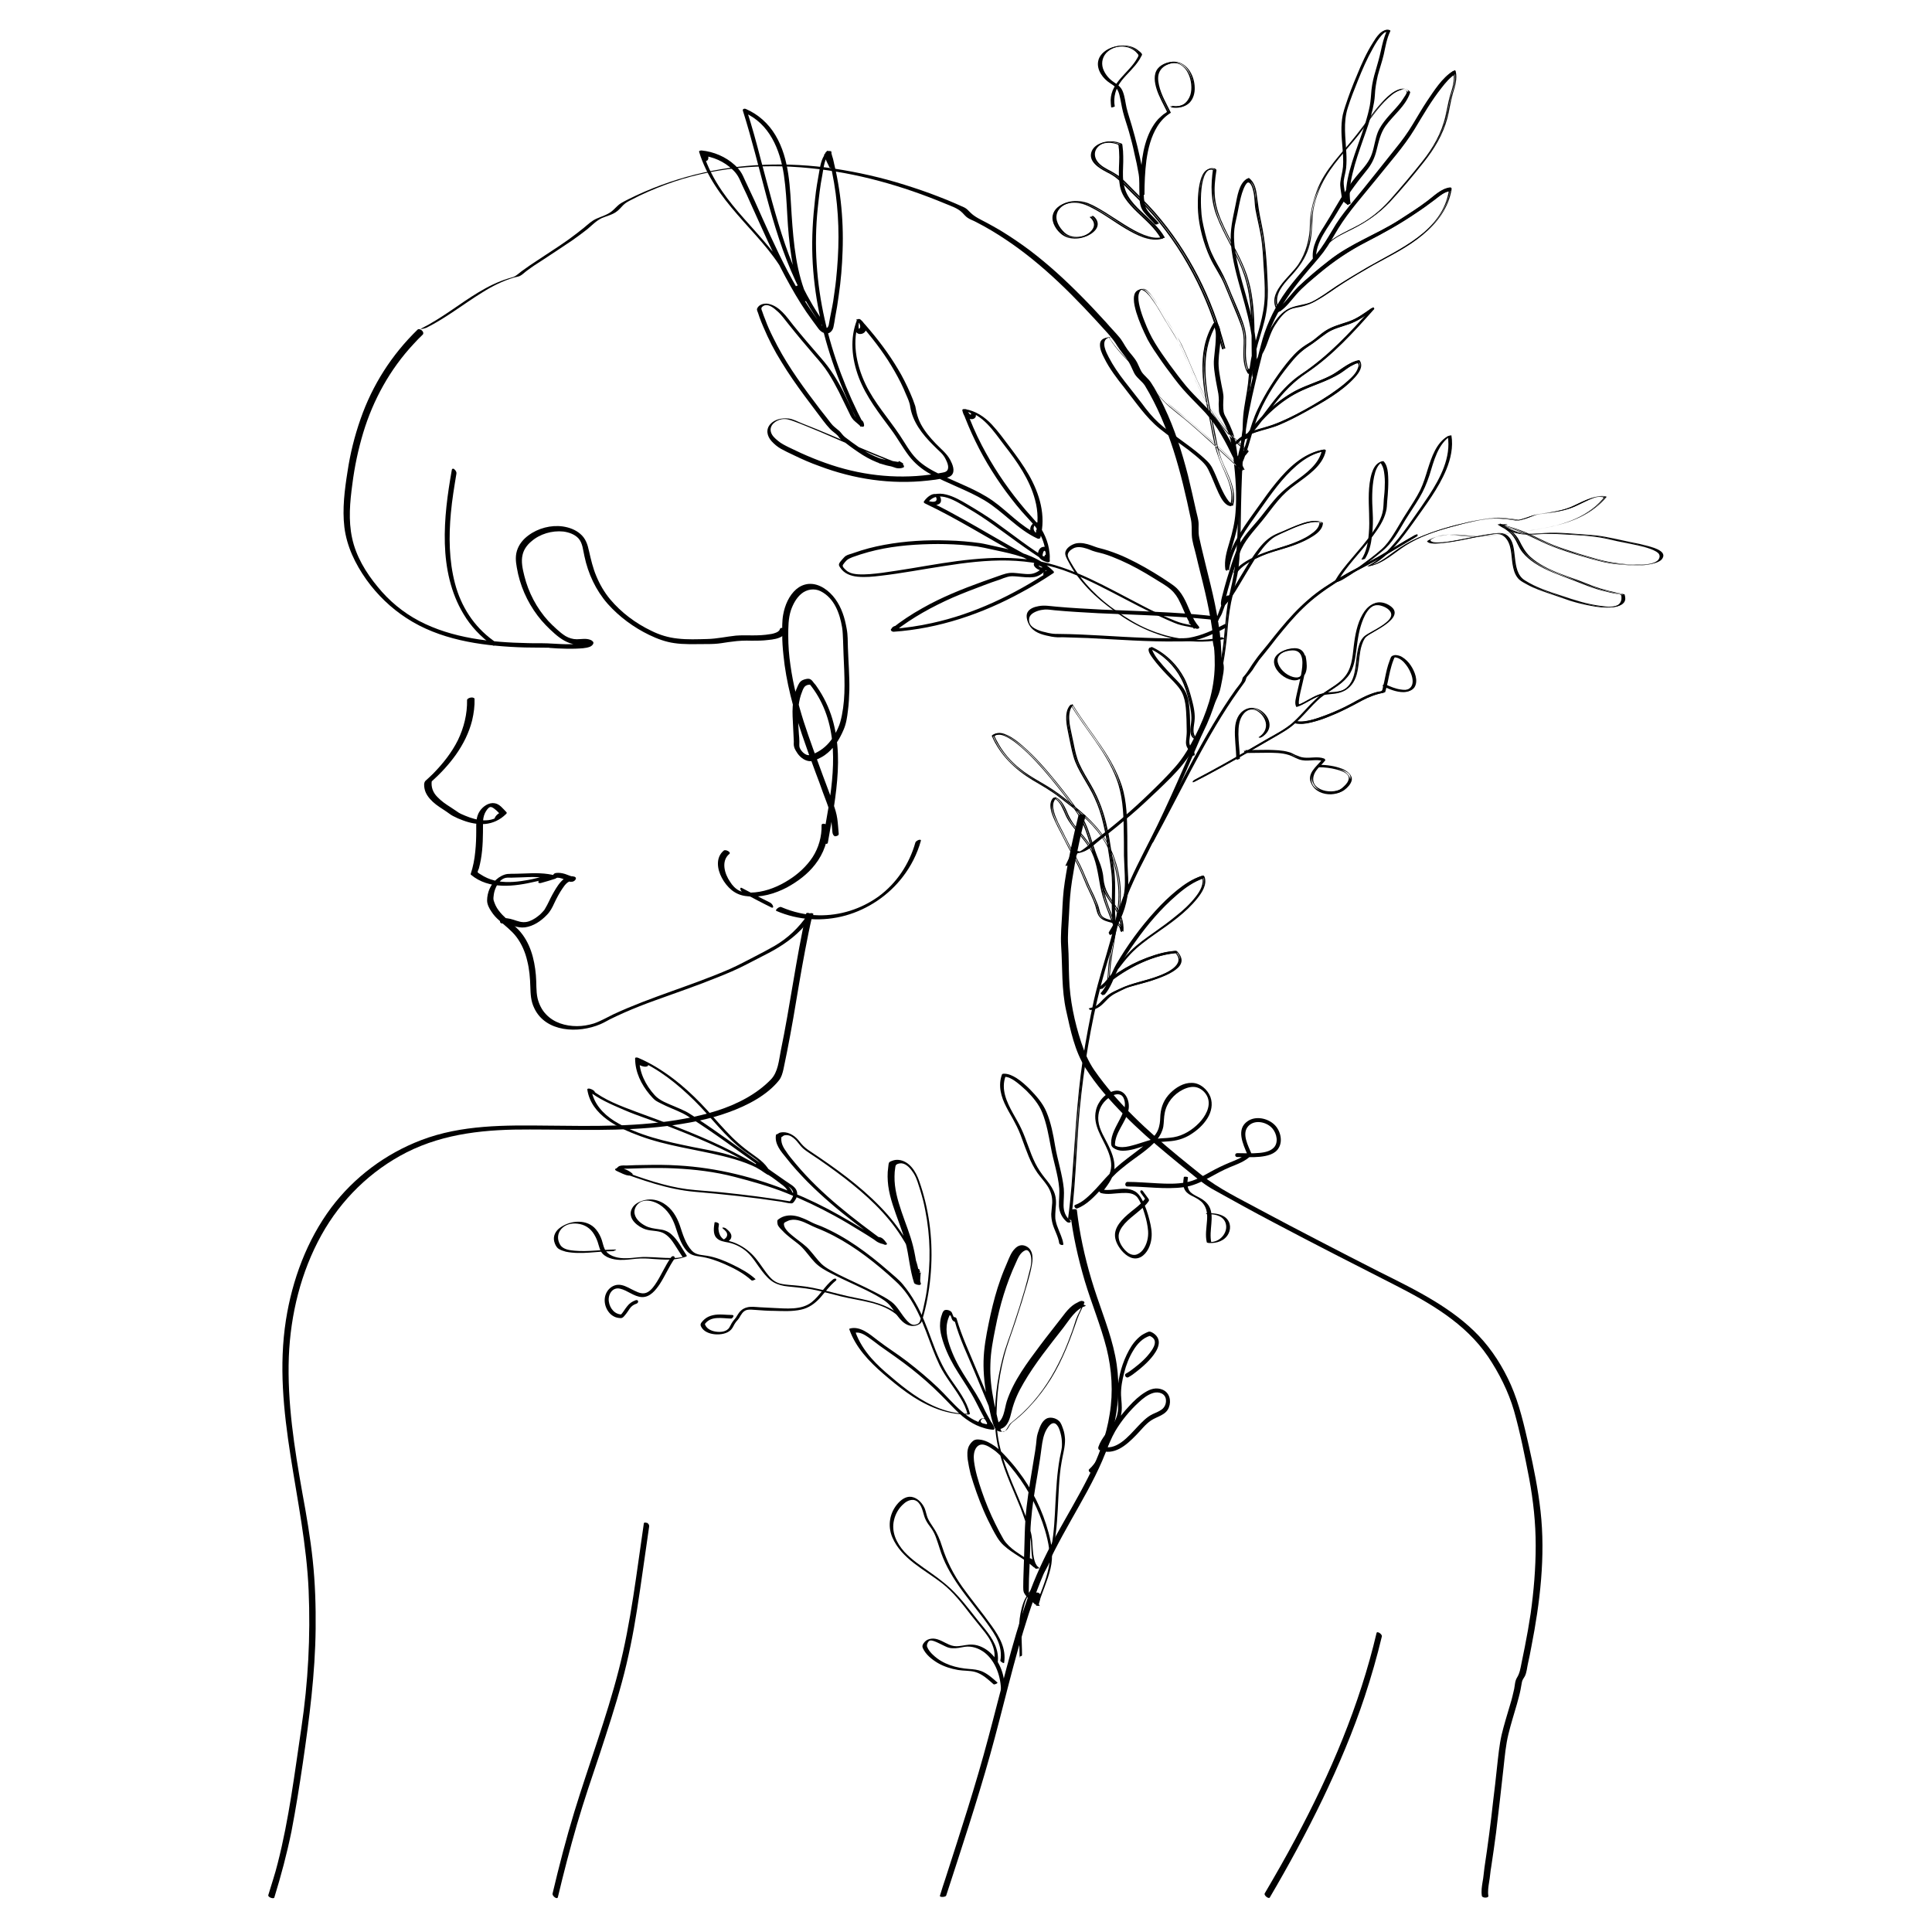 <svg xmlns="http://www.w3.org/2000/svg" viewBox="0 0 800 800" style="enable-background:new 0 0 800 800" xml:space="preserve"><path d="M333.8 378.3c-4.2 18.8-6.6 38-10.5 56.8-.8 4-1.1 8.8-4.1 11.9-2.9 3-6.3 5.5-10 7.6-7.9 4.5-16.7 6.9-25.6 8.6-18.7 3.5-37.9 3.1-56.8 2.9-17.6-.2-35.7-.4-52.4 6-14.7 5.6-27.7 15.3-37.2 27.9-10.1 13.5-16.2 30-18.8 46.6-5.9 37.8 7.8 74.5 9.4 112 .8 19-.2 38-3 56.8-2.8 18.8-5.1 37.7-9.8 56.1-1.1 4.5-2.6 8.8-3.9 13.2-.3.9 2.3 1.8 2.5 1 2.8-9.1 5.2-18.1 7.1-27.4 1.8-9.4 3.3-18.8 4.7-28.3 2.7-18.5 5.1-36.9 5.3-55.6.1-9.4-.2-18.9-1.2-28.3-1-9.4-2.6-18.7-4.3-27.9-3.3-18.6-6.3-37.4-5.6-56.4.7-17.5 5-35.1 13.5-50.4 8.1-14.6 20.3-26.6 35.2-34.2 16-8.1 33.5-9.6 51.1-9.5 18.8 0 37.8.9 56.5-1.4 8.7-1.1 17.5-2.7 25.7-5.7 7.5-2.7 15.9-6.9 21-13.3 1-1.3 1.4-2.8 1.8-4.5.5-2.4 1-4.8 1.5-7.3.9-4.7 1.8-9.3 2.6-14 1.6-9.4 3.1-18.7 4.9-28.1.9-4.7 1.8-9.3 2.9-14 .3-1-2.3-1.9-2.5-1.1zM347.3 345.3c-.2-2.1-.3-4.2-.6-6.3-.3-2.1-.9-4-1.6-6-1.3-3.8-2.8-7.6-4.2-11.4-2.8-7.6-5.6-15.1-8.1-22.8-2.4-7.6-4.4-15.4-5.5-23.4-.6-4-.9-8.1-.9-12.1 0-3.6 0-7.2 1.1-10.6.9-2.6 2.3-5.2 4.4-6.9 2.2-1.8 5.3-2.3 7.9-1 5.7 2.9 7.9 9.1 8.9 15 .3 1.9.3 3.7.4 5.5.1 2 .1 4 .2 5.9.2 4.2.4 8.5.4 12.7 0 4.1-.3 8.3-1.1 12.3-.4 1.9-.8 3.6-1.6 5.3-.6 1.4-1.4 2.7-2.2 4-1.8 2.8-4.3 5-7.3 6.4-1.2.5-2.4 1.1-3.6.6-1.2-.5-2.3-1.7-2.8-3-.2-.5-.1-1.7-.1-2.5 0-1-.1-2-.2-3.1-.1-2-.3-3.9-.3-5.9-.1-3.9.1-7.8 1.6-11.5.3-.8.7-2 1.5-2.5.7-.5 1.5-.5 2.3-.5-.3-.1-.5-.3-.8-.4 5.6 6.8 8.6 15.1 9.5 23.9.9 8.6 0 17.4-1.3 25.9-.8 4.9-1.7 9.7-2.5 14.6-.1.7.2 1.4.7 1.7.4.3 1.2.4 1.3-.3 1.7-9.8 3.6-19.6 4.1-29.5.5-9.7-.6-19.7-4.9-28.6-1.1-2.3-2.4-4.5-3.8-6.5-.3-.5-.7-1-1.1-1.4-.4-.5-.9-1.3-1.5-1.6-.8-.5-2.3-.1-3.2.3-1.3.6-1.8 1.8-2.3 3-.6 1.3-1 2.6-1.3 4-.6 2.6-.7 5.3-.6 8 .1 2.8.3 5.5.4 8.3 0 .7.1 1.4.1 2.1 0 .7-.1 1.4.1 2.1.2 1.1 1 2.2 1.6 3.1 1.2 1.6 3.1 3 5.2 3 1 0 1.9-.5 2.8-.8 1.1-.5 2.1-1 3.1-1.7 3.7-2.6 6.1-6.5 7.8-10.5 1.1-2.5 1.5-5.3 1.8-7.9.4-2.9.5-5.8.6-8.6.1-5.8-.4-11.7-.6-17.5-.1-2.6 0-5.2-.5-7.8-.4-2.2-.9-4.5-1.7-6.6-1.5-4.1-4-7.9-7.8-10.3-2-1.2-4-1.9-6.4-1.7-1.9.2-3.6 1-5 2.2-3 2.6-4.7 6.6-5.4 10.5-.5 2.7-.4 5.6-.4 8.3 0 2.8.2 5.6.5 8.4 1.1 11.3 4.1 22.2 7.7 33 1.8 5.3 3.7 10.6 5.7 15.9 1 2.6 2 5.3 2.9 7.9 1 2.7 2.1 5.4 2.9 8.1.7 2.8.8 5.7 1.1 8.6.1.7.4 1.4 1.1 1.6.9-.1 1.5-.4 1.5-1z"/><path d="M193.4 289.9c.1 5.8-1.3 11.4-3.8 16.6-2.6 5.2-6.2 9.7-10.2 13.8-1 1-2.1 2-3.2 3-.8.8-.6 2.3-.4 3.3.4 2.1 1.8 3.9 3.4 5.4 1.7 1.6 3.8 2.8 5.7 4.1.9.6 1.7 1.3 2.7 1.8 1.3.7 2.7 1.3 4.1 1.8 2.9 1.1 6 1.7 9.1 1.5 3.3-.3 6.3-1.7 8.7-4.1.4-.4.1-.8-.3-.9-1.7-.3-3.6.9-4.3 2.4-.4.9 1 .7 1.5.5 1.1-.4 2.1-1.1 3-1.9.3-.2.6-.6.3-.9-1.4-1.4-2.8-3.4-4.9-3.7-2.4-.4-4.8 1.3-6.1 3.2-1.7 2.5-1.5 5.3-1.5 8.2 0 2.9-.1 5.7-.4 8.6-.3 3.2-.9 6.3-1.9 9.3 0 .1 0 .2.1.3 7.5 6.3 18 4.9 26.9 2.8.6-.1 1.2-.3 1.8-.4.4-.1 1.2 0 1.8 0 1.2 0 2.4-.2 3.6-.5 0-.5-.1-.9-.1-1.4-1.7.5-3.3 1.1-5 1.5 0 .5.1.9.1 1.4 1.7-.5 3.3-1 5-1.5.3-.1 2.2-1.2 1.1-1.5-4.3-1.2-8.8-1.1-13.2-.9-1.1 0-2.2.1-3.3.1-1.2 0-2.5 0-3.6.1-1.6.2-3.4 1.2-4.6 2.3-2.4 2.1-3.8 5.4-3.8 8.7 0 1.6.9 3.3 1.8 4.6.9 1.4 2 2.6 3.3 3.7 2.4 2.2 5 4.1 7 6.7 2.2 2.9 3.7 6.4 4.5 9.9.9 3.5 1.2 7.2 1.3 10.8.1 3.1.2 5.9 1.6 8.8 4.7 10.1 18.3 10.6 27.4 6.7 1.4-.6 2.6-1.3 3.9-2 2-1 4-1.9 6-2.8 4.1-1.8 8.4-3.5 12.6-5 8.5-3.1 17.1-6 25.5-9.4 4.3-1.7 8.6-3.5 12.6-5.6 3-1.6 6.1-3.1 9.1-4.7 5.7-3 10.9-6.6 15.1-11.5 1.2-1.4 2.3-2.8 3.3-4.3.4-.5-.4-.7-.8-.7-.6 0-1.3.4-1.6.9-3.6 5.2-8.1 9.5-13.6 12.7-2.6 1.5-5.3 2.9-8 4.3-3.5 1.8-6.8 3.6-10.4 5.2-15.8 6.9-32.6 11.5-48.3 18.8-2.7 1.3-5.2 2.8-8.1 3.8-2.3.7-4.6 1.1-7 1.1-4.7 0-9.6-1.4-12.9-5-1.7-1.8-2.8-4.1-3.4-6.5-.7-3.1-.4-6.4-.7-9.6-.6-6.8-2.4-13.7-7.2-18.8-2.1-2.2-4.6-4-6.7-6.2-1.1-1.2-2.1-2.4-2.8-3.9-.3-.7-.6-1.4-.8-2.1-.2-.8 0-1.7.1-2.6.4-2.5 2.1-6.1 4.9-6.7.9-.2 2.1 0 3.1-.1 1.1 0 2.2-.1 3.3-.1 2.2-.1 4.3-.2 6.5-.1 2.1.1 4.1.3 6.2.9.4-.5.7-1 1.1-1.5-1.9.6-3.8 1.1-5.7 1.7-.4.1-1.1.6-1 1 .1.5.8.4 1.2.3 1.9-.5 3.8-1.1 5.7-1.7.4-.1 1.1-.6 1-1-.1-.5-.8-.4-1.2-.3-2 .6-4.1.3-6.1.7-2 .5-4.1 1-6.2 1.3-4.1.7-8.5 1-12.5 0-2.1-.5-4.1-1.4-5.9-2.6-.2-.1-1-.6-1.1-.8-.1-.4.4-1.3.5-1.6.3-1.2.6-2.4.8-3.6.9-5 .9-10.1.9-15.2 0-1.5.2-2.8.8-4.1.4-.8 1.2-2.2 2.1-2.5.8-.2 1.7.6 2.3 1.1.9.7 1.6 1.6 2.4 2.4l.3-.9c-.5.5-1.1.9-1.8 1.2.5.2 1 .3 1.5.5l.3-.6c.1-.2-.4-.1.1 0l-.3-.9c-4.2 4.1-10.2 2.8-15 .8-1.2-.5-2.5-1-3.5-1.8l-2.7-1.8c-1.9-1.2-3.8-2.5-5.4-4.2-1.8-1.8-2.7-4.1-2.3-6.7-.1.2-.3.4-.4.6 7.7-6.9 14.5-15.3 17.1-25.6.7-3 1.1-6 1-9-.6-1-3.1-.3-3.1.6zM187.1 194.5c-1.8 10.1-3.2 20.3-2.9 30.6.3 10.1 2.4 20.3 7.7 29.1 3 5.1 7.1 9.4 11.9 12.9.4.3 1 .4 1.2-.2.2-.6-.3-1.4-.8-1.7-8-5.8-13.3-14.1-15.8-23.6-2.5-9.5-2.6-19.5-1.7-29.2.5-5.5 1.4-10.9 2.3-16.3.1-.6-.3-1.3-.8-1.7-.2-.4-1-.5-1.1.1zM446.5 337.9c-2.2 9-4.2 18.1-5.6 27.3-.7 4.4-.9 8.8-1.1 13.2-.2 4.4-.7 8.9-.4 13.3.6 9 .1 18 2.1 26.9 1.8 8.1 3.5 16.6 8 23.7 4.4 7 10.1 13.4 15.9 19.3 5.7 5.8 11.8 11.2 18.1 16.4 3.1 2.6 6.2 5.1 9.3 7.6 3.2 2.6 6.3 5.2 10 7.2 8.1 4.5 16.2 9 24.4 13.3 16.6 8.8 33.3 17.3 50 25.8 14.7 7.5 29.5 15.9 39 29.9 4.5 6.7 8.4 14.4 10.7 22.3 2.6 9.2 4.5 18.8 6.3 28.1 1.7 9.2 2.7 18.4 2.7 27.8 0 9.4-.8 18.9-2.1 28.2-.7 4.6-1.5 9.2-2.4 13.7-.5 2.3-.9 4.6-1.4 6.9-.4 2-.7 4-1.8 5.8-.9 1.4-.9 3.1-1.2 4.7-.5 2.2-1 4.4-1.7 6.6-1.2 4.1-2.5 8.2-3.5 12.4-1 4.4-1.4 8.9-1.9 13.3-.5 4.7-1 9.3-1.6 14-1 9.2-2.2 18.4-3.6 27.6-.3 2-.4 4.1-.8 6.1-.3 1.9-.6 3.7-.3 5.7.1 1 2.8 1 2.7.1-.3-1.9 0-3.8.3-5.7.4-2.2.5-4.4.9-6.5.7-4.7 1.4-9.4 2-14.1 1.1-9 2.1-18 3.1-27 .5-4.6.9-9.2 2-13.7 1-4.2 2.3-8.2 3.5-12.4.5-1.9 1.1-3.9 1.5-5.9l.6-3.3c.2-1 .7-1.5 1.2-2.4.8-1.6.9-3.6 1.3-5.3.5-2.3 1-4.6 1.4-6.9 3.6-18.3 5.9-37.6 3.8-56.2-1-9-2.8-17.9-4.8-26.8-2-8.7-3.9-17.3-7.5-25.5-3.3-7.4-7.7-14.4-13.3-20.3-5.3-5.6-11.6-10.2-18.1-14.2-7.5-4.6-15.3-8.4-23.1-12.3-8.4-4.3-16.7-8.5-25.1-12.9-8.3-4.3-16.5-8.6-24.7-13-8.1-4.4-16.5-8.4-23.7-14.1-12.9-10.3-25.7-20.7-36.5-33.2-2.8-3.3-5.5-6.7-8-10.3-2.4-3.5-4.1-7.5-5.4-11.5-2.8-8.5-4.7-17.6-5-26.6-.2-4.5-.1-9-.4-13.4-.3-4.6.2-9.1.4-13.7.2-4.5.5-8.8 1.2-13.2.7-4.5 1.5-9.1 2.5-13.6.9-4.5 2-8.9 3.1-13.3-.1-.7-2.8-.9-3 .1z"/><path d="M570 676.2c-3.5 14.9-8.3 29.5-14 43.7-5.7 14.2-12.3 27.9-19.5 41.4-4.1 7.7-8.4 15.2-12.8 22.7-.5.8 1.7 2.5 2.1 1.7 7.8-13.3 15.2-26.9 21.9-40.8 6.6-13.8 12.6-27.9 17.4-42.4 2.7-8.2 5.1-16.5 7.1-24.9.2-.9-2-2.4-2.2-1.4zM208 382.4c1.6-.1 3.1.5 4.6 1 1.6.5 3.2.8 4.8.6 3.5-.5 6.6-2.6 9-5.1 1.4-1.4 2.3-3.1 3.1-4.9 1-2.1 2.1-4.2 3.4-6.1.5-.8 1.2-1.7 1.9-2.3.1-.1.6-.4.4-.3.1 0 .2-.1.2-.1.4-.2-.2 0 .2-.1.3-.1.1-.1.4 0 0 0 .3 0 .5.1l1.2-2.1c-1.3-.2-2.5-.8-3.7-1.2-1.3-.4-2.6-.6-3.9-.4-1.5.3-1.6 2.3.1 2 2.1-.4 4.3 1.3 6.4 1.6 1.2.2 2.8-1.6 1.2-2.1-4.4-1.3-7.4 4.5-9.1 7.5-1 1.8-1.8 3.8-2.9 5.6-.1.2-.2.3-.3.5 0 .1-.1.1-.1.2-.1.2.2-.2 0 0-.6.7-1.2 1.3-1.8 1.9-1.3 1.1-2.7 2.1-4.3 2.7-1.8.7-3.5.5-5.3-.1-1.8-.6-3.5-1.2-5.4-1.1-.6 0-1.4.4-1.5 1.1-.2.7.3 1.1.9 1.1zM172.9 136.5c-10.7 10.4-18.7 22.9-23.6 37-2.5 7.1-4.3 14.4-5.4 21.8-1.2 7.5-2.2 15.4-1.3 23 1 8 4.5 15.2 9.1 21.7 4.5 6.3 10.2 11.8 16.7 16 13.5 8.8 30.1 11.3 46 12 4 .2 8 .1 11.9.2h.4c.4 0 .7 0 1.1.1 1 .1 2 .1 3 .2 2.5.1 5.1.2 7.6.1 1.9-.1 4.1-.1 5.9-.8.6-.3 1.2-.7 1.4-1.4.2-.6-.6-1.2-1.1-1.4-1.9-.8-3.8-.3-5.8-.3-1.6 0-3.2-.5-4.6-1.3-1.3-.8-2.5-1.8-3.6-2.8-1.2-1.1-2.5-2.3-3.6-3.5-4.8-5.3-8.2-11.8-9.9-18.7-.7-2.8-1.4-5.9-.7-8.7.5-2.2 1.9-4.1 3.6-5.5 3.5-3.1 8.6-4.6 13.3-4.1 2.2.3 4.6 1.1 6.2 2.8 1.8 2 1.9 4.9 2.5 7.4 1.5 7.2 4.7 14.1 9.6 19.7 4.8 5.4 10.8 9.8 17.2 12.9 3.3 1.6 6.8 2.9 10.4 3.4 4 .6 8.1.4 12.1.4 2 0 4 0 6-.2 1.9-.2 3.8-.6 5.8-.8 2.7-.4 5.4-.5 8.2-.4 2.3 0 4.5 0 6.8-.3 2-.2 4.3-.5 6-1.7.7-.4 1.1-1.1 1.3-1.8.3-1.2-2.2-2.2-2.5-.9-.1.5-.7.9-1.2 1.2-.9.4-1.9.7-2.9.8-2.3.4-4.7.5-7.1.5-2.4 0-4.7-.1-7 .1-3.9.4-7.8 1.3-11.8 1.4-4.1.1-8.3.3-12.4-.2-3.8-.4-7.4-1.5-10.8-3.2-6.5-3.1-12.5-7.6-17.1-13.1-2.4-2.9-4.3-6.2-5.7-9.6-1.4-3.3-2.2-6.8-3-10.3-.6-2.8-1.4-5.3-3.7-7.2-2-1.7-4.5-2.6-7.1-3-4.9-.7-10.3.7-14.3 3.7-1.9 1.4-3.5 3.2-4.4 5.4-1.1 2.6-.9 5.2-.4 7.9 1.2 7.2 4.2 14.1 8.6 19.9 2.1 2.8 4.5 5.2 7.1 7.5 2.5 2.2 5.4 4.1 8.8 4.5 1.9.2 4-.6 5.8.2-.4-.5-.7-.9-1.1-1.4.1-.2-.1.1 0 0-.1.1-.2.2-.3.2-.2.1.1 0-.2.1-.2.1-.4.1-.6.2-.8.2-1.7.3-2.6.4-2.3.2-4.7.2-7 .1-1.9-.1-3.8-.2-5.8-.3-2.7-.1-5.5 0-8.2-.1-15.2-.3-31.3-2-45-9.2-6.6-3.5-12.4-8.3-17.1-14.1-4.9-5.9-9-12.7-10.6-20.2-1.6-7.4-.9-14.9.1-22.3.9-7.2 2.4-14.3 4.5-21.3 4.1-13.6 11.1-26.3 20.8-36.7 1.3-1.4 2.5-2.7 3.9-4 .8-1.2-1.4-2.8-2.2-2z"/><path d="M176.6 135.7c8.2-4.1 15.3-9.8 23.1-14.6 4.1-2.6 8.5-4.8 13.2-6.2.7-.2 1.6-.3 2.3-.6 1.1-.5 2.1-1.6 3.1-2.3 2-1.5 4.1-2.9 6.2-4.2 4.2-2.8 8.4-5.5 12.5-8.3 2.1-1.5 4.2-3 6.2-4.6 1.9-1.6 3.7-3.5 6-4.6 2.1-.9 4.6-1.4 6.4-2.9.9-.7 1.7-1.7 2.5-2.5 1-1 2.2-1.6 3.4-2.2 4.5-2.4 9.2-4.4 14-6.2 19-7.1 39.5-8.9 59.6-6.9 19.5 1.9 38.5 7.3 56.5 14.8 2.4 1 5 1.8 6.9 3.7.7.7 1.4 1.6 2.2 2.1 1 .7 2.3 1.1 3.4 1.7 4.3 2.2 8.5 4.7 12.5 7.4 7.8 5.2 15 11.2 21.8 17.6 7.1 6.7 13.7 13.8 20.2 21 1.5 1.7 2.9 3.4 4.1 5.4 1.2 1.9 2.6 3.5 3.9 5.3 1.2 1.7 2 3.7 2.9 5.6 1 2.2 3.3 3.5 4.6 5.5 10.2 16.9 15 36.1 19 55.2.5 2.3.3 4.5.4 6.7.1 2.6 1.1 5.4 1.7 8 1.2 5.2 2.6 10.4 3.8 15.6 2.3 10 4.1 20.1 4 30.3-.1 5.2-.9 10.1-2.3 15-1.5 4.9-3.4 9.6-5.7 14.1-2.3 4.5-5 9.2-8.4 13-3.3 3.8-6.9 7.3-10.5 10.8-7.1 6.9-14.7 13.4-22.6 19.4-1.8 1.4-3.5 2.9-5.4 4.2-.5.3-1.1.6-1.5.9-.7.5.9-.4 1-.1l-.3-.1c-.8-.6-2.6-.2-3.3.3-.4.3-.6.8-.8 1.3-.8 1.4-1.4 2.9-2.1 4.3.2-.3 2.3.1 2.7-.6.7-1.5 1.4-3 2.2-4.4.1-.3.4-.6.5-.9 0-.1.2-.1.2-.2 0 .1-2.4.3-2.2.5.7.8 2.8.1 3.5-.1 3.1-.9 5.5-3.6 8-5.5 4.1-3.1 8-6.3 11.9-9.6 3.9-3.3 7.6-6.8 11.3-10.3 3.7-3.6 7.6-7.2 10.8-11.3 6.2-7.9 10.8-17.2 13.6-26.9 1.5-5.1 2.2-10.1 2.2-15.4 0-5.3-.4-10.6-1.3-15.9-1.6-10.6-4.6-20.9-7-31.3-.3-1.3-.6-2.7-.9-4-.3-1.3-.3-2.5-.3-3.8 0-1.1.1-2.2-.1-3.3-.2-1.3-.6-2.7-.9-4-1.1-4.9-2.2-9.9-3.4-14.8-2.5-9.7-5.5-19.2-9.8-28.2-1-2.2-2.2-4.3-3.3-6.5-.6-1.1-1.2-2.1-1.9-3.2-.7-1.2-1.6-2.1-2.6-3.1-.8-.8-1.5-1.5-2-2.6-.5-1-.9-2-1.4-3-1.1-2.1-2.7-3.6-4-5.4-1.3-1.8-2.2-3.9-3.7-5.5-1.6-1.9-3.4-3.7-5-5.6-3.4-3.7-6.8-7.4-10.3-10.9-6.8-6.9-13.9-13.4-21.7-19.3-3.9-2.9-7.9-5.6-12-8.1-1.9-1.1-3.8-2.2-5.7-3.2-2.4-1.3-4.8-2.3-6.7-4.2-.8-.8-1.5-1.6-2.5-2.1-1.2-.5-2.4-1.1-3.6-1.6-2.3-1-4.7-2-7.1-2.9-4.6-1.8-9.3-3.4-14.1-4.9-9.5-3-19.3-5.2-29.2-6.7-19.1-2.8-38.7-2.2-57.5 2.5-9.5 2.4-18.8 5.8-27.6 10.2-1 .5-2 1-3 1.6-1.2.7-2.1 1.8-3.1 2.7-2 2-4.5 2.6-7 3.7-2.1.9-3.6 2.4-5.3 3.8-2.1 1.7-4.2 3.3-6.4 4.9-4.2 3-8.7 5.8-13 8.7-2.2 1.4-4.3 2.9-6.4 4.4-.9.7-1.8 1.5-2.8 2.1-.7.4-1.8.6-2.7.9-8.8 2.7-16.3 8.2-23.8 13.3-4 2.7-8 5.3-12.4 7.5-.5.2.4.1.5.1.6-.1 1.3-.3 1.8-.5zM266.6 630.8c-3 20.3-5.3 40.8-10.4 60.7-5.1 19.9-12.4 39.2-18.4 58.8-3.4 11.1-6.3 22.4-9 33.8-.2 1 1.9 2.6 2.2 1.5 2.4-10.1 5-20.1 7.9-30.1 2.9-9.9 6.2-19.6 9.5-29.4 3.2-9.8 6.4-19.5 9.1-29.5 2.7-9.9 4.7-20 6.3-30.2 1.8-11.4 3.3-22.9 5-34.3.1-.6-.3-1.2-.8-1.5-.3 0-1.3-.4-1.4.2zM321.5 377.2c9 3.9 19.2 4.5 28.6 1.9 9.3-2.6 17.8-8.3 23.7-16 3.4-4.4 6-9.5 7.5-14.9.2-.6-.5-.5-.9-.4-.5.2-1.3.6-1.4 1.2-2.5 8.8-7.8 16.8-15.2 22.2-7.2 5.2-16 8-24.9 7.8-5.3-.1-10.5-1.3-15.4-3.4-.8-.4-2.8 1.3-2 1.6zM307.9 369.8c3.8 2 7.7 4.1 11.6 6 .5.2.8-.1.6-.6-.2-.6-.7-1.2-1.3-1.5-3.9-1.9-7.7-4-11.6-6-.5-.3-.8.1-.6.6.2.7.8 1.3 1.3 1.5zM443.1 501.5c1.1 9.8 3.3 19.5 6.1 29 2.8 9.3 6.6 18.4 9 27.8 2.2 8.9 2.8 18.1 1.3 27.2-1.4 9.2-4.7 18-8.9 26.2-4.2 8.3-9 16.3-13.5 24.5-4.6 8.4-8.6 16.9-11.7 25.9-6.6 18.8-11 38.3-16.2 57.6-5.2 19.6-11.5 38.8-17.7 58.1-.8 2.4-1.6 4.8-2.3 7.2-.2.7 2.4.6 2.6-.1 6.3-19.4 12.7-38.7 18.2-58.3 5.4-19.3 9.7-39 15.9-58.1 3-9.1 6.4-18 10.8-26.5 4.3-8.4 9.1-16.4 13.6-24.7 4.4-8.2 8.4-16.5 10.6-25.6 2.2-8.7 2.8-17.8 1.5-26.7-1.4-9.7-5.1-18.9-8.2-28.1-3.2-9.4-5.7-19-7.3-28.7-.4-2.4-.7-4.8-1-7.2-.2-.6-2.9-.3-2.8.5z"/><path d="M340.2 341.7c.1 4.7-1.2 9.3-3.7 13.2-2.5 3.8-6 7-9.8 9.4-4.2 2.7-9 4.7-14 5.2-2.1.2-4.7.2-6.6-.7-1.6-.8-2.9-2.2-3.8-3.7-2.3-3.3-3.8-8.6-.3-11.5.9-.7-1.5-2-2.3-1.4-3.5 2.9-2.7 7.8-.8 11.3 1 1.9 2.4 3.7 4.1 5.1 1.9 1.5 4 2.3 6.4 2.5 5.6.7 11.4-1 16.4-3.6 4.4-2.4 8.6-5.5 11.7-9.5 3.6-4.6 5.5-10 5.4-15.8-.1-.9-2.7-1.7-2.7-.5zM505.6 263.9c-10.2 2.3-20.7.7-30.3-3.4-4.5-1.9-8.7-4.5-12.7-7.3-3.8-2.6-7.4-5.6-10.6-8.9-3.2-3.3-6-6.9-8.3-10.9-.5-.9-1.2-1.9-1.5-3-.4-1.4.9-2.6 2-3.2 1.8-1.1 4-.6 5.9 0 1 .3 1.9.8 3 1.1 1.2.4 2.5.6 3.8 1 2.4.7 4.8 1.7 7.1 2.7 4.8 2.1 9.4 4.7 13.9 7.5 2.3 1.5 4.9 2.8 7 4.7 1.6 1.4 2.8 3.2 3.7 5.2 1.9 3.7 3 7.9 5.8 11 .4-.3.8-.5 1.3-.8-1-.6-1.7-1.3-2.2-2.3-.5.2-.9.4-1.4.6.9.6 1.6 1.4 2.2 2.3.4-.2.8-.5 1.2-.7-1.9-.7-3.9-.9-5.8-1.4-2-.5-4-1.4-5.9-2.2-3.8-1.6-7.5-3.4-11.1-5.3-7.2-3.7-14.2-7.6-21.5-11-7.5-3.5-15.3-6.4-23.6-7.7-8.2-1.2-16.5-1.1-24.8-.3-8.5.8-16.8 2.3-25.2 3.7-4.1.7-8.3 1.3-12.4 1.9-3.3.4-6.6.8-9.9.6-1.4-.1-2.8-.3-4-1-.6-.3-1.1-.8-1.6-1.3s-1-1.1-.6-1.7c.4-.6.9-1.2 1.4-1.7.7-.7 1.6-1 2.5-1.4 2.2-.8 4.4-1.5 6.6-2.1 8.4-2.3 17-3.1 25.6-3.3 4.2-.1 8.5 0 12.7.3 2.3.2 4.6.4 6.8.7 1.9.3 3.7.7 5.5 1.1 6.8 1.5 14 2.7 20 6.5 1.5 1 3 2.1 4.3 3.4v-.8c-.3.2-.7.4-1 .6-.1 0-.6.2-.6.3-.2.3.4.6.7.5.6-.2.8-.5 1.6-.3-.2-.4-.4-.7-.6-1.1-14.9 9.8-31.2 17.7-48.7 21.5-5.4 1.2-10.8 2-16.3 2.4l1 1c.1-.2.3-.4.3-.6.2-.5.2.2 0-.2-.3-.7-1-.3-1.6-.2l1.1 1.1c7.4-5.8 15.6-10.3 24.2-14.1 4.2-1.8 8.6-3.5 12.9-5.1 2.1-.8 4.3-1.6 6.5-2.3 1-.4 2-.8 3.1-1.1 1.2-.4 2.6-.3 3.9-.2 2.5.2 5 .6 7.5.2 2-.4 4.2-2.1 5.4-3.7.2-.3 0-.6-.3-.8-1.3-.6-3.2-1.8-4.7-1.5-1 .2-1 1-.5 1.7 1.2 1.6 4.2 2.5 5.5.5.3-.4-.2-.7-.5-.9-13.2-6.5-25.6-14.4-38.6-21.4-3.6-2-7.3-3.9-11.1-5.6.2.3.3.6.5.9.5-.7 1.3-1.4 2-1.9.2-.1.9-.7 1.2-.5.3.1.5 1 .4 1.2-.2 1.5-3.2.7-4.1.3.2.3.3.6.5.9 4.3-5.7 12-.3 16.5 2.3 7.3 4.2 13.9 9.3 20.7 14.2 3.9 2.8 7.8 5.5 11.8 8 .3.2 1.4.4 1.4-.3 0-1.3-1.9-2-2.9-2-.6 0-1.2.3-.9.9.4.8 1.9 1.2 2.6 1.5.3.1 1.2.1 1.2-.4.2-2 .4-6.6-2.9-5.8-1.3.3-2.1 2-1.8 3.3.3 1.7 2.2 2.6 3.8 3 .3.1 1 0 1-.5 0-.8-.1-1.5-.4-2.2-.2-.5-1.4-.7-1.7-.1-.4 1-.3 1.8.4 2.5.3.3 1.5.5 1.6-.2.4-4.6-1-9.2-3.3-13.1-1.2-2-2.8-3.7-4.4-5.5-1.6-1.8-3.2-3.6-4.7-5.5-6-7.4-11.3-15.4-15.7-23.9-2.5-4.8-4.6-9.7-6.4-14.7-.5.1-1.1.2-1.6.3.5.6.7 1.3.7 2 .6-.1 1.1-.1 1.7-.2-.4-.7-.6-1.4-.8-2.2-.3.2-.7.4-1 .6.5.1.9.2 1.4.4.4.1 1.4.4 1.6.8.1.2 0 .3-.2.4l-.2-.1c-.2-.1-.3-.3-.4-.4-.5-.6-1-1.2-1.3-1.9-.3.3-.6.5-.9.8 7.8 1.1 12.4 8.6 16.8 14.3 5.3 6.8 10.5 14.2 12.7 22.6 1.3 4.8 1.4 9.8.1 14.7h1.7c-.5-.7-.2-1.3.3-1.9-.6-.1-1.1-.2-1.7-.3.1.8-.1 1.5-.3 2.2.4-.1.8-.3 1.2-.4-1-.5-2-1.5-1.9-2.7 0-.5.8-2.3 1.2-1.3.5 1.3-.2 3.1-.6 4.3.4-.1.8-.3 1.2-.4-7.2-3.2-12.4-9.4-18.8-13.9-6.6-4.6-14.4-7.3-21.6-10.8-3.5-1.7-7-3.6-9.8-6.4-2.9-2.9-4.8-6.6-7.1-10-4.7-7-10.4-13.3-14.1-21-3.9-8.2-5.9-18.1-2.4-26.8-.5 0-.9.1-1.4.1.7.5 1.3 1.4 1.5 2.2.1.4.2.9-.1 1.3-.2.2-.4.3-.6.3.5-.1.1.3.2-.1 0-.3-.1-.7-.1-1 0-.4.1-.8.1-1.2.1-.6.3-1.2.5-1.8-.5.1-1.1.1-1.6.2 4.8 5.3 9.3 10.9 13.2 16.9 1.9 3 3.7 6.1 5.3 9.3.8 1.6 1.5 3.2 2.2 4.9.7 1.6 1.5 3.3 1.7 5 1 6.3 5 11.4 9.4 15.8 1.1 1.1 2.2 2.2 3.3 3.2.9.9 1.6 1.9 2.1 3 .5 1 1 2.2.9 3.3-.1 1.4-1.1 1.8-2.3 2-14.4 2.8-29.2 1.9-43.3-2.3-7-2.1-13.7-4.9-20.2-8.1-1.6-.8-3.3-1.6-4.7-2.8-1.2-1-2.5-2.1-2.9-3.7-.7-2.8 2.1-4.8 4.5-5.2 1.8-.3 3.2.2 4.9.8 1.9.7 3.7 1.4 5.6 2.2 3.7 1.5 7.3 3 10.9 4.6 7.3 3.1 14.6 6.4 22 9.3 1.9.7 3.8 1.5 5.7 2.2.9.3 1.8-.6.7-1.1-.4-.2-.8-.5-1.2-.7-.3.3-.6.7-.9 1 .4.2.8.4 1.2.7v-1c-1 .4-1.9 0-2.9-.3-.8-.3-1.5-.4-2.4-.5.2.4.5.8.7 1.2 1.6-.7 3.3.1 4.8.7.2-.4.3-.8.5-1.2-3.1-.5-6.1-.9-9.1-1.7v1.3c2.9.2 5.9.6 8.7 1.6.1-.4.1-.8.2-1.2-5.1-.1-9.9-1.8-14.3-4.3-2.1-1.2-4.1-2.7-6.1-4.1-.9-.7-1.9-1.4-2.8-2.1-.9-.7-1.5-1.7-2.3-2.5-.9-.8-1.9-1.5-2.8-2.4-1-1.1-1.8-2.3-2.7-3.4-1.7-2.1-3.4-4.3-5-6.5-3.2-4.2-6.3-8.5-9.2-12.9-2.9-4.4-5.5-8.9-7.8-13.6-1.2-2.4-2.3-4.8-3.2-7.3-.5-1.2-.9-2.3-1.3-3.5-.2-.5-.5-1.1-.2-1.6.3-.4.9-.8 1.4-.9 1.8-.4 3.8 1.3 5 2.4 1.8 1.5 3.1 3.5 4.6 5.3 3.5 4.4 7.1 8.7 10.8 13 2.1 2.4 4.1 4.7 5.8 7.4 1.6 2.5 3 5.1 4.4 7.8 1.3 2.7 2.6 5.4 3.9 8 .6 1.2 1.1 2.5 2.1 3.6.9.9 1.9 1.6 2.8 2.5.3.3 1.6.6 1.6-.2 0-1.1-.6-2.8-2.1-2.2-1.3.6-.1 2 .6 2.4.4.3 1.8.2 1.4-.6-7.2-13.7-12.8-28.3-16.2-43.5-3.4-15.1-4.5-30.6-2.9-46 .5-4.6 1-9.3 1.9-13.8.6-3.2.8-7.2 3.5-9.5-.5-.2-1.1-.4-1.6-.6-.1.4-.2.6-.7.7l1.2.9c.3-.4.5-.7.9-.9-.5-.2-1-.5-1.4-.7 0 1.9 1.8 3.8 1 5.6.6 0 1.1.1 1.7.1-.7-1.6-2.4-3.6-1-5.3-.6-.1-1.1-.2-1.7-.3.5 1.7 1.2 3.4 1.3 5.2.6-.1 1.1-.1 1.7-.2-1-1.5-1.5-3.1-1.2-4.9-.6 0-1.2-.1-1.8-.1 3.3 11.6 4.8 23.6 4.8 35.6 0 5.9-.4 11.9-1 17.7-.3 3-.8 6-1.2 9-.5 3-1.2 6-1.7 9-.1.7-.2 1.5-.9 2-1.2.8-2.4-1.5-3-2.3-1.7-2.2-3.3-4.5-4.8-6.8-3.1-4.6-5.8-9.4-8.4-14.3-5-9.5-9.3-19.4-13.7-29.2-1.3-2.8-2.6-5.5-3.9-8.3-.6-1.3-1.2-2.8-2-3.9-.7-1-1.5-1.9-2.4-2.7-3.7-3.4-8.7-5.5-13.7-6-.3 0-1.2.1-1 .6.4 1.1.8 2.8 1.8 3.5.6.4 1.6.4 1.9-.4.6-1.7-1.1-3.5-2.7-3.7-.3 0-1.2.1-1 .6 3 9.9 9.1 18.2 15.8 25.9 6.7 7.8 14.2 15.1 19.3 24.1 2.5 4.3 3.6 9.6 8.7 11.7.5.2 1.5 0 1.2-.7-.6-1.5-1.1-3-2-4.3-.6-.8-2.3-2.1-3.1-.8-.6.9.6 2.3 1.1 3 .8 1 1.6 2.1 2.7 2.8.5.3 1.7.2 1.4-.6-4.9-11-6-23.1-6.8-35-.7-11.1-.8-23.1-6.7-33-2.9-4.9-7.2-8.7-12.3-10.9-.4-.2-1.3-.1-1.2.6.1.9.9 2 2 1.5s.1-1.6-.6-1.9c-.3-.2-1.7-.3-1.4.5 3.7 11.7 6.6 23.7 9.8 35.6 3.2 11.9 6.8 23.7 12 34.9 2.9 6.3 6.4 12.3 10.5 18 .5.6 2.2.4 1.6-.3-7.2-10-12.4-21.2-16.4-32.8-4-11.7-7-23.7-10.2-35.6-1.7-6.6-3.5-13.2-5.6-19.7-.5.2-1 .3-1.4.5.4.3 1 .3 1.5.1-.1-.2-.1-.4-.1-.5l-1.2.6c10.5 4.5 14.9 15.3 16.5 25.9.8 5.5 1.1 11 1.4 16.6.3 5.7.8 11.5 1.7 17.2 1 6.4 2.6 12.6 5.2 18.6.5-.2.9-.4 1.4-.6-.5-.4-1.2-1.2-1.7-1.7l-.9-1.2c-.2-.3-.4-.9-.6-1.1-.3-.3.4-.2-.3 0-.4.1-.3-.1 0 .3s.6.9.8 1.4c.5 1 .8 2 1.3 3 .4-.2.8-.5 1.2-.7-4.4-1.9-5.4-7-7.6-10.7-2.4-4.3-5.5-8.2-8.6-11.9-6.3-7.6-13.4-14.5-19-22.7-3.2-4.7-5.9-9.8-7.6-15.3-.3.2-.7.4-1 .6.9.1 1 1 1.2 1.8v.3s.9.1 1 0l-.1-.1c0-.2-.3-.6-.4-.8-.3-.6-.4-1.1-.6-1.7-.3.2-.7.4-1 .6 4.8.4 9.5 2.5 12.9 5.8.9.8 1.7 1.8 2.3 2.8.7 1.2 1.2 2.5 1.8 3.8 1.2 2.5 2.4 5 3.5 7.6 4.6 10.1 9 20.3 14.3 30.2 2.7 5 5.5 9.9 8.7 14.6 1.6 2.3 3.3 4.6 5 6.9 1.1 1.5 3.3 2.8 5 1.4.6-.5 1-1.2 1.2-2 .3-1.3.5-2.7.7-4 .6-3.1 1.1-6.1 1.5-9.2.9-6.1 1.4-12.2 1.6-18.4.5-13.7-1-27.5-4.7-40.7-.2-.6-1.6-1-1.8-.1-.4 2 .2 3.9 1.3 5.5.4.5 1.8.7 1.7-.2-.1-1.8-.7-3.5-1.3-5.2-.2-.7-1.3-.8-1.7-.3-1.7 2 .2 4.3 1 6.3.2.5 1.4.7 1.7.1.9-2.2-.9-3.8-.9-6 0-.6-.9-1-1.4-.7-.6.4-1.1.8-1.5 1.4-.4.6.8 1 1.2.9.9-.2 1.5-.7 1.8-1.6.2-.7-1.2-1-1.6-.6-2.3 2-2.9 5.1-3.4 7.9-.7 3.9-1.4 7.8-1.8 11.8-.9 7.9-1.4 15.8-1.1 23.8.6 15.8 3.9 31.4 9.2 46.2 3 8.3 6.6 16.4 10.7 24.3.5-.2.9-.4 1.4-.6-.2-.1-.4-.5-.5-.5-.2-.1-.9.1-1 .1v.7c.5-.1 1.1-.1 1.6-.2-.8-.8-1.8-1.4-2.6-2.3-1.1-1-1.6-2.5-2.2-3.8-1.2-2.6-2.5-5.1-3.7-7.7-2.6-5.1-5.5-9.8-9.3-14.1-3.9-4.5-7.8-9-11.5-13.6-2.7-3.4-5.7-8-10.4-8.9-1.6-.3-3.9.2-4.6 2-.2.5.2 1.3.4 1.8l.6 1.8c.5 1.3 1 2.7 1.6 4 2.1 5 4.6 9.9 7.5 14.5 2.9 4.8 6.2 9.5 9.6 14.1 1.7 2.3 3.4 4.5 5.1 6.8 1.7 2.2 3.4 4.7 5.4 6.8 1 1.1 2.3 1.8 3.3 2.9.4.5.6 1 1.2 1.4.6.5 1.2.9 1.8 1.4 2.3 1.8 4.7 3.5 7.2 5.1 5 3.1 10.5 5.1 16.4 5.2.8 0 1-.9.2-1.2-3.1-1.1-6.3-1.6-9.6-1.8-1.1-.1-.8 1 0 1.3 3 .8 6.1 1.2 9.1 1.7.9.2 1.4-.8.5-1.2-2.1-.9-4.3-1.7-6.6-.7-.9.4.2 1.1.7 1.2 1.1.1 2.1.6 3.2.9 1 .2 1.9.2 2.9-.2.5-.2.4-.7 0-1-.5-.4-1-.7-1.6-.9-.7-.3-1.8.4-.9 1 .5.3 1 .6 1.6.9.2-.4.5-.7.7-1.1-8.1-3-16-6.4-23.9-9.8-3.9-1.7-7.9-3.4-11.8-5l-6-2.4c-1.8-.7-3.7-1.8-5.6-2-2.6-.3-5.7.3-7.5 2.3-2 2.2-1.4 5 .5 7.1 1.1 1.2 2.4 2.3 3.8 3.1 1.7.9 3.4 1.8 5.2 2.6 3.5 1.7 7.1 3.3 10.8 4.6 14.3 5.4 29.6 7.7 44.9 6 2.1-.2 4.2-.5 6.2-.9 1.3-.2 2.8-.4 3.7-1.4 1.5-1.7.3-4.5-.6-6.2-1.4-2.7-3.9-4.6-6-6.8-2.4-2.5-4.6-5.1-6.2-8.1-.8-1.5-1.4-3.2-1.8-4.9-.2-.8-.3-1.7-.5-2.5-.3-.9-.7-1.9-1-2.8-1.4-3.5-3-6.9-4.8-10.2-3.7-6.6-8.1-12.7-13-18.5-1.2-1.5-2.5-2.9-3.8-4.3-.4-.4-1.4-.5-1.6.2-.6 1.6-1.5 5.5 1.2 5.7 1.4.1 2.7-.9 2.6-2.3-.1-1.4-1.2-2.8-2.3-3.7-.3-.2-1.2-.3-1.4.1-3.1 7.7-2.2 16.2.7 23.9 3.1 8.1 8.4 14.8 13.5 21.7 2.6 3.5 4.7 7.4 7.3 10.8 2.4 3.1 5.3 5.5 8.7 7.4 7.3 4.1 15.4 6.7 22.6 11 7.8 4.7 13.6 12 21.9 15.8.4.2 1.1.1 1.2-.4.5-2 1.7-6.3-1.7-6.3-1.4 0-2.5 1.5-2.5 2.8-.1 1.8 1.5 3.2 3 3.9.4.2 1.1.1 1.2-.4.2-.9.4-1.7.3-2.6-.1-.8-1.3-.7-1.7-.3-.7.9-.9 1.9-.3 2.9.3.5 1.5.7 1.7 0 2.4-9.1-.3-18.1-4.8-26-2.3-4-5-7.7-7.8-11.4-2.4-3.2-4.8-6.5-7.5-9.4-3-3.2-6.7-5.7-11.2-6.4-.5-.1-1.2.2-.9.8.5 1.1 1.4 2.4 2.4 3 1 .6 2.5.5 3-.6.8-1.9-3.3-3-4.5-3.2-.3-.1-1.2.1-1 .6.2.9.5 1.7 1 2.5.3.6 1.8.7 1.7-.2-.1-1-.4-1.9-1.1-2.6-.3-.4-1.9-.5-1.6.3 3.2 8.7 7.2 17 12.1 24.8 2.5 4 5.2 7.9 8.1 11.6 1.4 1.8 2.9 3.7 4.4 5.4 1.6 1.8 3.3 3.6 4.9 5.4 3.4 4 5.5 9.7 5 15 .5-.1 1.1-.1 1.6-.2-.4-.4-.4-.8-.2-1.2-.6 0-1.1-.1-1.7-.1.2.5.2 1 .2 1.6.3-.2.7-.3 1-.5-.9-.2-2.1-.8-2.2-1.9 0-.4.4-2.1.9-1.8.5.3.5 1.7.5 2.1 0 .7-.1 1.4-.1 2 .4-.1.8-.3 1.2-.4-.4-.2-1.2-.8-1.6-.8-.3 0 .2-.7-.4.3-.4.7-.3.3-.2.4.1.2.9.3.9.4.5-.1 1-.2 1.4-.3-7.8-4.7-14.9-10.4-22.3-15.7-3.7-2.6-7.6-5-11.5-7.3-2.7-1.6-5.5-3.2-8.6-4-3.5-.9-7.1-.3-9.3 2.8-.3.4.2.8.5.9 1.8.7 7.2 1.6 6.5-1.9-.3-1.7-1.9-2.4-3.5-1.9-1.4.5-2.7 1.7-3.5 2.9-.3.4.2.7.5.9 13.3 6.3 25.7 14.2 38.6 21.2 3.6 2 7.3 3.9 11 5.7-.2-.3-.3-.6-.5-.9-.6.9-1.6.4-2.2-.3-.1-.1-.2-.3-.2-.3.1 0-.3.2-.2.2 0 0 .8.2.9.2.7.2 1.4.6 2 .9-.1-.3-.2-.5-.3-.8-1.3 1.8-3.5 3.2-5.8 3.3-2.3.1-4.6-.4-6.9-.5-2.2-.1-4 .6-6 1.3-2.2.8-4.3 1.5-6.5 2.3-8.6 3.1-17.1 6.5-25 11-4.5 2.5-8.9 5.4-12.9 8.6-.8.6.6 1.1 1.1 1.1.8-.1 3.2-.9 1.7-2-1.1-.8-2.5 0-2.9 1.1-.3.6.5 1 1 1 18.7-1.3 36.7-7.4 53.1-16.4 4.5-2.4 8.9-5.1 13.1-7.9.6-.4-.2-1-.6-1.1-1-.3-3.5-.1-3.6 1.4-.1.7.7 1 1.3 1 1 0 2.1-.8 2.9-1.3.3-.2.2-.6 0-.8-5.2-5.2-12.1-7.6-19.2-9.2l-5.4-1.2c-1.9-.4-3.8-.9-5.7-1.2-4.4-.6-8.8-1-13.3-1.1-8.8-.3-17.7.2-26.4 1.8-4.4.8-8.6 1.9-12.8 3.4-1 .4-2.3.6-3.2 1.2-.6.4-1 1-1.5 1.5-.4.5-.9 1-1.2 1.6-.3.7 0 1.1.4 1.7 1.6 2.5 4.3 3.5 7.2 3.8 3.2.3 6.4 0 9.6-.4 8.7-1 17.4-2.7 26.1-4 8.8-1.4 17.7-2.5 26.6-2.3 8.9.2 17.6 1.8 25.9 5.1 7.9 3.1 15.5 7.2 23 11.1 3.6 1.9 7.3 3.8 11 5.6 1.9.9 3.9 1.8 5.9 2.7 1.9.8 3.9 1.8 6 2.3 2 .5 4.1.7 6.1 1.4.4.2 1.6 0 1.2-.7-.8-1.1-1.6-2.1-2.7-2.9-.5-.3-1.7-.2-1.4.6.6 1.3 1.6 2.1 2.7 2.9.6.3 2 0 1.3-.8-2.7-3-3.8-7.1-5.6-10.7-.9-1.8-2-3.6-3.5-5.1-1.8-1.7-4-2.9-6-4.3-4.7-3-9.5-5.8-14.6-8.2-2.5-1.2-5.1-2.2-7.8-3.1-1.2-.4-2.3-.7-3.5-1-1.3-.3-2.4-.8-3.6-1.2-2-.7-4.1-1.2-6.2-.8-1.8.4-4.3 1.9-4.5 3.9-.1 1.1.5 2.1 1 3.1.6 1.1 1.2 2.3 1.9 3.4 1.2 2 2.6 3.8 4.1 5.6 3.1 3.7 6.7 7 10.5 9.9 4.1 3.2 8.4 6.1 13 8.4 10.9 5.5 23.3 8 35.4 5.3.4.2-.6-.9-1.4-.7z"/><path d="M507.2 258.4c-4.7 2.5-9.6 4.8-14.9 5.7-1.4.2-3 .2-4.4.2h-4.8c-3 0-5.9-.1-8.9-.2-11.9-.4-23.8-1.5-35.7-1.6-1.1 0-2.2 0-3.3-.2-.8-.1-1.5-.3-2.3-.5-1.5-.3-3.1-.8-4.5-1.6-1.5-.9-2.3-1.9-2.3-3.6 0-2.1 2-3.1 3.8-3.7.9-.3 1.8-.4 2.7-.5 1.4-.1 2.8.2 4.1.3 3 .3 6.1.5 9.1.7 6.1.4 12.1.7 18.2.9 12 .5 24.1.9 36 2.1 1.5.2 3.1.3 4.6.5.2 0-.3-1.5-.7-1.6-12.6-1.5-25.3-2-38-2.5-6.4-.2-12.7-.5-19.1-.9-3.1-.2-6.3-.4-9.4-.7-2.5-.2-4.9-.7-7.4-.2-1.7.3-3.8 1-4.6 2.7-.7 1.5 0 3.7.8 5.1 1.7 3 5.1 4 8.2 4.6.7.2 1.5.3 2.3.4 1.4.2 3 0 4.4.1l9.3.3c6.2.3 12.4.7 18.7 1 6.2.3 12.5.5 18.8.4 1.4 0 2.9 0 4.4-.1 1.4-.1 2.8-.5 4.1-.8 2.7-.8 5.3-1.9 7.9-3.1 1.2-.6 2.5-1.2 3.7-1.9.3.2-.5-1.4-.8-1.3zM423.2 685.3c0-6.1-.8-12.2.4-18.3.3-1.4.6-2.8 1.1-4.2.6-1.6 1.5-2.9 2.4-4.2 1.6-2.3 3.3-4.5 4.9-6.9 1.4-2.2 2.7-4.6 3.4-7.2.9-3.2 1.4-6.5 1.8-9.7.8-6.5.9-13 1.3-19.5.2-3.3.5-6.7 1.1-10 .5-3.1 1.5-6.2 1.4-9.4-.1-1.4-.3-2.9-.8-4.2-.4-1.1-.8-2.5-1.7-3.3-1.3-1.3-3.9-1.9-5.5-.8-1.9 1.3-2.6 3.8-3.3 5.9-.5 1.5-.5 3.2-.7 4.7-.2 1.8-.5 3.5-.8 5.3-1.1 6.8-2.3 13.5-3.1 20.4-.9 7.4-.8 14.9-1.1 22.3-.1 3.7-.3 7.3-.3 11 0 .8 0 1.5.3 2.3.3.6.7 1.1 1.1 1.6 1 1.2 2.3 2.1 3.4 3.1.3.3 1.4.7 1.6.1.3-1 1.1-2.9.6-4.1-.3-.8-1.5-1-2.1-.5-1.2 1-1.3 3.5-.2 4.5.3.3 1.4.6 1.6.1 1.5-5 3.8-9.7 5-14.8 1.2-5.1.5-9.9-.8-14.8-2.5-9.3-6.8-18.1-12.7-25.7-1.4-1.9-2.9-3.6-4.5-5.4-1.6-1.7-3.2-3.5-5.1-4.8-1.9-1.3-4-2.5-6.3-2.7-.9-.1-1.8-.1-2.6.5s-1.3 1.3-1.8 2.2c-.8 1.7-.7 3.7-.5 5.5.3 2 .7 4.1 1.2 6.1 1.5 5.1 3.3 10.2 5.4 15.1 1.1 2.6 2.4 5.2 3.7 7.7 1.3 2.4 2.5 4.8 4.6 6.7 3.8 3.5 8.6 5.5 12.4 9 .3.3 2 .5 1.5-.2-.4-.6-1-1.1-1.6-1.6-.3-.2-1.4-.7-1.6-.1-.1.5 1.4 1.6 1.7 1.8.3.3 2 .6 1.5-.2-.6-1-1.9-3.8-3.5-3.3-1.5.5 1.5 3 1.9 3.5.3.3 2 .6 1.5-.2-2.5-4.3-1.3-9.7-2.6-14.3-1.2-4.5-3-9-4.8-13.4-3.9-9.2-8.1-18.5-9.1-28.5-.5-5.1-.2-10.3.2-15.4.5-5.2 1.4-10.4 2.7-15.4 1.3-5 3.2-9.8 4.8-14.7 1.7-5.1 3.3-10.3 4.8-15.5.7-2.6 1.5-5.2 1.9-7.8.3-1.6.4-3.4-.1-4.9-.5-1.4-1.4-2.4-2.9-2.9-1.6-.5-3 .1-4.1 1.3-1.5 1.5-2.3 3.7-3.1 5.6-1 2.3-2 4.7-2.8 7-1.7 4.7-3 9.6-4.1 14.5-1.1 5.1-2.2 10.2-2.7 15.4-.5 5.3-.2 10.6.6 15.9.4 2.7 1 5.4 1.6 8.1.5 2.3 1 4.6 1.8 6.8.5 1.2 1.2 2.2 2.6 2.4 1.8.3 2.8-.4 3.6-1.9.5-.9.9-1.5 1.7-2.1 1-.8 2-1.6 2.9-2.4 1.7-1.5 3.2-3 4.7-4.7 3.1-3.3 5.8-7 8.2-10.8 4.8-7.8 8-16.2 10.9-24.8.8-2.3 2.1-4.3 2.9-6.7.2-.6-1.1-.8-1.4-.7-.7.2-2.5.9-1.3 1.8 1.1.8 2.2 0 2.7-1 .3-.6-1.1-.8-1.4-.7-3.6 1-5.9 4-8 6.8-2.9 3.8-6 7.6-8.9 11.5-5.3 7.1-11 14.6-13.8 23.1-1 3.1-1.1 8.2-4.7 9.5.5.2 1 .4 1.6.5-2.9-7.7-6.2-15.3-9.4-22.9-2.9-7.1-6.2-14-8.3-21.3-.1-.4-.6-.6-1-.6s-.8-1.8-1.1-2.1c-.6-.7-1.9-1.1-2.8-.8-.7.3-1 1.2-1.2 1.9-.4 1-.6 2.1-.7 3.2-.2 2 .1 4 .6 5.9 1.1 4.2 3 8.4 5.2 12.2 2.3 3.9 4.9 7.6 7.2 11.5 1.3 2.2 2.4 4.5 3.6 6.8 1.1 2.2 2.4 4.3 3.4 6.5.2-.2.5-.4.7-.6.4.1.1.1 0-.1 0-.1-.1-.3-.2-.3v-.1c-.1-.4-.5-.4-1.2.2 0 .2.7.8.7.9.2-.2.5-.4.7-.6-.9 0-3.5-.2-3.9-1.2-.1-.4.1-.7.4-1 .5-.5.8-.5 1.3 0 .7.7 1.2 1.7 1.5 2.6.3-.1.5-.3.8-.4-9.4-.5-15.5-9.4-21.7-15.3-4-3.8-8.3-7.4-12.7-10.8-4-3.1-8.4-5.8-12.4-8.9-3.1-2.4-7.1-5.9-11.3-4.8-.2 0-.4.2-.3.4 2.6 7.4 8.1 13.2 14 18.3 6.4 5.5 13.1 10.9 21 14.1 4.6 1.9 9.5 2.9 14.4 2.8.2 0 .6-.1.5-.4-1.4-5.4-4.9-9.8-8-14.3-3.4-4.9-5.7-10.3-7.7-15.8-2-5.4-4-10.9-6.9-15.9-1.5-2.6-3.2-5.1-5.1-7.4-1.7-2.1-4.1-3.9-6.1-5.7-8.4-7.3-17.4-14-27.7-18.4-1.2-.5-2.5-.9-3.7-1.5-1.2-.6-2.5-1.3-3.8-1.8-2.1-.9-4.5-1.5-6.8-1.1-1.2.2-2.2.6-3.2 1.3-.3.2-.6.4-.7.7-.1.3 0 1.3.1 1.6.3 1 1.4 2 2.1 2.7.9 1 2 1.9 3.1 2.8 1 .8 2.1 1.6 3.1 2.4 1.3 1 2.3 2.1 3.3 3.3 1.7 2 3.2 4.2 5.2 5.8 2.2 1.8 5 3.1 7.6 4.4 2.7 1.4 5.5 2.6 8.2 3.9 2.8 1.3 5.5 2.6 8.2 4.1 2.2 1.3 4.4 2.5 6 4.5 2.1 2.6 3.8 6.3 7 7.7 1.4.6 2.9.6 4.3 0 1-.5 1.4-.8 1.7-1.8.5-1.6.9-3.2 1.3-4.8 1.4-5.9 2.2-11.8 2.5-17.8.6-11.9-1-23.9-5-35.2-1.3-3.8-4-8.2-8.4-8.7-.9-.1-1.8 0-2.6.3-.4.1-1.1.4-1.4.7-.3.4-.3 1.4-.4 2-.4 2.6-.3 5.2 0 7.7.7 5.3 2.7 10.4 4.5 15.4.9 2.6 1.9 5.2 2.6 7.9.8 2.8 1.2 5.7 1.7 8.6.5 2.8 1 5.6 1.9 8.3.1.5 1.7 1 1.8.3 0-1.1-.4-2.3-1.8-2.1-.1 0-.3.1-.3.3-.1.5.2 1.1.4 1.5.2.4 1.6 1 1.8.3.3-1.9.3-3.7.4-5.6 0-.5-1.1-.7-1.4-.6-1.2.4-1.8 1.1-1.6 2.4.1 1 1.1 2.3.9 3.4.6.2 1.2.3 1.8.5.1-1.2.1-2.4.2-3.6 0-.4.1-1.1 0-1.5-.2-.8-1.5-1.1-1.8-.3-.3.7-.2 1.9-.2 2.7 0 .8-.1 1.8.2 2.6.2.4 1.6.8 1.7.2.5-6.7-2-12.5-5.3-18.1-3-5-6.7-9.7-10.8-13.9-8.5-8.8-18.7-16.1-28.9-22.9-1.4-.9-2.7-1.9-3.8-3.2-.9-1.1-1.7-2.2-2.9-3.1-1.1-.8-2.3-1.4-3.6-1.6-.8-.1-1.5-.1-2.3.1-.5.1-.9.6-1.4.7-.1 0-.3.1-.3.3-.6 3.8 2.1 6.8 4.3 9.5 2.7 3.5 5.7 6.7 8.8 9.9 6.1 6.1 12.7 11.7 19.5 16.9 3.8 2.9 7.7 5.8 11.6 8.7.2-.3.4-.5.7-.8-.4-.1-.8-.3-1.2-.6-.2-.2-.3-.5-.5-.6v-.1c-.9-.1-1.1-.1-.8.1.1 0 .1.1.2.1.3.5 1 1.1 1.4 1.6.5-.1.9-.2 1.4-.3-.5-.2-.9-.3-1.4-.5-.9-.3-1.6-.9-2.4-1.4-1.7-1.1-3.3-2.1-5-3.2-3.3-2-6.6-4-10-5.9-6.5-3.7-13.3-7-20.2-9.8-14.9-6.1-30.9-10.1-46.9-11-4.6-.3-9.3-.3-13.9-.2-2.4 0-4.9.1-7.3.2-.9 0-2.2-.1-3 .2-.7.2-1 .9-1.7 1.2-.6.3.3.8.6.9.4.1.8.3 1.2.1.2-.1.3-.2.3-.4 0-.8-1.5-.8-2-.7-.6.2-.2.7.2.9 1.2.5 2.4 1.2 3.6 1.6.8.3 2.3.7 3.1 0 .2-.2 0-.4-.1-.5-1.7-1.5-4.7-2.8-6.9-1.9-.5.2.1.7.3.8 10.6 3.8 21.2 7.7 32.5 8.7 12 1 23.9 2.3 35.8 4.1 1.3.2 2.9.7 4.2.7.8 0 1.3-1 1.7-1.6.9-1.4 1-3.1 0-4.5-.6-.8-1.4-1.4-2.2-1.9-1.3-.9-2.6-1.7-3.8-2.6-2.4-1.7-4.8-3.3-7.2-5.1-9.4-6.7-18.7-13.7-28.4-20-1.3-.8-2.5-1.7-3.9-2.4-1.6-.8-3.1-1.4-4.7-2.1-2.8-1.2-6-2.3-8.1-4.6-3.8-4.2-6.4-9.4-6.4-15.1l-1.2.3c1 .5 2 1.2 3 1.7.1.1.1.3.2.1 0-.1.1.1-.1-.1-.8-.4-2-.7-1.8-1.9-.4.1-.8.1-1.2.2 9.1 3.8 17 10.2 24 17.1 6.9 6.8 12.6 14.9 20.4 20.7 3.5 2.6 8.1 4.9 9.6 9.3.5-.1.9-.1 1.4-.2-1.2-.7-2.5-1.5-3.6-2.5l-.6-.6c-.1-.1 0 .1-.1.1.3.1.6.3.8.5.9.7 1.7 1.7 2.1 2.7.5-.1.9-.1 1.4-.2-4.5-3.3-9.9-5.1-15.2-6.8-5.4-1.8-11.2-2.7-16.7-3.8-11.2-2.3-22.8-4.7-32.7-10.8-4.7-3-8.6-7.2-9.5-12.9-.3.1-.7.2-1 .4 0 0 .4.3.5.3.3-.1.6-.1.9-.2-.2-.2-.3-.4-.5-.6-.5.1-1 .1-1.5.2 4.5 3.7 9.8 5.9 15.1 8.2 5.8 2.5 11.9 4.4 17.8 6.6 11.7 4.5 23.4 9.4 34.3 15.7 3.1 1.8 6.2 3.6 9.2 5.6 1.2.8 2.4 1.8 3.6 2.7 1.3.9 2.4 1.8 3 3.3.2.6 2 .8 1.8.2-.9-2.3-2.7-3.4-4.6-4.8-1.2-.8-2.2-1.7-3.4-2.5-1.4-.9-2.8-1.8-4.2-2.6-5.5-3.3-11.1-6.3-16.9-9.1-11.5-5.5-23.5-9.9-35.5-14.3-6.4-2.4-13.3-4.9-18.7-9.3-.3-.2-2-.6-1.5.2.4.6 1.9 2.3 2.8 1.4.9-.9-1.4-1.8-1.9-1.9-.3-.1-1.1-.1-1 .4 1.6 10.6 12.8 15.9 21.8 19.2 11.1 4.1 22.9 5.5 34.3 8.3 6.4 1.6 13.3 3.7 18.6 7.6.2.2 1.7.4 1.4-.2-.6-1.4-1.8-2.8-3.1-3.7-.6-.4-2.9-1.4-3.3-.2-.2.8 1.4 1.8 1.9 2.2 1 .7 2 1.4 3 2 .2.1 1.6.5 1.4-.2-1.3-3.8-4.7-6.2-7.8-8.4-4-2.8-7.6-6-10.9-9.6-3.5-3.7-6.8-7.7-10.4-11.4-3.5-3.6-7.3-7.1-11.4-10.2-4.5-3.4-9.3-6.4-14.5-8.6-.2-.1-1.2-.3-1.2.2-.3 2.1 2.4 3.4 4.1 3.5.6 0 1.6-.2 1.2-1-.6-1.3-2.9-2.1-4.1-2.6-.3-.2-1.2-.3-1.2.3 0 5.5 2.5 10.6 6 14.8.8.9 1.6 1.9 2.6 2.6 1.3.8 2.7 1.4 4.1 2.1 3 1.4 6.3 2.5 9.1 4.3 11 6.9 21.4 14.8 32 22.3 3.1 2.2 6.3 4.4 9.5 6.6 1.2.8 2.3 1.9 2.2 3.5-.1 1.2-.9 2.3-1.7 3.1.2-.1.5-.1.7-.2-9.6-1.6-19.2-2.8-28.9-3.8-4.7-.5-9.5-.7-14.2-1.3-4.6-.6-9-1.7-13.4-3-5-1.5-10-3.3-14.9-5.1.1.3.2.6.3.8 1.2-.5 3.2.5 4.1 1.4 0-.2-.1-.3-.1-.5-.5.5-3.7-1.4-4.3-1.7.1.3.1.6.2.9-.3-.2-.5-.3-.8-.5.1-.1.2-.3.3-.4 0 0 0-.1.1-.1l.6.9c.5-.3.8-.8 1.3-1 .7-.3 2.1-.1 2.9-.2 2-.1 4.1-.1 6.1-.2 4.2-.1 8.4-.1 12.5.1 8.4.4 16.7 1.4 24.8 3.5 7.3 1.9 14.5 3.9 21.5 6.7 6.8 2.7 13.5 5.9 19.9 9.4 3.7 2 7.3 4.2 10.9 6.4 1.8 1.1 3.6 2.2 5.4 3.4.7.5 1.4 1.1 2.2 1.4.4.2.7.3 1.1.4.2 0 .8.2.7.2.2.1 1.9.4 1.4-.3-.6-.9-1.3-1.9-2.3-2.4-.4-.2-1.4-.5-1.7.1-.6 1.3 2.4 2.6 3.1 2.8.6.2 1.4-.2.7-.8-13.4-9.8-26.8-19.9-37.5-32.7-1.4-1.7-2.9-3.4-4.1-5.3-1.3-1.8-2.2-3.7-1.8-6l-.3.3c.5-.1.7-.3 1.1-.6.7-.4 1.7-.3 2.4-.1 1.2.4 2.3 1.4 3.1 2.3.9 1 1.6 2.1 2.6 3 .9.8 2 1.5 3 2.2 4.9 3.2 9.6 6.6 14.2 10.1 8.9 6.9 17.4 14.6 23.5 24.2 3.8 5.9 6.9 12.2 6.3 19.3.6.1 1.1.1 1.7.2-.3-.6-.1-1.9-.1-2.6 0-.5.1-.9.1-1.4 0-.1.1-.4.1-.5-.1-.5.6 0-.5 0-.4-.2-.8-.3-1.2-.5-.1-.2 0 .1 0 .2v.9c0 1.2-.1 2.5-.2 3.7 0 .7 1.6 1.1 1.8.5.3-1.5-2.3-4.5 0-5.2-.5-.2-.9-.4-1.4-.6 0 1.8 0 3.6-.3 5.4l1.8.3c-.1-.3-.5-.9-.4-1.2l-.3.3-1.2-.3c.2.1.2.8.2 1l1.8.3c-1.6-5.1-2-10.5-3.3-15.7-1.2-4.9-3.2-9.6-4.8-14.4-1.6-4.7-3-9.6-2.9-14.6 0-1.2.1-2.4.3-3.6.1-.6.1-1.1.7-1.4.5-.3 1.3-.4 1.9-.4 2.2.2 3.9 2.4 5 4.1 1.4 2.2 2 4.8 2.8 7.2.8 2.6 1.5 5.3 2 8 1.1 5.5 1.7 11 1.8 16.6.1 5.5-.3 11-1.1 16.5-.4 2.8-1 5.5-1.6 8.2-.3 1.3-.7 2.6-1 3.9-.2.6-.3 1.3-.8 1.7-.3.3-.8.5-1.3.6-1.5.4-2.6-.7-3.5-1.6-1.2-1.3-2.2-2.8-3.2-4.2-.9-1.3-2-2.7-3.2-3.6-2.1-1.6-4.7-2.9-7-4.1-5-2.6-10.1-4.8-15.1-7.3-2.4-1.3-5-2.5-7-4.4-1.7-1.7-3.2-3.8-4.8-5.6-1.7-2-3.9-3.4-5.9-5-1.7-1.4-4.7-3.5-4.8-5.8 0-.6.3-.7.9-1 .6-.3 1.2-.6 1.8-.7 1.3-.3 2.7-.1 4 .3 2.4.7 4.6 2.1 6.9 3 9.7 3.8 18.4 9.8 26.4 16.5 2 1.7 4 3.4 5.9 5.2 2.1 1.9 3.8 3.8 5.4 6.1 3.2 4.6 5.5 9.7 7.5 14.9 1.8 4.8 3.5 9.6 5.7 14.2 2.4 4.8 5.8 8.8 8.5 13.3 1.4 2.2 2.5 4.6 3.1 7.1.2-.1.4-.3.5-.4-8.5.2-16.3-3.4-23.1-8.1-3.3-2.3-6.4-4.8-9.4-7.4-2.8-2.3-5.5-4.8-7.9-7.5-2.8-3.2-5.2-6.9-6.6-10.9-.1.1-.2.3-.3.4 2-.5 4 .7 5.6 1.8 1.6 1.1 3.1 2.3 4.7 3.5 4.4 3.1 8.9 6.2 13.1 9.5 4.2 3.3 8.3 6.9 12.1 10.7 3.1 3 5.9 6.3 9.2 9.1 3.6 2.9 7.7 5.1 12.4 5.4.2 0 .9 0 .8-.4-.4-1.4-1.3-3-2.7-3.8-1.3-.8-3.2-.7-3.9.9-1.1 2.5 4.3 3.3 5.8 3.4.3 0 1-.1.7-.6-.4-.6-.9-1.4-1.6-1.6-.4-.2-1.2-.3-1.3.3-.2 1 1.5 1.8 2.2 1.9.4.1.9-.1.7-.6-.9-1.9-1.9-3.7-2.9-5.5-1.1-1.9-1.9-4-3-5.9-2.1-3.9-4.7-7.5-7-11.3-2.4-3.8-4.3-7.7-5.7-11.9-1.4-4.2-1.8-8.5.3-12.5l-.3.3c.7-.2.8 1.1 1.1 1.7.4.8 1.2 1.2 2.1 1.2-.3-.2-.7-.4-1-.6 2 7.4 5.4 14.3 8.3 21.3 3.1 7.6 6.4 15.2 9.4 22.9.2.6 1.1.7 1.6.5 2.9-1.1 3.6-4.4 4.3-7.2 1-4.2 2.8-8.1 5-11.8 4.7-8.1 10.7-15.5 16.4-22.8 2.5-3.2 5.1-7.9 9.4-9.1-.5-.2-.9-.5-1.4-.7-.2.5-1.2 1.2.4 1.1.2 0 .7-.4 1-.4-.5-.2-.9-.5-1.4-.7-.7 2.3-2 4.2-2.8 6.5-.7 2.1-1.3 4.2-2.1 6.2-1.5 4.1-3.1 8-5.1 11.9-3.8 7.6-8.7 14.6-14.9 20.5-1.6 1.5-3.3 2.9-5 4.3-.9.7-2 4.3-3.5 3.4-.5-.3-.6-1.2-.8-1.7-.4-1-.6-2.1-.9-3.2-.6-2.6-1.2-5.1-1.7-7.7-1-5.1-1.6-10.2-1.4-15.3.1-5.1 1.1-10.1 2.1-15.1 1.8-9.3 4.5-18.4 8.5-27 .8-1.8 1.7-4.1 3.7-5 1.7-.8 2.5 1.9 2.6 3.1.2 1.9-.2 3.7-.7 5.5-.6 2.5-1.3 5.1-2 7.6-1.4 4.8-2.9 9.6-4.5 14.3-1.5 4.7-3.4 9.2-4.6 14-2.4 9.2-3.6 19-3.1 28.5.5 9.4 4 18.3 7.7 26.9.9 2.2 1.8 4.3 2.7 6.5.8 2 1.5 4.1 2.2 6.1.8 2.2 1.6 4.3 2 6.6.4 2.2.3 4.5.5 6.7.2 2.1.6 4.1 1.7 5.9.5-.1 1-.1 1.5-.2-.3-.3-.7-.6-1-.9-.2-.3-.5-.5-.7-.8-.1-.1-.2-.2-.2-.3-.2-.5-.6-.5-1.3-.3 0 .3.9 1.1 1.1 1.5.2.4.4.7.6 1.1.5-.1 1-.1 1.5-.2-.5-.5-1-.9-1.5-1.4.1.1.1.3.2.4-.5 0-1.1 0-1.6-.1.4.4 1.2 1.1 1.4 1.3.5-.1 1-.1 1.5-.2-3-2.8-6.7-4.7-10-7.1-1.8-1.3-3.6-2.9-4.8-4.8-1.2-2.1-2.4-4.3-3.4-6.4-2.2-4.4-4.1-9-5.7-13.7-1.4-4.1-2.7-8.3-3.2-12.5-.2-1.9-.1-4 1-5.5 1.9-2.5 4.8-.7 6.8.7 1.9 1.2 3.5 3 5 4.6 1.6 1.7 3 3.4 4.4 5.2 5.5 7.1 9.6 15.1 12.2 23.7 1.5 5.2 2.6 10.3 1.5 15.7-1.1 5.4-3.5 10.4-5.2 15.6.5 0 1.1 0 1.6.1-.8-.7-.5-2.2 0-3.1.1-.1.3-.3.3-.4 0 .4-1.2-.5-1.2-.3 0 .1.1.2 0 .3-.2 1.1-.4 2.3-.7 3.4.5 0 1.1 0 1.6.1-1-.8-2-1.6-2.9-2.5-.4-.4-.8-.9-1.2-1.4-.5-.8-.5-1.5-.5-2.5 0-3.3.1-6.6.3-9.8.1-3.1.3-6.3.3-9.4.1-3.1 0-6.2.3-9.3.5-6.4 1.5-12.6 2.6-18.9.5-3.2 1.1-6.4 1.5-9.6.4-2.8.6-5.5 1.6-8.1.7-1.9 3.2-6.2 5.3-3.1.8 1.1 1.2 2.8 1.5 4.1.3 1.5.4 3.1.3 4.7-.2 1.6-.6 3.1-.9 4.7-.3 1.6-.5 3.1-.7 4.7-.4 3.1-.6 6.1-.8 9.2-.4 6-.5 12-1.2 17.9-.4 3.1-.9 6.3-1.7 9.4-.7 2.6-1.9 5-3.3 7.3-1.6 2.5-3.4 4.8-5.1 7.2-.8 1.2-1.6 2.3-2.1 3.7-.6 1.5-1 3.1-1.3 4.6-1.2 6.1-.4 12.4-.4 18.5-.7-.7 1-.3 1-1.1z"/><path d="M415.8 688.5c.9-5.8-1.9-10.7-5.2-15.3-3.9-5.5-8.3-10.7-12.2-16.2-3.6-5.1-6.4-10.6-8.3-16.6-.9-2.9-2-5.5-3.7-8-.8-1.2-1.7-2.5-2.3-3.9-.5-1.3-.7-2.6-1.2-3.9-.9-2-2.5-3.9-4.7-4.6-2.4-.8-4.6.6-6.2 2.3-3.6 3.9-4.6 9.4-2.5 14.3 3.8 8.9 13.4 13.4 20.6 19 4.7 3.7 8.4 8.5 12 13.2 1.9 2.4 3.9 4.8 5.8 7.2 1.7 2.2 3.1 4.6 3.7 7.3.3 1.4.3 2.9 0 4.3-.1.5 1.4 1.5 1.5 1 .8-5.5-2-10-5.3-14.1-3.9-4.6-7.4-9.6-11.5-14-3.3-3.6-7-6.5-11-9.3-3.8-2.7-7.8-5.3-10.9-8.7-3.2-3.6-5.4-8.2-4.2-13.1.6-2.6 2-5 4-6.7 1.7-1.6 4.4-2.5 6.2-.4 1.8 2 1.8 4.9 3 7.2.6 1.2 1.4 2.2 2.2 3.3.9 1.3 1.6 2.7 2.1 4.2 1 2.7 1.7 5.5 2.8 8.1 1.1 2.7 2.5 5.3 4.1 7.9 3.3 5.4 7.4 10.3 11.2 15.3 1.9 2.4 3.7 4.9 5.4 7.5 1.5 2.3 2.7 4.8 3.1 7.6.2 1.4.2 2.9-.1 4.3.1.3 1.5 1.3 1.6.8zM585.8 221.6c-5 2.8-9.9 5.9-14.9 8.8-5 2.9-10.3 5.3-15.3 8.3-4.9 2.9-9.7 5.9-14 9.7-4.2 3.6-7.9 7.7-11.4 11.9-1.8 2.2-3.6 4.4-5.3 6.6-1.8 2.2-3.7 4.4-5.3 6.7-1.6 2.1-2.7 4.4-4.5 6.4-.3.3-.5.5-.6.9-.1.4-.2.9-.4 1.3-.7 1.2-1.7 2.3-2.5 3.4-6.6 9.3-12.3 19.2-17.7 29.2-5.4 10-10.5 20.2-15.9 30.3-.7 1.3-1.4 2.5-2 3.8-.3.5.6.5.8.1 5.4-9.9 10.5-20 15.8-30 5.3-10 10.8-19.9 17.1-29.2 1.6-2.4 3.4-4.8 5.1-7.2.4-.6.4-1.4.8-2 .8-.9 1.6-1.8 2.3-2.8.7-1.1 1.4-2.2 2.1-3.2.8-1.3 1.9-2.4 2.8-3.6 1.8-2.2 3.5-4.4 5.2-6.6 3.5-4.3 7-8.6 11-12.4 4.1-4 8.7-7.3 13.5-10.4 4.9-3.1 10-5.7 15.1-8.4s9.9-5.8 14.9-8.7c1.2-.7 2.5-1.5 3.7-2.2.4-.4.1-1-.4-.7z"/><path d="M442.9 505.4c2.3-17.4 2.2-35.1 4.3-52.5 2-17.2 5-34.3 9.8-51 1.1-4 2.5-8 3.6-12 1.1-4.2 2.1-8.4 3.4-12.6 2.6-8.1 6.4-15.8 10.3-23.3 7.8-15.4 14.9-31.1 21.7-47 3.3-7.6 6-15.4 8-23.3 2.1-8 3.2-15.9 3.8-24 .4-4.5 1-8.8 2.1-13.2.9-3.8 1.9-7.6 2.4-11.5.9-8.4.8-17 1-25.5.2-8.6.4-17.1 1.3-25.7.9-8.6 2.7-17.1 4.7-25.5 1.9-7.8 3.6-15.8 6.7-23.2 3.3-7.6 7.9-14.2 13.2-20.6 2.7-3.3 5.6-6.4 8.2-9.8 2.3-3.1 4.1-6.4 6.1-9.7 4.5-7.3 10.4-13.8 15.8-20.5 5.4-6.8 11.4-13.4 15.9-20.8 3.5-5.8 6.9-11.7 11.1-17 1.7-2.2 3.6-4.5 6-5.9-.2-.2-.4-.3-.5-.5.7 3.1-.5 6.4-1.4 9.4-.8 2.8-1.2 5.6-1.9 8.5-1.6 7-5.2 13.2-9.6 18.7-4.2 5.3-8.7 10.6-13.2 15.7-4.3 4.9-9.2 8.7-15 11.6-3.3 1.7-6.9 3.3-9.9 5.6-2.7 2.1-4 5.4-6.9 7.4.2.2.4.3.5.5-.6-7.1 5.3-13.5 8.6-19.3 3.6-6.2 7.6-11.8 12.1-17.3 2.2-2.6 3.5-5.3 4.3-8.6.9-3.6 1.6-7 3.7-10 3.3-4.6 8.3-8.2 10.2-13.8.1-.2-.1-.5-.2-.6-3.6-3.3-8.5 1.7-10.8 4.2-3.9 4.2-7 9-10.5 13.4-5.9 7.6-13.3 14.3-16.6 23.5-1.7 4.8-2.7 9-2.8 14-.1 5.7-1.6 11.5-4.8 16.3-3.7 5.5-13.5 11.9-8.6 19.4.1.1.3.4.5.3 2.7-1.9 4.6-4.6 6.7-7 2.8-3.2 6.2-5.9 9.5-8.7 6.2-5.2 12.6-9.5 19.8-13.2 7-3.6 13.7-7.3 20.3-11.8 2.6-1.7 5.1-3.5 7.6-5.4 2-1.5 4.5-3.8 7.1-3.9-.2-.2-.3-.4-.5-.6-2.5 17.2-20.8 24.6-34 32.2-4.3 2.5-8.6 5.1-12.8 7.8-3.5 2.3-6.8 4.9-10.6 6.7-3.2 1.4-7 1.3-10 3.1-2.6 1.6-4.7 4.5-6.2 7.1-2.1 3.5-2.8 7.6-4.8 11.1-1.9 3.2-3.7 5.4-3 9.3.1.4.7.8.7.2-1-13.9.9-28.6-3.6-42-2.4-7-6.4-13.3-9.5-20-1.8-3.8-3.3-7.8-3.7-12-.4-3.8 0-7.5.6-11.3 0-.2-.2-.5-.4-.6-7.1-2.6-6.9 14-6.6 17.6.4 6.2 2.3 13.1 4.9 18.8 1.8 4 4.5 7.5 6.1 11.5l5.1 12.3c.9 2.3 1.9 4.6 2.4 7 .5 2.2.4 4.5.3 6.7-.1 3.5-.2 7.2 1.7 10.4.1.1.3.4.5.3 3.1-2.3 2.8-7.4 2.5-10.8-.3-5.2-1.4-10.4-2.7-15.5-2-7.8-4.6-15.4-5.9-23.4-.7-4.4-1-8.8.1-13.2.5-2.1.9-4.2 1.3-6.3.5-2.4 1-4.8 1.9-7 .4-.9.9-2.2 1.8-2.8 1.6-1.1 2.5 1.8 2.8 3.1.7 2.7.5 5.4 1 8.1.7 3.8 1.7 7.5 2.3 11.3.6 3.8.8 7.7 1 11.5.3 4.3.6 8.5.5 12.8-.2 8.2-3.1 15.6-5.1 23.5-1 4.1-1.4 8.3-1.8 12.5-.5 4.5-1.6 9-2 13.5-.4 4.2 0 8.4-1.1 12.5-.7 2.6-1.7 5.4-.9 8.1.1.2.5.6.6.2 3.3-7.1 4.4-14.9 7.6-22 3.1-7 7.4-13.6 12.2-19.5 2.2-2.8 4.6-5.4 7.6-7.4 2.9-1.8 5.4-4 8.2-5.9 2.9-2 6.4-2.7 9.7-3.9 3.6-1.3 6.5-3.5 9.6-5.7-.2-.2-.3-.5-.5-.7-8.9 10.1-17.9 19.7-29.1 27.2-9.9 6.6-15.3 17.7-23.3 26.2.2.2.4.5.6.7 5.9-8.3 13.7-16 23.1-20.2 5.1-2.3 10.5-3.9 15.3-6.8 1.9-1.2 3.5-2.7 5.5-3.6.5-.2 1.4-.8 1.9-.8.7 0 .3-.4.6.2.3.4.1 1.2-.1 1.6-.6 2.1-2.6 4-4.2 5.4-2.4 2.2-5 4-7.6 5.8-4.5 3-9.2 5.7-14 8.2-4.3 2.2-8.6 4.2-13.3 5.5-4.4 1.2-8.9 2.5-11.9 6.1-.2.3.3 1 .6.7 4.3-5.2 11.6-5.5 17.4-7.9 3.8-1.6 7.5-3.5 11.1-5.5 7-3.9 14.7-8.1 20.1-14.1 1.6-1.8 3.5-4.4 2-6.8-.1-.1-.2-.3-.4-.3-4.4.9-7.8 4.6-11.8 6.5-4.6 2.3-9.6 3.7-14.2 6.1-8.3 4.5-15.4 11.5-20.8 19.1-.2.3.3 1 .6.7 4.1-4.3 7.4-9.2 11.1-14 3.9-5.1 8.1-9.5 13.5-13.1 10.7-7.2 19.4-16.8 27.9-26.4.2-.2-.2-.9-.5-.7-3.3 2.3-6.2 4.5-10 5.8-3.5 1.2-7 2-10 4.2-1.4 1-2.6 2.1-3.9 3.1-1.4 1.1-3 1.9-4.4 2.9-2.7 1.9-4.8 4.3-6.9 6.9-4.6 5.8-8.7 12.2-11.9 18.9-3.5 7.3-4.6 15.4-8 22.7.2.1.4.2.6.2-1-3.4 1.2-7 1.6-10.4.6-4.3.2-8.6.9-12.8 1.6-8.9 1.9-17.9 4.4-26.6 1.2-4.2 2.7-8.4 3.4-12.7.7-4.1.8-8.3.6-12.5-.3-8.4-.9-17-2.7-25.2-.8-3.7-1.3-7.3-1.8-11.1-.3-2.6-1-5.2-3.1-6.9-.1-.1-.2-.1-.3-.1-3.4 1.8-4.1 7.6-4.8 10.9-1.1 5.4-2.4 10.6-1.9 16.2 1.3 13.6 7.3 26.2 8.8 39.8.3 2.6.5 5.4.1 8-.2 1.1-.4 2.3-1 3.3-.2.3-.5 1-.9 1-.6.1-1-2.3-1.1-2.8-.6-3.4-.1-6.8-.2-10.2-.1-2.9-1-5.6-2-8.3-1.3-3.5-2.9-6.9-4.3-10.3-1.3-3.3-2.6-6.4-4.3-9.5-1.8-3.2-3.6-6.3-4.8-9.8-1.2-3.6-2.1-7.3-2.8-11-.7-3.9-1.9-23.4 5.5-20.8-.1-.2-.3-.4-.4-.6-1 6.9-1 13.2 1.6 19.8 2.9 7.5 7.4 14.3 10.4 21.8 5.5 13.8 3.3 29.4 4.3 43.9.2.1.4.1.7.2-.8-4.2 1.8-6.5 3.5-10 1.7-3.4 2.4-7.2 4.5-10.5 1.7-2.7 3.9-5.8 6.9-7 1.7-.7 3.6-.8 5.4-1.3 1.8-.5 3.6-1.2 5.2-2.2 3.8-2.1 7.3-4.8 10.9-7.1 4.1-2.6 8.3-5.1 12.5-7.5 7-3.9 14.2-7.3 20.4-12.5 5.9-4.9 10.7-11.2 11.9-19 0-.2-.2-.6-.5-.6-3.4.2-6.5 3.5-9.1 5.4-3.8 2.9-8 5.5-12 8.1-9.3 5.9-19.9 9.6-28.6 16.5-4.4 3.4-8.8 7.1-12.8 10.9-1.6 1.6-3 3.4-4.5 5.1-.8.9-1.6 1.9-2.5 2.7-1.1 1-1 1.3-1.7.6-.5-.5-.6-1.7-.6-2.4-.1-4.2 3.7-7.9 6.3-10.8 2.9-3.2 5.3-6.6 6.7-10.8 1.6-4.7 1.4-9.3 1.8-14.2.5-5.3 2.7-11 5.4-15.5 4.3-7.3 10.6-13.1 15.5-19.9 3.6-5 7.3-10.5 12.2-14.3 1.1-.9 5.6-3.6 6.4-1.3.2.5-1.1 2.3-1.5 2.9-.6 1-1.3 1.9-2 2.7-1.5 1.8-3.2 3.5-4.7 5.3-1.5 1.8-2.9 3.7-3.8 5.9-1.1 2.8-1.4 5.9-2.4 8.8-1 3.1-3.1 5.5-5.2 7.9-2 2.3-3.8 4.7-5.5 7.2-3.2 4.8-5.9 9.9-9 14.8-2.6 4-5.2 8.4-4.8 13.4 0 .2.3.6.5.5 2.4-1.7 3.6-4.3 5.6-6.3 2.6-2.7 6.5-4.3 9.8-6 5.8-2.9 10.8-6.3 15.3-11 4.9-5.3 9.7-11 14.2-16.7 4.3-5.4 7.9-11.4 9.7-18.1.9-3.4 1.3-6.9 2.3-10.3.9-2.9 1.9-6.1 1.2-9.1 0-.2-.3-.6-.5-.5-4.6 2.8-7.9 8.2-10.9 12.6-2 3-3.8 6.2-5.7 9.3-2.2 3.7-4.7 7.1-7.4 10.4C572 68.8 566.4 76 560.6 83c-2.6 3.2-5.2 6.3-7.4 9.8-2.1 3.4-4 6.9-6.3 10.1-5 6.8-11.1 12.7-15.8 19.8-4.1 6.2-7.2 13.1-9 20.3-4.3 16.2-8.1 32.3-9 49.1-1 17.4.6 35.3-3.6 52.3-2.1 8.3-2.1 16.6-3.3 25-1.3 8.4-3.5 16.7-6.3 24.7-2.8 8.1-6.3 15.8-9.7 23.6-3.5 8-7.1 16-10.9 23.9-3.7 7.6-7.8 15.1-11.3 22.9-1.8 3.9-3.4 7.9-4.7 12-1.3 4.1-2.2 8.4-3.4 12.6-2.3 8.3-5 16.5-6.9 24.9-1.8 8.1-3.3 16.3-4.6 24.4-2.6 17.5-3.3 35-4.7 52.6-.4 4.5-.8 8.9-1.4 13.3-.1 1.1.5 1.6.6 1.1z"/><path d="M515.6 186.9c-.4.5-.8 1-1.1 1.4-.1.2-.1.4.1.5.2.1.5 0 .6-.1.4-.5.8-1 1.1-1.4.1-.2.1-.4-.1-.5-.2-.1-.5-.1-.6.1z"/><path d="M516.2 187.1c-10.9-8.6-17.8-21.2-23.1-33.8-1.5-3.5-2.9-6.9-4.5-10.3-1.4-2.8-3.1-5.4-4.7-8-2.2-3.4-4-7.1-6.4-10.4-1.2-1.7-4.1-6.1-6.7-4.2-1.1.8-1.3 2.2-1.3 3.4 0 1.9.5 3.7 1 5.5 1.2 3.9 2.9 7.7 4.7 11.3.8 1.5 1.7 2.9 2.6 4.3 2.2 3.3 4.4 6.5 6.8 9.6 2.2 3 4.5 6 7.1 8.7 2.4 2.6 5 5.1 7.4 7.7 5.1 5.6 8.5 12.3 11.8 19.1.8 1.7 1.6 3.4 2.5 5h.7c-7.7-7.2-15.3-14.5-23.4-21.3-2.1-1.7-4.2-3.3-6.3-5.1-1.8-1.6-3.5-3.4-5.1-5.2-3.1-3.6-5.9-7.3-9.1-10.7-3.8-4-7.9-7.8-10.7-12.5-.1-.2-.4-.4-.6-.4-1.7.1-3.2.7-3.4 2.5-.2 2 .8 4.2 1.7 5.9 2.2 4.5 5.3 8.5 8.4 12.4 4.6 5.8 8.8 12.2 14.6 16.9 3.8 3.1 7.9 5.8 11.9 8.8 1.9 1.5 3.8 3 5.6 4.7 1.1 1.1 1.9 2 2.6 3.4 1.6 3.2 2.8 6.6 4.3 9.8 1 2 2.5 5.2 5.1 5.4 0 0 .2 0 .2-.1 1.3-4.6-.5-9.4-2.4-13.6-1-2.3-2.2-4.6-2.9-7-.9-2.8-1.5-5.7-2-8.6-1.9-9.8-4.5-19.7-4.1-29.7.2-5.7 1.6-11.2 4.5-16.1-.3-.1-.5-.1-.8-.2 1.4 1.8 1.3 4.5 1.2 6.6-.1 2.5-.5 5.1-.7 7.6-.3 3.1.3 6.3.8 9.3.3 1.8.7 3.5 1 5.3.1.9.2 1.8.2 2.7-.1 1-.1 2.1 0 3.1 0 .8 0 1.7.3 2.5s.9 1.7 1.3 2.5c.9 1.8 1.7 3.5 2.4 5.4.7 1.7 1 3.6 1.3 5.4.3 1.8.6 3.6.8 5.4.8 7.3 1.4 14.8.8 22.1-.3 4.2-1.3 8.3-2.5 12.3-1.1 3.7-2.3 7.5-1.7 11.4 0 .2.8.6.8.3 1.3-9.4 7.5-17.4 12.8-24.9 4.6-6.5 9.2-13.2 15.3-18.4 3.4-2.9 7.3-5.2 11.8-6-.2-.2-.5-.3-.7-.5-1.2 5.8-6.7 9.7-11.1 12.9-2.6 1.9-5 3.8-7.2 6.1-2.4 2.6-4.5 5.4-6.7 8.2-3.6 4.6-8.3 8.8-10.4 14.3-1.5 3.8-2.7 7.7-3.9 11.6-.7 2.3-1.3 4.6-1.9 6.9-.3 1.2-.8 2.8-.6 4.1 0 .2.6.6.8.4 2.4-2.4 4.2-5.4 6-8.4 2.1-3.5 4.2-7.1 6.4-10.6 2.1-3.1 4.3-6.3 7.3-8.7 1.2-.9 2.5-1.5 3.8-2.1 1.6-.7 3.1-1.4 4.7-2.1 2.1-.9 4.2-1.7 6.5-2.3 1.7-.4 3.9-.9 5.6-.1l-.3-.3c-.1 2.3-2.1 3.9-3.9 5.1-2.3 1.6-4.9 2.7-7.5 3.7-5.1 1.9-10.4 3-15.4 5.4-3.2 1.5-6.5 3.4-8.8 6.3-.2.2.6.6.8.4 2-2.6 5-4.4 8-5.8 3-1.5 6.2-2.6 9.4-3.5 4.8-1.4 9.8-3 14-5.7 1.9-1.2 4-3 4.1-5.4 0-.1-.2-.3-.3-.3-3.1-1.5-7.1 0-10 1.1-1.8.7-3.6 1.5-5.4 2.3-1.4.6-2.8 1.1-4.1 1.8-3.2 1.7-5.6 4.7-7.6 7.5-2.5 3.5-4.6 7.2-6.8 10.8-2.1 3.6-4.3 7.5-7.2 10.5.3.1.5.3.8.4-.2-1.1.2-2.5.5-3.6.5-2 1-4 1.6-5.9 1.2-4.1 2.5-8.1 4-12.1 1.9-5.2 5.8-9.1 9.2-13.3 2.3-2.8 4.4-5.8 6.7-8.5 2.2-2.6 4.6-4.8 7.3-6.7 4.8-3.6 11.2-7.6 12.5-14 .1-.3-.5-.5-.7-.5-8 1.4-14.3 7.6-19.2 13.6-2.5 3-4.8 6.3-7.1 9.5-2.7 3.8-5.5 7.5-7.9 11.5-2.8 4.6-5.2 9.5-5.9 14.8.3.1.6.2.8.3-.5-3.7.5-7.3 1.6-10.9 1-3.4 1.9-6.7 2.4-10.2 1-7.5.5-15.1-.2-22.6-.4-3.7-.8-7.4-1.7-11-.4-1.7-1.1-3.3-1.8-4.9-.4-.8-.8-1.7-1.2-2.5-.5-1-1.2-2-1.4-3.1-.3-1.9-.2-3.8-.1-5.7.1-1.8-.5-3.8-.8-5.5-.6-3.3-1.4-6.8-1.2-10.2.1-2.8.6-5.5.8-8.3.1-2.3.2-5.2-1.4-7.1-.1-.1-.6-.4-.8-.2-7.5 12.3-4.2 27.3-1.5 40.6.7 3.5 1.3 7.1 2.2 10.6.9 3.6 2.3 6.8 3.8 10.2 1.4 3.2 2.8 6.5 2.9 10 0 .9 0 1.7-.2 2.5 0 .1-.1 1-.2 1s-.4-.1-.5-.2c-.8-.4-1.3-1.3-1.8-2-2.5-3.9-3.8-8.4-5.9-12.5-1.1-2.2-3-3.7-4.8-5.3-2.7-2.3-5.7-4.5-8.6-6.6-3-2.2-6.1-4.3-8.8-6.8-2.6-2.4-4.9-5.2-7-8.1-2.4-3.1-4.8-6.1-7.2-9.2-2.4-3.1-4.7-6.4-6.5-9.9-1-1.9-3.2-6.2-.7-7.8.6-.4 1.3-.5 2-.5-.2-.1-.4-.2-.6-.4 2.5 4.2 5.9 7.7 9.3 11.1 3.4 3.5 6.4 7.2 9.4 10.9 1.5 1.8 3.1 3.6 4.8 5.3 1.8 1.7 3.8 3.2 5.7 4.8 4.2 3.4 8.3 7 12.4 10.7 4.4 4 8.8 8.2 13.2 12.3.1.1.9.4.7 0-3.3-6.5-6.2-13.3-10.4-19.3-3.9-5.6-9.3-10-13.7-15.2-2.4-2.9-4.7-6-7-9.1-2-2.8-4.1-5.7-5.9-8.7-1.8-2.9-3.2-6-4.4-9.1-.8-2-1.5-4-2-6.1-.4-1.6-.7-3.4-.4-5 .2-1 1-2.4 2.2-2.3.6.1 1.2.6 1.6 1 .7.6 1.3 1.4 1.8 2.1 2.5 3.3 4.5 7 6.6 10.6 1.3 2.2 2.8 4.3 4 6.5 1.7 3.2 3.2 6.6 4.6 9.9 2.6 6.2 5.3 12.4 8.8 18.2 3.3 5.6 7.3 10.8 12 15.3 1.2 1.1 2.4 2.1 3.6 3.1-.1 1 .7 1 .2.7zM620.1 217.2c2.3 1.5 4.7 2.8 7.3 3.5 1.9.5 3.9.7 5.9.7 2.2 0 4.4-.3 6.6-.3 3.3-.1 6.6.1 9.9.3 3.6.2 7.3.4 10.9.9 3.1.4 6 1.1 9 1.8 3.7.8 7.5 1.4 11.2 2.4 1.7.5 3.4 1 4.9 1.9 1 .6 1.7 1.4 1.3 2.6-.4 1.2-1.6 1.8-2.7 2.2-1.7.6-3.6.7-5.4.8-3.8.1-7.6-.2-11.3-.8-4.9-.7-9.7-2.3-14.5-3.7-3.4-1.1-6.9-2.2-10.3-3.5-3.1-1.2-6.1-2.8-9.1-4.2-3-1.4-6.1-2.6-9.3-3.5-.7-.2-1.5-.5-2.2-.7l-.2-.1s-.6 0-.4.1h.2c.2 0 .5.1.5 0 .2 0 .4-.1.7-.1h-.1c-.2 0-.3 0-.5-.1-.7-.1-1.3-.2-2-.3.3-.1-.4.1-.4.1 2.1 1.1 4.2 2.4 5.8 4.1 1 1.1 1.7 2.3 2.3 3.6.7 1.4 1.3 2.7 2.3 3.9 1.4 1.7 3.1 3.1 4.9 4.3 4.8 3.2 10.4 5 15.8 7.1 2.7 1 5.4 2.2 8.1 3.1 2.5.9 5 1.5 7.5 2.1.6.1 1.3.3 2 .4.5.1 2.1.2 2.4.6.3.3.2 1.3.2 1.7-.1.9-.5 1.7-1.3 2.3-2.1 1.4-5.4 1-7.8.7-5.6-.7-10.9-2.4-16.2-4.2-5.3-1.7-10.6-3.4-15.3-6.4-3.2-2-3.7-5.9-4.1-9.4-.4-3.1-.5-7.1-3.2-9.2-1.7-1.3-3.6-1-5.6-.8-6.4.8-12.7 2.5-19.1 3.4-1.4.2-2.7.3-4.1.3-.8 0-1.8 0-2.6-.4-.5-.3-.5-.5 0-.9 1.1-.7 2.4-1.2 3.7-1.5 2.7-.6 5.6-.5 8.4-.2 2.5.2 5 .5 7.5.5 2.9 0 5.8-.4 8.7-.8 4.6-.7 9.3-1.2 13.9-1.9 8.9-1.4 18.2-3.4 25.5-9 1.8-1.4 3.5-3 4.9-4.7-1.8-.7-4.1-.1-5.9.4-2.6.8-5 2.1-7.4 3.2-3.3 1.6-6.9 2.3-10.5 2.9-1.8.3-3.7.5-5.5.9-1.8.4-3.5 1.2-5.3 1.7-.5.1-1 .3-1.5.4-.4.1-.8 0-1.2-.1-1-.1-2.1-.3-3.1-.4-1.8-.2-3.7-.4-5.5-.3-3.6.2-7.1.9-10.6 1.6-7.2 1.6-14.5 3.6-21.3 6.6-3.6 1.6-6.9 3.6-10 5.9-3.3 2.4-6.6 5-10.7 5.8h.7c7.6-3.9 12.9-11.2 17.8-18 4.9-7 10.3-13.9 13.6-21.9 1.8-4.4 2.9-9.3 2.1-14.1 0-.1-.8.1-.9.1-4.8 2.8-6.7 8.7-8.3 13.7-.9 2.9-1.8 5.9-3.1 8.6-1.6 3.2-3.6 6.2-5.5 9.2-2 3-3.7 6.2-5.7 9.3-1.4 2.2-2.9 4.3-4.8 6-2.9 2.6-6.1 4.9-9.2 7.2-2 1.5-4 2.9-6.1 4.3-.8.5-1.6 1-2.4 1.4-.5.3-1.1.7-1.6.7h.6c1.7-3.3 4.1-6.2 6.5-9.1 2.7-3.2 5.5-6.4 8-9.8 2.2-3 4.5-6.3 5.4-10 .4-1.4.4-2.9.5-4.3.2-1.8.3-3.6.4-5.4.1-2.2.1-4.3-.1-6.5-.2-1.7-.6-3.5-1.8-4.7-.1-.1-.7 0-.8.1-1.9.8-2.9 2.8-3.5 4.7-.8 2.6-1.1 5.5-1.2 8.2-.2 5.6.5 11.1 0 16.7-.3 3.7-1 7.7-3.1 10.8.1-.1.8.1.9-.1 1.8-2.8 2.5-6.1 2.9-9.4.4-3.3.5-6.6.3-9.9-.3-4.9-.4-10 .6-14.8.5-2.3 1.4-5.2 3.8-6.2-.3 0-.6.1-.8.1 1 1.1 1.5 2.6 1.7 4 .3 1.9.4 3.8.3 5.7 0 1.9-.2 3.8-.4 5.7-.1 1.4-.1 2.8-.3 4.2-.5 3.6-2.6 6.9-4.6 9.8-2.5 3.6-5.4 6.9-8.3 10.3-2.6 3.1-5.4 6.3-7.3 10h.6c1.1-.2 2.1-.8 3.1-1.4 1.8-1.1 3.5-2.2 5.2-3.4 3.6-2.5 7.1-5.1 10.4-7.9 4.2-3.4 6.7-8.2 9.4-12.7 1.9-3.1 4-6.1 5.9-9.3 1.8-3 3.1-6.1 4.2-9.4 1.8-5.8 3.5-13.2 9.1-16.5-.3 0-.6.1-.9.1 1.4 8.8-3.1 17.3-7.7 24.4-2.3 3.5-4.7 6.9-7.1 10.3-2.4 3.5-4.9 6.9-7.7 10.1-3.1 3.6-6.7 7-10.9 9.1h.7c5.7-1.1 10-5.5 14.8-8.5 5.7-3.6 12.1-5.8 18.6-7.6 3.3-.9 6.6-1.8 10-2.5 3.7-.8 7.5-1.4 11.3-1.1 1.7.1 3.5.3 5.2.6.6.1 1.1.2 1.7.2.6-.1 1.2-.2 1.8-.4 1.6-.4 3.1-1 4.6-1.6 1.8-.7 4-.8 5.9-1.1 3.1-.4 6.2-.9 9.1-1.9 2.1-.7 4-1.8 6-2.7 2.2-1 4.9-2.5 7.4-2.1.1 0 .6 0 .7.2.2.2-.1.5-.3.7-.5.5-.9 1-1.4 1.5-.9.9-1.9 1.8-3 2.6-8.7 6.6-20.1 8.2-30.7 9.6-2.7.4-5.4.7-8.1 1.1-3.8.5-7.6 1-11.4.6-4.9-.4-10.1-1.2-14.9.4-1.2.4-2.2.9-3.2 1.6.3.6 1.1.8 1.7.9 1.2.2 2.4.1 3.6 0 3.5-.3 6.9-.9 10.3-1.6 3.6-.7 7.2-1.5 10.8-2 1.1-.2 2.3-.4 3.5-.2 1.4.2 2.6 1.3 3.3 2.4 2.1 3.3 1.6 7.8 2.5 11.5.4 1.8 1.1 3.6 2.5 4.9.9.8 2.1 1.4 3.2 2 1.4.8 2.8 1.4 4.3 2 2.8 1.1 5.6 2 8.5 3 1.7.6 3.5 1.2 5.2 1.8 2.6.8 5.4 1.5 8.1 2 3 .6 6.2 1 9.2.7 2-.2 4.6-.9 4.8-3.3 0-.6-.1-1.3-.3-1.9-4.5-.9-8.9-1.9-13.2-3.5-2.2-.8-4.4-1.8-6.7-2.6s-4.6-1.6-6.9-2.5c-4.4-1.7-8.8-3.8-12.3-7-2-1.9-3.2-4.1-4.4-6.5-1.7-3.3-4.5-5.3-7.8-7-.1-.1-.4 0-.7 0 .9.1 1.7.3 2.5.3.3 0 .7.1 1-.1-.4-.2-1.2-.1-1.7-.1-.2 0-.5 0-.4.2.2.3 1.4.5 1.8.6 3.4 1 6.7 2.2 9.9 3.8 3.2 1.5 6.4 3.1 9.7 4.4 3.6 1.4 7.3 2.6 11 3.7 3.4 1 6.8 2 10.3 2.8 3.2.7 6.5 1 9.8 1.2 3.6.2 7.5.3 11-.8 1.1-.3 2.4-.9 2.9-2 .6-1.1.1-2.1-.9-2.8-1.5-1.1-3.5-1.6-5.2-2.1-2.2-.6-4.4-1.1-6.6-1.5-5-1-9.9-2.3-15-2.9-4-.4-8-.6-11.9-.9-3.1-.2-6.1-.3-9.2-.1-2.4.1-4.7.4-7.1.3-2.4-.1-4.8-.8-7-1.8-1.4-.7-2.8-1.5-4.2-2.3 0-.1-.7.1-.7.1zM459.9 387.2c3.5-5.5 6.1-11.6 6.6-18.1.3-3.6-.1-7.3-.2-10.9-.1-3.9-.1-7.8-.1-11.7-.1-7-.1-14.2-2.3-21-1.9-5.7-4.9-11-8.3-16-3.9-5.8-8.2-11.3-11.8-17.2-.1-.1-.4-.5-.6-.4-1.6 1.7-1.8 4.1-1.7 6.3.1 2.3.7 4.5 1.1 6.7.6 2.8 1.1 5.7 1.9 8.4.8 2.9 2.3 5.6 3.8 8.2 1.7 3 3.6 5.9 5 9.1 1.5 3.2 2.6 6.6 3.4 10 .8 3.2 1.4 6.5 1.9 9.7.5 3.4 1.1 6.7 1.5 10.1 1 7.7-.5 15.5.9 23.1.2.1.4.3.7.4-1.6-4.5-3.7-8.8-4.8-13.5-1-4.3-1.4-8.7-2.6-12.9-1.2-4.1-3.3-7.5-5.9-10.7l-4.2-5.1c-1-1.4-1.8-2.8-2.5-4.3-1.1-2.5-2.5-6.2-5.4-7.1h-.1c-2.5 2.4-.7 6.8.5 9.4.8 1.7 1.6 3.4 2.5 5 1.1 2.1 2.1 4.2 3.2 6.3 1.4 2.6 2.8 5.1 4.1 7.8 1.3 2.6 2.3 5.4 3.5 8.1 1.2 2.7 2.6 5.2 3.5 8 .6 1.8.7 3.8 2.2 5.2 1.2 1.1 2.8 1.5 4.3 1.9.8.2 1.7.5 2.5.9.9.5 1.3 1.4 1.4 2.5 0 .2.6.7.7.5.3-4.1-1.1-7.5-3.3-10.8-1.1-1.6-2.2-3.1-3.1-4.8-1.1-2-1.7-4.2-1.9-6.5-.2-2.6-.9-4.9-1.9-7.3-1.1-2.7-2-5.4-2.9-8.2-1.2-3.9-2.5-7.7-4.8-11.1-3-4.5-6.4-8.9-9.8-13.1-4.3-5.3-8.8-10.5-14-15-1.9-1.7-4-3.4-6.4-4.5-1.4-.7-3.3-1.3-4.9-.6-.3.1-.6.3-.9.6v.2c3.4 7.8 9.6 13.8 16.8 18.2 3.9 2.3 7.8 4.5 11.4 7.3 3.1 2.4 6.2 4.8 9.2 7.4 3 2.6 5.7 5.5 8 8.8 2.5 3.6 4.1 7.6 5.3 11.8 1.3 4.6 1.9 9.3 1.7 14.1-.2 4.8-1.4 9.5-2.1 14.3-.4 2.8-.8 5.6-1.3 8.4-.4 1.9-.7 3.8-.8 5.8-.3 3.5-.3 8-2.8 10.7l.6.6c2.7-3 3.8-7 5.6-10.6 2.1-4.1 4.7-8 7.4-11.7 4.9-6.9 10.5-13.5 16.9-19 3.4-3 7.3-5.8 11.7-7.2l-.6-.6c1 2.9-.8 5.9-2.5 8.1-2.4 3.1-5.3 5.8-8.4 8.2-2.8 2.3-5.8 4.5-8.8 6.6-3.4 2.4-6.9 4.8-9.9 7.8-4.7 4.7-8 10.5-12.8 15.2-.2.2.5.8.6.6 4.2-4 9.1-7.2 14.2-9.8 5.3-2.6 11-4.6 16.9-5.1-.1-.1-.3-.2-.4-.2 4.7 4.8-3.7 8.5-7.3 9.8-5.2 2-10.9 2.8-16 5.3-1.3.6-2.7 1.2-3.9 2-1 .6-1.8 1.5-2.7 2.3-1.6 1.7-3.3 3.6-5.8 3.6-.2 0 .3.7.6.7 3.3-.1 5.2-3.2 7.4-5.1 1.4-1.2 3-1.9 4.6-2.7 1.4-.7 2.8-1.4 4.4-1.8 3.7-1.1 7.4-1.9 11.1-3.3 2.1-.8 4.2-1.6 6.1-2.8 1.4-.9 2.9-2 3.4-3.6.5-1.5-.2-3-1.2-4.2-.2-.3-.5-.7-.9-.8-.4-.1-.9.1-1.3.1-.5.1-1.1.1-1.6.2-1.9.3-3.8.8-5.7 1.4-8.3 2.6-16.3 7.2-22.6 13.2l.6.6c4.3-4.3 7.5-9.6 11.6-14 3.1-3.3 6.7-5.9 10.4-8.5 6.2-4.3 12.7-8.8 17.4-14.7 1.9-2.4 4.1-5.7 3-8.9-.1-.2-.4-.6-.6-.6-3.8 1.2-7.1 3.4-10.2 5.9-3.2 2.6-6.2 5.5-9 8.6-6.2 6.8-11.6 14.2-16.2 22.1-2.2 3.9-3.4 8.5-6.4 11.9-.2.2.5.8.6.6 2.5-2.7 2.5-7 2.8-10.4.4-4.8 1.4-9.5 2.1-14.2.8-5.3 2.1-10.5 2.2-15.9.1-5.2-.8-10.5-2.5-15.4-1.4-4.2-3.5-8.1-6.2-11.6-2.6-3.3-5.6-6.2-8.8-8.9-3.5-2.9-7.1-5.9-10.9-8.4-4.4-2.9-9.1-5.1-13.2-8.4-4-3.1-7.4-7.1-9.7-11.6-.3-.5-.6-1.1-.8-1.6-.2-.4-.2-.4.1-.6.2-.2.6-.4.9-.4.7-.2 1.4-.2 2.1-.1 1.9.4 3.6 1.5 5.2 2.6 2.1 1.5 4.1 3.3 6 5.1 4.4 4.3 8.4 9 12.2 13.8 2.9 3.6 5.7 7.3 8.2 11.1 2 3.1 3.3 6.4 4.4 9.9.7 2.3 1.4 4.6 2.2 6.9.8 2.1 1.8 4.2 2.3 6.5.5 2.2.4 4.4 1.1 6.5.5 1.6 1.2 3.1 2.1 4.5 1.7 2.8 4 5.3 5.1 8.5.6 1.8.7 3.7.6 5.5.2.2.4.3.7.5-.3-2.7-2.6-3.8-5-4.5-1.3-.3-2.7-.6-3.7-1.5-.6-.6-.9-1.3-1.1-2.2-.3-1.2-.6-2.3-1.1-3.4-.9-2.3-1.9-4.4-3-6.6-1.1-2.4-2-4.8-3.1-7.2-2.1-4.6-4.8-8.9-7-13.4-1.3-2.8-2.9-5.4-4-8.3-.6-1.6-1.2-3.3-1.1-5 0-.7.2-1.3.5-1.9.1-.2.3-.5.5-.7.4-.3.9.1 1.2.4 1.3 1.1 2.1 3 2.8 4.5.6 1.4 1.2 2.8 2 4 2.6 4 6.2 7.3 8.7 11.4 2.8 4.8 3.4 10.4 4.4 15.8 1.1 5.7 3.4 10.8 5.4 16.2.1.2.7.8.7.4-1.2-6.9-.2-13.9-.7-20.8-.2-3.2-.8-6.4-1.3-9.6-.5-3.3-1-6.6-1.7-9.8-1.3-6.4-3.5-12.5-6.8-18.2-1.7-2.9-3.5-5.8-4.9-8.9-1.2-2.7-1.8-5.7-2.4-8.7-.5-2.6-1.2-5.3-1.6-7.9-.3-2.6-.4-5.7 1.5-7.7-.2-.1-.4-.3-.6-.4 6.2 10.3 14.8 19.4 19.1 30.8 2.5 6.6 2.9 13.6 3 20.5.1 3.8.1 7.5.1 11.3.1 3.7.4 7.3.4 11 0 7.5-2.7 14.5-6.7 20.8 0 .7.7 1.3.8 1.1zM558.5 84.1c-1.7-.8-2-2.2-2.2-3.9-.2-1.6-.6-3.3-.5-4.9.2-1.8.8-3.6 1-5.4.2-2 .2-4.1.1-6.1-.3-6.4-1.4-12.7.6-18.9 1.2-3.8 2.7-7.6 4.2-11.3 1.8-4.5 3.8-9.1 6.2-13.3 1-1.9 2.2-3.8 3.6-5.4.7-.7 1.8-2 2.9-1.5-.1-.1-.1-.2-.2-.4-1.2 2.5-1.8 5.3-2.4 8-.6 2.8-1.4 5.5-2.2 8.3-.8 2.6-1.4 5.2-1.7 7.9-.2 2.2-.3 4.4-.7 6.6-1.8 9.2-5.9 17.7-8.3 26.7-1.2 4.5-2.1 9.4-1.2 14.1.1.4 1 .2.9-.2-.7-4.1-.1-8.4.9-12.4 1.1-4.7 2.7-9.2 4.3-13.8 1.5-4.2 3-8.4 4-12.7.4-1.9.8-3.8.9-5.8.1-2.7.6-5.4 1.2-8.1.8-3 1.8-5.8 2.5-8.8.7-3.2 1.2-6.5 2.7-9.6.1-.2 0-.3-.2-.4-2.7-1.2-5.2 2.9-6.3 4.7-2.7 4.2-4.8 8.9-6.7 13.6-1.8 4.2-3.4 8.4-4.8 12.7-.4 1.2-.8 2.5-1.1 3.8-.9 4.5-.5 9.1-.1 13.6.2 2.6.4 5.3.2 7.9-.2 2.2-.9 4.3-1.1 6.4-.2 1.8.3 3.7.5 5.5.2 1.8.9 2.9 2.5 3.7.3.1 1-.4.5-.6z"/><path d="M507.4 247c-1.1 1.9-1.8 4-2.6 6.1-.3.9-.6 1.9-1.2 2.7-.5.8-.9 1.4-1.1 2.4-.2 1-.2 2-.2 3-.1 1.1-.3 2.2-.2 3.3.1 1.9.6 3.9 1.2 5.7.7 2 1.9 3.9 2 6.1.1 2-.5 3.9-.9 5.9-.4 2.1-.8 4.1-1.6 6.1-.9 2.1-1.8 4.1-2.8 6.2-1 2.1-2.2 4.1-3 6.2-.6 1.7-1.2 3.9-2.8 4.9h.6c-1.9-1.4-1-4.7-.8-6.6.4-3-.3-6.2-1.1-9.2-.8-3-1.7-6.1-3.1-8.8-1.4-2.6-3.1-5-5.2-7.1-2.3-2.3-5-4.3-8-5.7-.2-.1-.5-.1-.6 0-1.3 1.1.9 3.7 1.5 4.6 1.7 2.3 3.6 4.4 5.6 6.5 1.9 2 3.9 3.8 5.5 6.1 2.5 3.6 2.5 8.3 2.7 12.5 0 1.7.1 3.3.1 5 0 1.4-.2 2.7-.3 4-.1 1.1.1 2.1.7 3 .7.9 1.4 1.7 1.4 2.9 0 .4.9.3.9 0 0-2-2.1-3-2.2-5-.1-1.1.2-2.2.3-3.3.1-1.4 0-2.7 0-4.1 0-2.7-.1-5.4-.4-8.1-.2-1.8-.5-3.5-1.3-5.2-1.2-2.6-3.2-4.6-5.2-6.6-1.9-2-3.8-4-5.5-6.1-1-1.1-1.9-2.3-2.6-3.6-.2-.4-1.1-1.8-.5-2.2h-.6c5.5 2.5 10.2 7.1 13 12.5 1.5 2.9 2.5 6.2 3.2 9.3.7 2.9 1.3 6 .9 8.9-.3 2.1-.9 5.1 1.1 6.5.2.1.5.1.6 0 1.3-.8 2-2.4 2.5-3.8.7-1.8 1.4-3.5 2.3-5.1 1.1-2.1 2.2-4.2 3.1-6.4.9-1.9 1.7-3.8 2.1-5.9.4-2 .8-4 1.1-5.9.3-2 .2-3.7-.6-5.6-.4-1-.8-1.9-1.2-2.8-.4-1.2-.7-2.4-.9-3.6-.5-2.1-.1-4 0-6.1.1-1.2 0-2.5.6-3.6.5-1 1.1-1.8 1.5-2.8.9-2.3 1.6-4.8 2.9-7 .1-.4-.8-.5-.9-.2zM494.2 323.9c7.8-4 15.5-8.3 23.1-12.7 3.9-2.2 7.7-4.5 11.6-6.7 1.7-1 3.4-2 5-3.2 1.4-1.1 2.7-2.3 3.9-3.5 2.5-2.5 4.7-5.2 7.3-7.6 2.6-2.4 5.7-4.1 8.6-6.2 1.8-1.3 3.5-2.9 4.7-4.8 1.1-1.9 1.7-3.9 2.1-6.1.8-4.6 1-9.2 2.4-13.7 1.1-3.5 3.3-9.2 7.9-8.8 1.8.2 4.6 1.4 5.2 3.3.5 1.6-1.1 3.1-2.2 4-1.6 1.3-3.5 2.4-5.3 3.4-1.3.8-3 1.5-4 2.6-1.8 1.9-2.3 5.2-2.7 7.7-.4 3.2-.5 6.5-1.7 9.5-.6 1.6-1.7 3.1-3.1 4.1-1.5 1.1-3.2 1.4-5 1.6-1.6.1-3.3.2-4.9.6-1.7.4-3.3 1.2-4.9 2.1-1.7.9-3.4 2-5.2 2.6.1 0 .3 0 .4.1-.3-.6-.2-1.4-.1-2.1.1-1.1.4-2.2.6-3.3.6-2.7 1.3-5.3 1.8-8 .6-3.7 1.3-10.1-4.2-10.1-3.4 0-9 2.1-7.8 6.5.8 3.1 4.2 5.8 7.3 6.4 1.5.3 3 0 4.1-1.2 1.5-1.6 1.5-4 1.3-6-.1-.8-.2-1.7-.4-2.5-.1-.4-.9 0-.8.3.6 2.9 1.2 9.1-3.4 8.6-2.9-.3-6.1-2.8-7.1-5.6-1.6-4 3.3-5.9 6.6-5.9 5.1 0 4.1 6.4 3.5 9.8-.5 2.7-1.2 5.4-1.8 8.1-.3 1.6-1.1 3.8-.3 5.4.1.2.3.1.4.1 3.8-1.4 6.9-4.2 10.9-4.9 3.3-.6 6.6-.2 9.4-2.3 5.5-4.2 4-11.9 5.8-17.8.4-1.2.9-2.7 1.8-3.6.5-.5 1.2-.9 1.8-1.3 1.8-1.1 3.7-2.1 5.5-3.3 2.4-1.6 6.7-4.9 3.4-7.8-1.6-1.4-4-2.3-6.1-1.9-1.9.4-3.4 1.7-4.5 3.2-2.6 3.6-3.7 8.4-4.3 12.7-.7 4.6-.6 9.9-3.5 13.9-1.6 2.2-3.8 3.8-6 5.2-1.5 1-3.1 2-4.6 3.1-1.5 1.2-2.8 2.5-4.1 3.8-2.5 2.6-4.8 5.3-7.5 7.7-3.3 2.8-7.2 4.8-10.9 6.9-7.9 4.6-15.7 9.2-23.7 13.5-2.1 1.1-4.1 2.2-6.2 3.3-.6.4-.6 1-.1.8z"/><path d="M536.6 299.6c2 .4 4.1.1 6.1-.4 2.5-.6 4.9-1.4 7.3-2.4 4.6-1.8 9-4.1 13.4-6.5 3-1.6 6.1-2.8 9.4-3.4.1 0 .2-.1.2-.2.9-2.8 1.3-5.7 2-8.6.4-1.6.8-3.1 1.4-4.6.2-.4.4-1.2.7-1.3.2-.1.5 0 .6 0 1.9.2 3.5 1.7 4.6 3.2 1.8 2.3 4.5 8.1.8 10-1.1.6-2.5.5-3.7.3-2.2-.3-4.3-1.2-6.3-2.1-.5-.2-.8.4-.3.6 2.5 1.2 5.4 2.4 8.3 2.4 1.5 0 3.1-.5 4-1.8 1.7-2.7.1-6.6-1.5-9-.9-1.4-2.2-2.7-3.7-3.6-.7-.4-1.4-.6-2.1-.7-.3 0-.7-.1-1 0-.9.1-1.1 1.4-1.4 2.1-.9 2.3-1.4 4.7-1.9 7.1-.2 1.2-.5 2.4-.8 3.5-.1.4-.2 1.5-.5 1.8-.4.5-1.5.5-2.1.6-4 1-7.4 3-10.9 4.9-3.5 1.9-7.2 3.5-10.9 4.9-2.1.8-4.2 1.5-6.3 2-1.8.4-3.6.7-5.4.4-.5 0-.5.7 0 .8zM515.6 311.8c3 0 6-.1 9-.1 2.9 0 6.2 0 9 .9 2 .6 3.6 1.9 5.7 2.2 2.9.5 5.8-.6 8.7.4-.2-.2-.3-.5-.5-.7-2.4 3-6.7 5.9-4.4 10.2 1.5 3 4.8 4.3 8.1 4.2 1.7-.1 3.4-.5 4.8-1.5 1.2-.9 2.6-2.3 3-3.9.5-2.3-2-4-3.8-4.8-3-1.2-6.4-1.7-9.6-1.7.1 0 .3.7.5.7 2.4 0 4.9.3 7.2.9 1.8.5 5.3 1.4 5.2 3.7-.1 1.3-1.1 2.5-2 3.3-1.1 1.1-2.2 1.8-3.7 2.1-2.8.7-6.5.2-8.6-1.9-1.7-1.7-1.3-4.3-.1-6.1 1.1-1.7 2.8-3 4-4.6.1-.1-.4-.7-.5-.7-2.7-1-5.5-.1-8.3-.4-1.3-.1-2.4-.6-3.6-1.1-.9-.4-1.8-1-2.8-1.2-2.7-.8-5.7-.8-8.5-.9-3.1 0-6.3.1-9.4.1.2.1.4.9.6.9z"/><path d="M512.8 314.6c0-3.4-.6-6.8-.6-10.3 0-3 .2-6.2 2.3-8.6 1.5-1.7 3.8-2.5 5.9-1.4 1.8 1 3.2 2.8 3.7 4.8.6 2.6-.8 4.9-3 6.2 0 0 .7.3.8.2 2.1-1.3 3.6-3.4 3.1-6-.4-2.1-1.9-4-3.7-5.1-1.7-1-4-1.4-5.8-.5-2.8 1.4-3.9 4.6-4.1 7.5-.3 4.3.5 8.6.5 12.9 0 .2.9.3.9.3zM506.7 144.5c-2.7-10.3-6.4-20.3-11.3-29.8s-10.9-18.5-17.9-26.5c-3.8-4.3-7.9-8.2-11.9-12.3-1-1-2-2-3.1-2.8-1-.7-2.1-1.3-3.1-1.9-2.1-1.1-4.4-2.2-5.8-4.2-1-1.5-1.3-3.3-.4-4.9 1-1.7 2.9-2.7 4.8-2.9 1.3-.2 2.6 0 3.8.3.3.1.7.2 1 .3.4.2.4.6.4 1 .1.7.2 1.5.2 2.2.2 2.7-.1 5.5-.1 8.2 0 2.5.1 5.1.9 7.6.8 2.4 2.3 4.4 4 6.3 3.3 3.7 7.3 6.7 10.4 10.6.7.9 1.4 1.9 2 2.9l.2-.2c-2.6.8-5.3.1-7.7-.8-2.9-1.1-5.6-2.7-8.2-4.3-2.7-1.7-5.3-3.4-8-5.1-2.3-1.4-4.6-2.8-7.1-3.8-2.8-1-5.9-1.2-8.7-.3-2.4.8-4.7 2.5-5.2 5.1-.6 3 1.6 6.3 3.9 8 1.9 1.4 4.5 1.8 6.8 1.5 2.4-.3 4.9-1.4 6.4-3.3 1.5-2 .9-4.1-.9-5.6-.2-.2-1.1 0-.8.2 1.6 1.3 2.3 3.1 1.1 4.9-1.2 1.8-3.4 2.9-5.4 3.3-2.5.5-5.1.1-7-1.7-2.1-2-4.1-5.2-2.9-8.2 1-2.6 3.9-4 6.5-4.3 2.8-.3 5.5.5 8 1.8 5.1 2.5 9.6 6 14.5 8.9 4.3 2.5 10.1 5.7 15.3 4.1.1 0 .3-.1.2-.2-2.5-4.4-6.5-7.6-10-11-1.9-1.8-3.7-3.7-5.1-6-1.5-2.5-2.1-5.3-2.2-8.1-.1-2.8.2-5.6.1-8.5 0-1.4-.1-2.8-.3-4.3-.1-.6 0-.8-.5-1l-1.8-.6c-3.3-.8-8.1-.1-9.7 3.4-1.8 4.2 2.9 7.1 6 8.7 1.2.6 2.5 1.3 3.6 2.1 1.2.9 2.2 1.9 3.3 2.9 2.3 2.3 4.5 4.6 6.8 6.8 7.9 7.9 14.6 16.9 20.1 26.6 5.5 9.6 9.8 19.9 12.9 30.6.4 1.4.8 2.9 1.2 4.3-.1.2.8.2.7 0z"/><path d="M479.4 92.8c-1-1.3-2.3-2.5-3.4-3.7-.6-.7-1.3-1.4-1.8-2.3-.5-.8-.7-1.8-.9-2.7-.4-2.4-.3-4.9-.3-7.3 0-2.6-.3-5-.8-7.6-1.1-5.7-2.5-11.3-4.1-16.8-.7-2.5-1.6-5-2.2-7.5-.5-2.2-.7-4.5-1.5-6.6-.7-2-2.1-3-3.8-4.1-1.8-1.2-3.2-2.8-4.1-4.7-1.2-2.5-.9-5.3 1-7.4 1.9-2 4.9-3 7.6-2.8 1.4.1 2.9.5 4.1 1.3.6.4 1.1.8 1.5 1.3.2.2.6.6.7.9.1.4-.3.9-.5 1.3-3.3 6-10.8 9.8-11 17.3 0 1 .1 2 .2 3 0 .2.9 0 .9-.1-.7-4 .4-7.6 2.9-10.8 2.3-2.9 5.1-5.2 7.1-8.3.3-.4.5-.8.7-1.2.1-.3.6-.9.6-1.2 0-.5-1-1.3-1.3-1.5-1-.9-2.3-1.6-3.6-1.9-2.5-.7-5.4-.4-7.8.6-2.3 1-4.5 2.9-4.9 5.5-.6 3.6 2.1 7.1 4.9 8.9.8.5 1.7 1.1 2.4 1.8.8.9 1.2 1.9 1.5 3 .6 2.3.9 4.8 1.5 7.1.7 2.8 1.7 5.5 2.5 8.3.8 2.9 1.6 5.8 2.2 8.8.7 2.9 1.3 5.7 1.8 8.7.4 2.5.2 5.1.3 7.6 0 2.3 0 5 1.1 7 .9 1.6 2.4 3 3.6 4.3.6.6 1.2 1.2 1.7 1.9.5.2 1.2-.1 1.2-.1z"/><path d="M473.3 80.9c0-4.8.2-9.6.8-14.3.7-4.9 1.9-9.8 4.5-14 1.4-2.3 3.3-4.3 5.6-5.7v-.1c-1.8-3.7-4-7.3-4.9-11.4-.4-1.8-.6-3.9.3-5.6 1-2 3.1-3 5.1-3.5 6.8-1.5 9.8 7.8 8.2 13-.5 1.5-1.4 2.9-2.7 3.8-1.7 1.1-3.7 1.2-5.6.9-.2 0 .4.4.6.5 2.4.4 5 0 6.8-1.8 1.6-1.7 2.2-4.1 2.1-6.3-.1-4.4-2.5-9.4-7.1-10.5-2.6-.6-5.9.4-7.6 2.5-1.9 2.4-1.3 5.8-.5 8.4 1 3.2 2.7 6.1 4.1 9 .2.4.3.5-.1.8-.4.3-.8.5-1.2.8-.7.6-1.4 1.2-2.1 1.9-1.3 1.4-2.3 3-3.2 4.7-3.6 7.2-4.1 15.7-4.2 23.7v2.7c.3.3 1.1.5 1.1.5zM586.5 221.3c-5 2.8-9.9 5.9-14.9 8.8-5 2.9-10.3 5.3-15.3 8.3-4.9 2.9-9.7 5.9-14 9.7-4.2 3.6-7.9 7.7-11.4 11.9-1.8 2.2-3.6 4.4-5.3 6.6-1.8 2.2-3.7 4.4-5.3 6.7-1.6 2.1-2.7 4.4-4.5 6.4-.3.3-.5.5-.6.9-.1.4-.2.9-.4 1.3-.7 1.2-1.7 2.3-2.5 3.4-6.6 9.3-12.3 19.2-17.7 29.2-5.4 10-10.5 20.2-15.9 30.3-.7 1.3-1.4 2.5-2 3.8-.3.5.6.5.8.1 5.4-9.9 10.5-20 15.8-30 5.3-10 10.8-19.9 17.1-29.2 1.6-2.4 3.4-4.8 5.1-7.2.4-.6.4-1.4.8-2 .8-.9 1.6-1.8 2.3-2.8.7-1.1 1.4-2.2 2.1-3.2.8-1.3 1.9-2.4 2.8-3.6 1.8-2.2 3.5-4.4 5.2-6.6 3.5-4.3 7-8.6 11-12.4 4.1-4 8.7-7.3 13.5-10.4 4.9-3.1 10-5.7 15.1-8.4s9.9-5.8 14.9-8.7c1.2-.7 2.5-1.5 3.7-2.2.3-.4 0-1-.4-.7z"/><path d="M443.5 505.1c2.3-17.4 2.2-35.1 4.3-52.5 2-17.2 5-34.3 9.8-51 1.1-4 2.5-8 3.6-12 1.1-4.2 2.1-8.4 3.4-12.6 2.6-8.1 6.4-15.8 10.3-23.3 7.8-15.4 14.9-31.1 21.7-47 3.3-7.6 6-15.4 8-23.3 2.1-8 3.2-15.9 3.8-24 .4-4.5 1-8.8 2.1-13.2.9-3.8 1.9-7.6 2.4-11.5.9-8.4.8-17 1-25.5.2-8.6.4-17.1 1.3-25.7.9-8.6 2.7-17.1 4.7-25.5 1.9-7.8 3.6-15.8 6.7-23.2 3.3-7.6 7.9-14.2 13.2-20.6 2.7-3.3 5.6-6.4 8.2-9.8 2.3-3.1 4.1-6.4 6.1-9.7 4.5-7.3 10.4-13.8 15.8-20.5 5.4-6.8 11.4-13.4 15.9-20.8 3.5-5.8 6.9-11.7 11.1-17 1.7-2.2 3.6-4.5 6-5.9-.2-.2-.4-.3-.5-.5.7 3.1-.5 6.4-1.4 9.4-.8 2.8-1.2 5.6-1.9 8.5-1.6 7-5.2 13.2-9.6 18.7-4.2 5.3-8.7 10.6-13.2 15.7-4.3 4.9-9.2 8.7-15 11.6-3.3 1.7-6.9 3.3-9.9 5.6-2.7 2.1-4 5.4-6.9 7.4.2.2.4.3.5.5-.6-7.1 5.3-13.5 8.6-19.3 3.6-6.2 7.6-11.8 12.1-17.3 2.2-2.6 3.5-5.3 4.3-8.6.9-3.6 1.6-7 3.7-10 3.3-4.6 8.3-8.2 10.2-13.8.1-.2-.1-.5-.2-.6-3.6-3.3-8.5 1.7-10.8 4.2-3.9 4.2-7 9-10.5 13.4-5.9 7.6-13.3 14.3-16.6 23.5-1.7 4.8-2.7 9-2.8 14-.1 5.7-1.6 11.5-4.8 16.3-3.7 5.5-13.5 11.9-8.6 19.4.1.1.3.4.5.3 2.7-1.9 4.6-4.6 6.7-7 2.8-3.2 6.2-5.9 9.5-8.7 6.2-5.2 12.6-9.5 19.8-13.2 7-3.6 13.7-7.3 20.3-11.8 2.6-1.7 5.1-3.5 7.6-5.4 2-1.5 4.5-3.8 7.1-3.9-.2-.2-.3-.4-.5-.6-2.5 17.2-20.8 24.6-34 32.2-4.3 2.5-8.6 5.1-12.8 7.8-3.5 2.3-6.8 4.9-10.6 6.7-3.2 1.4-7 1.3-10 3.1-2.6 1.6-4.7 4.5-6.2 7.1-2.1 3.5-2.8 7.6-4.8 11.1-1.9 3.2-3.7 5.4-3 9.3.1.4.7.8.7.2-1-13.9.9-28.6-3.6-42-2.4-7-6.4-13.3-9.5-20-1.8-3.8-3.3-7.8-3.7-12-.4-3.8 0-7.5.6-11.3 0-.2-.2-.5-.4-.6-7.1-2.6-6.9 14-6.6 17.6.4 6.2 2.3 13.1 4.9 18.8 1.8 4 4.5 7.5 6.1 11.5l5.1 12.3c.9 2.3 1.9 4.6 2.4 7 .5 2.2.4 4.5.3 6.7-.1 3.5-.2 7.2 1.7 10.4.1.1.3.4.5.3 3.1-2.3 2.8-7.4 2.5-10.8-.3-5.2-1.4-10.4-2.7-15.5-2-7.8-4.6-15.4-5.9-23.4-.7-4.4-1-8.8.1-13.2.5-2.1.9-4.2 1.3-6.3.5-2.4 1-4.8 1.9-7 .4-.9.9-2.2 1.8-2.8 1.6-1.1 2.5 1.8 2.8 3.1.7 2.7.5 5.4 1 8.1.7 3.8 1.7 7.5 2.3 11.3.6 3.8.8 7.7 1 11.5.3 4.3.6 8.5.5 12.8-.2 8.2-3.1 15.6-5.1 23.5-1 4.1-1.4 8.3-1.8 12.5-.5 4.5-1.6 9-2 13.5-.4 4.2 0 8.4-1.1 12.5-.7 2.6-1.7 5.4-.9 8.1.1.2.5.6.6.2 3.3-7.1 4.4-14.9 7.6-22 3.1-7 7.4-13.6 12.2-19.5 2.2-2.8 4.6-5.4 7.6-7.4 2.9-1.8 5.4-4 8.2-5.9 2.9-2 6.4-2.7 9.7-3.9 3.6-1.3 6.5-3.5 9.6-5.7-.2-.2-.3-.5-.5-.7-8.9 10.1-17.9 19.7-29.1 27.2-9.9 6.6-15.3 17.7-23.3 26.2.2.2.4.5.6.7 5.9-8.3 13.7-16 23.1-20.2 5.1-2.3 10.5-3.9 15.3-6.8 1.9-1.2 3.5-2.7 5.5-3.6.5-.2 1.4-.8 1.9-.8.7 0 .3-.4.6.2.3.4.1 1.2-.1 1.6-.6 2.1-2.6 4-4.2 5.4-2.4 2.2-5 4-7.6 5.8-4.5 3-9.2 5.7-14 8.2-4.3 2.2-8.6 4.2-13.3 5.5-4.4 1.2-8.9 2.5-11.9 6.1-.2.3.3 1 .6.7 4.3-5.2 11.6-5.5 17.4-7.9 3.8-1.6 7.5-3.5 11.1-5.5 7-3.9 14.7-8.1 20.1-14.1 1.6-1.8 3.5-4.4 2-6.8-.1-.1-.2-.3-.4-.3-4.4.9-7.8 4.6-11.8 6.5-4.6 2.3-9.6 3.7-14.2 6.1-8.3 4.5-15.4 11.5-20.8 19.1-.2.3.3 1 .6.7 4.1-4.3 7.4-9.2 11.1-14 3.9-5.1 8.1-9.5 13.5-13.1 10.7-7.2 19.4-16.8 27.9-26.4.2-.2-.2-.9-.5-.7-3.3 2.3-6.2 4.5-10 5.8-3.5 1.2-7 2-10 4.2-1.4 1-2.6 2.1-3.9 3.1-1.4 1.1-3 1.9-4.4 2.9-2.7 1.9-4.8 4.3-6.9 6.9-4.6 5.8-8.7 12.2-11.9 18.9-3.5 7.3-4.6 15.4-8 22.7.2.1.4.2.6.2-1-3.4 1.2-7 1.6-10.4.6-4.3.2-8.6.9-12.8 1.6-8.9 1.9-17.9 4.4-26.6 1.2-4.2 2.7-8.4 3.4-12.7.7-4.1.8-8.3.6-12.5-.3-8.4-.9-17-2.7-25.2-.8-3.7-1.3-7.3-1.8-11.1-.3-2.6-1-5.2-3.1-6.9-.1-.1-.2-.1-.3-.1-3.4 1.8-4.1 7.6-4.8 10.9-1.1 5.4-2.4 10.6-1.9 16.2 1.3 13.6 7.3 26.2 8.8 39.8.3 2.6.5 5.4.1 8-.2 1.1-.4 2.3-1 3.3-.2.3-.5 1-.9 1-.6.1-1-2.3-1.1-2.8-.6-3.4-.1-6.8-.2-10.2-.1-2.9-1-5.6-2-8.3-1.3-3.5-2.9-6.9-4.3-10.3-1.3-3.3-2.6-6.4-4.3-9.5-1.8-3.2-3.6-6.3-4.8-9.8-1.2-3.6-2.1-7.3-2.8-11-.7-3.9-1.9-23.4 5.5-20.8-.1-.2-.3-.4-.4-.6-1 6.9-1 13.2 1.6 19.8 2.9 7.5 7.4 14.3 10.4 21.8 5.5 13.8 3.3 29.4 4.3 43.9.2.1.4.1.7.2-.8-4.2 1.8-6.5 3.5-10 1.7-3.4 2.4-7.2 4.5-10.5 1.7-2.7 3.9-5.8 6.9-7 1.7-.7 3.6-.8 5.4-1.3 1.8-.5 3.6-1.2 5.2-2.2 3.8-2.1 7.3-4.8 10.9-7.1 4.1-2.6 8.3-5.1 12.5-7.5 7-3.9 14.2-7.3 20.4-12.5 5.9-4.9 10.7-11.2 11.9-19 0-.2-.2-.6-.5-.6-3.4.2-6.5 3.5-9.1 5.4-3.8 2.9-8 5.5-12 8.1-9.3 5.9-19.9 9.6-28.6 16.5-4.4 3.4-8.8 7.1-12.8 10.9-1.6 1.6-3 3.4-4.5 5.1-.8.9-1.6 1.9-2.5 2.7-1.1 1-1 1.3-1.7.6-.5-.5-.6-1.7-.6-2.4-.1-4.2 3.7-7.9 6.3-10.8 2.9-3.2 5.3-6.6 6.7-10.8 1.6-4.7 1.4-9.3 1.8-14.2.5-5.3 2.7-11 5.4-15.5 4.3-7.3 10.6-13.1 15.5-19.9 3.6-5 7.3-10.5 12.2-14.3 1.1-.9 5.6-3.6 6.4-1.3.2.5-1.1 2.3-1.5 2.9-.6 1-1.3 1.9-2 2.7-1.5 1.8-3.2 3.5-4.7 5.3-1.5 1.8-2.9 3.7-3.8 5.9-1.1 2.8-1.4 5.9-2.4 8.8-1 3.1-3.1 5.5-5.2 7.9-2 2.3-3.8 4.7-5.5 7.2-3.2 4.8-5.9 9.9-9 14.8-2.6 4-5.2 8.4-4.8 13.4 0 .2.3.6.5.5 2.4-1.7 3.6-4.3 5.6-6.3 2.6-2.7 6.5-4.3 9.8-6 5.8-2.9 10.8-6.3 15.3-11 4.9-5.3 9.7-11 14.2-16.7 4.3-5.4 7.9-11.4 9.7-18.1.9-3.4 1.3-6.9 2.3-10.3.9-2.9 1.9-6.1 1.2-9.1 0-.2-.3-.6-.5-.5-4.6 2.8-7.9 8.2-10.9 12.6-2 3-3.8 6.2-5.7 9.3-2.2 3.7-4.7 7.1-7.4 10.4-5.7 7.1-11.3 14.3-17.1 21.3-2.6 3.2-5.2 6.3-7.4 9.8-2.1 3.4-4 6.9-6.3 10.1-5 6.8-11.1 12.7-15.8 19.8-4.1 6.2-7.2 13.1-9 20.3-4.3 16.2-8.1 32.3-9 49.1-1 17.4.6 35.3-3.6 52.3-2.1 8.3-2.1 16.6-3.3 25-1.3 8.4-3.5 16.7-6.3 24.7-2.8 8.1-6.3 15.8-9.7 23.6-3.5 8-7.1 16-10.9 23.9-3.7 7.6-7.8 15.1-11.3 22.9-1.8 3.9-3.4 7.9-4.7 12-1.3 4.1-2.2 8.4-3.4 12.6-2.3 8.3-5 16.5-6.9 24.9-1.8 8.1-3.3 16.3-4.6 24.4-2.6 17.5-3.3 35-4.7 52.6-.4 4.5-.8 8.9-1.4 13.3-.1 1.1.5 1.6.6 1.1z"/><path d="M516.2 186.7c-.4.5-.8 1-1.1 1.4-.1.2-.1.4.1.5.2.1.5 0 .6-.1.4-.5.8-1 1.1-1.4.1-.2.1-.4-.1-.5-.2-.2-.4-.1-.6.1z"/><path d="M516.9 186.8c-10.9-8.6-17.8-21.2-23.1-33.8-1.5-3.5-2.9-6.9-4.5-10.3-1.4-2.8-3.1-5.4-4.7-8-2.2-3.4-4-7.1-6.4-10.4-1.2-1.7-4.1-6.1-6.7-4.2-1.1.8-1.3 2.2-1.3 3.4 0 1.9.5 3.7 1 5.5 1.2 3.9 2.9 7.7 4.7 11.3.8 1.5 1.7 2.9 2.6 4.3 2.2 3.3 4.4 6.5 6.8 9.6 2.2 3 4.5 6 7.1 8.7 2.4 2.6 5 5.1 7.4 7.7 5.1 5.6 8.5 12.3 11.8 19.1.8 1.7 1.6 3.4 2.5 5h.7c-7.7-7.2-15.3-14.5-23.4-21.3-2.1-1.7-4.2-3.3-6.3-5.1-1.8-1.6-3.5-3.4-5.1-5.2-3.1-3.6-5.9-7.3-9.1-10.7-3.8-4-7.9-7.8-10.7-12.5-.1-.2-.4-.4-.6-.3-1.7.1-3.2.7-3.4 2.5-.2 2 .8 4.2 1.7 5.9 2.2 4.5 5.3 8.5 8.4 12.4 4.6 5.8 8.8 12.2 14.6 16.9 3.8 3.1 7.9 5.8 11.9 8.8 1.9 1.5 3.8 3 5.6 4.7 1.1 1.1 1.9 2 2.6 3.4 1.6 3.2 2.8 6.6 4.3 9.8 1 2 2.5 5.2 5.1 5.4 0 0 .2 0 .2-.1 1.3-4.6-.5-9.4-2.4-13.6-1-2.3-2.2-4.6-2.9-7-.9-2.8-1.5-5.7-2-8.6-1.9-9.8-4.5-19.7-4.1-29.7.2-5.7 1.6-11.2 4.5-16.1-.3-.1-.5-.1-.8-.2 1.4 1.8 1.3 4.5 1.2 6.6-.1 2.5-.5 5.1-.7 7.6-.3 3.1.3 6.3.8 9.3.3 1.8.7 3.5 1 5.3.1.9.2 1.8.2 2.7-.1 1-.1 2.1 0 3.1 0 .8 0 1.7.3 2.5s.9 1.7 1.3 2.5c.9 1.8 1.7 3.5 2.4 5.4.7 1.7 1 3.6 1.3 5.4.3 1.8.6 3.6.8 5.4.8 7.3 1.4 14.8.8 22.1-.3 4.2-1.3 8.3-2.5 12.3-1.1 3.7-2.3 7.5-1.7 11.4 0 .2.8.6.8.3 1.3-9.4 7.5-17.4 12.8-24.9 4.6-6.5 9.2-13.2 15.3-18.4 3.4-2.9 7.3-5.2 11.8-6-.2-.2-.5-.3-.7-.5-1.2 5.8-6.7 9.7-11.1 12.9-2.6 1.9-5 3.8-7.2 6.1-2.4 2.6-4.5 5.4-6.7 8.2-3.6 4.6-8.3 8.8-10.4 14.3-1.5 3.8-2.7 7.7-3.9 11.6-.7 2.3-1.3 4.6-1.9 6.9-.3 1.2-.8 2.8-.6 4.1 0 .2.6.6.8.4 2.4-2.4 4.2-5.4 6-8.4 2.1-3.5 4.2-7.1 6.4-10.6 2.1-3.1 4.3-6.3 7.3-8.7 1.2-.9 2.5-1.5 3.8-2.1 1.6-.7 3.1-1.4 4.7-2.1 2.1-.9 4.2-1.7 6.5-2.3 1.7-.4 3.9-.9 5.6-.1l-.3-.3c-.1 2.3-2.1 3.9-3.9 5.1-2.3 1.6-4.9 2.7-7.5 3.7-5.1 1.9-10.4 3-15.4 5.4-3.2 1.5-6.5 3.4-8.8 6.3-.2.2.6.6.8.4 2-2.6 5-4.4 8-5.8 3-1.5 6.2-2.6 9.4-3.5 4.8-1.4 9.8-3 14-5.7 1.9-1.2 4-3 4.1-5.4 0-.1-.2-.3-.3-.3-3.1-1.5-7.1 0-10 1.1-1.8.7-3.6 1.5-5.4 2.3-1.4.6-2.8 1.1-4.1 1.8-3.2 1.7-5.6 4.7-7.6 7.5-2.5 3.5-4.6 7.2-6.8 10.8-2.1 3.6-4.3 7.5-7.2 10.5.3.1.5.3.8.4-.2-1.1.2-2.5.5-3.6.5-2 1-4 1.6-5.9 1.2-4.1 2.5-8.1 4-12.1 1.9-5.2 5.8-9.1 9.2-13.3 2.3-2.8 4.4-5.8 6.7-8.5 2.2-2.6 4.6-4.8 7.3-6.7 4.8-3.6 11.2-7.6 12.5-14 .1-.3-.5-.5-.7-.5-8 1.4-14.3 7.6-19.2 13.6-2.5 3-4.8 6.3-7.1 9.5-2.7 3.8-5.5 7.5-7.9 11.5-2.8 4.6-5.2 9.5-5.9 14.8.3.1.6.2.8.3-.5-3.7.5-7.3 1.6-10.9 1-3.4 1.9-6.7 2.4-10.2 1-7.5.5-15.1-.2-22.6-.4-3.7-.8-7.4-1.7-11-.4-1.7-1.1-3.3-1.8-4.9-.4-.8-.8-1.7-1.2-2.5-.5-1-1.2-2-1.4-3.1-.3-1.9-.2-3.8-.1-5.7.1-1.8-.5-3.8-.8-5.5-.6-3.3-1.4-6.8-1.2-10.2.1-2.8.6-5.5.8-8.3.1-2.3.2-5.2-1.4-7.1-.1-.1-.6-.4-.8-.2-7.5 12.3-4.2 27.3-1.5 40.6.7 3.5 1.3 7.1 2.2 10.6.9 3.6 2.3 6.8 3.8 10.2 1.4 3.2 2.8 6.5 2.9 10 0 .9 0 1.7-.2 2.5 0 .1-.1 1-.2 1s-.4-.1-.5-.2c-.8-.4-1.3-1.3-1.8-2-2.5-3.9-3.8-8.4-5.9-12.5-1.1-2.2-3-3.7-4.8-5.3-2.7-2.3-5.7-4.5-8.6-6.6-3-2.2-6.1-4.3-8.8-6.8-2.6-2.4-4.9-5.2-7-8.1-2.4-3.1-4.8-6.1-7.2-9.2-2.4-3.1-4.7-6.4-6.5-9.9-1-1.9-3.2-6.2-.7-7.8.6-.4 1.3-.5 2-.5l-.6-.3c2.5 4.2 5.9 7.7 9.3 11.1 3.4 3.5 6.4 7.2 9.4 10.9 1.5 1.8 3.1 3.6 4.8 5.3 1.8 1.7 3.8 3.2 5.7 4.8 4.2 3.4 8.3 7 12.4 10.7 4.4 4 8.8 8.2 13.2 12.3.1.1.9.4.7 0-3.3-6.5-6.2-13.3-10.4-19.3-3.9-5.6-9.3-10-13.7-15.2-2.4-2.9-4.7-6-7-9.1-2-2.8-4.1-5.7-5.9-8.7-1.8-2.9-3.2-6-4.4-9.1-.8-2-1.5-4-2-6.1-.4-1.6-.7-3.4-.4-5 .2-1 1-2.4 2.2-2.3.6.1 1.2.6 1.6 1 .7.6 1.3 1.4 1.8 2.1 2.5 3.3 4.5 7 6.6 10.6 1.3 2.2 2.8 4.3 4 6.5 1.7 3.2 3.2 6.6 4.6 9.9 2.6 6.2 5.3 12.4 8.8 18.2 3.3 5.6 7.3 10.8 12 15.3 1.2 1.1 2.4 2.1 3.6 3.1-.2.8.6.9.2.5zM620.7 217c2.3 1.5 4.7 2.8 7.3 3.5 1.9.5 3.9.7 5.9.7 2.2 0 4.4-.3 6.6-.3 3.3-.1 6.6.1 9.9.3 3.6.2 7.3.4 10.9.9 3.1.4 6 1.1 9 1.8 3.7.8 7.5 1.4 11.2 2.4 1.7.5 3.4 1 4.9 1.9 1 .6 1.7 1.4 1.3 2.6-.4 1.2-1.6 1.8-2.7 2.2-1.7.6-3.6.7-5.4.8-3.8.1-7.6-.2-11.3-.8-4.9-.7-9.7-2.3-14.5-3.7-3.4-1.1-6.9-2.2-10.3-3.5-3.1-1.2-6.1-2.8-9.1-4.2-3-1.4-6.1-2.6-9.3-3.5-.7-.2-1.5-.5-2.2-.7l-.2-.1s-.6 0-.4.1h.2c.2 0 .5.1.5 0 .2 0 .4-.1.7-.1h-.1c-.2 0-.3 0-.5-.1-.7-.1-1.3-.2-2-.3.3-.1-.3.1-.4.1 2.1 1.1 4.2 2.4 5.8 4.1 1 1.1 1.7 2.3 2.3 3.6.7 1.4 1.3 2.7 2.3 3.9 1.4 1.7 3.1 3.1 4.9 4.3 4.8 3.2 10.4 5 15.8 7.1 2.7 1 5.4 2.2 8.1 3.1 2.5.9 5 1.5 7.5 2.1.6.1 1.3.3 2 .4.5.1 2.1.2 2.4.6.3.3.2 1.3.2 1.7-.1.9-.5 1.7-1.3 2.3-2.1 1.4-5.4 1-7.8.7-5.6-.7-10.9-2.4-16.2-4.2-5.3-1.7-10.6-3.4-15.3-6.4-3.2-2-3.7-5.9-4.1-9.4-.4-3.1-.5-7.1-3.2-9.2-1.7-1.3-3.6-1-5.6-.8-6.4.8-12.7 2.5-19.1 3.4-1.4.2-2.7.3-4.1.3-.8 0-1.8 0-2.6-.4-.5-.3-.5-.5 0-.9 1.1-.7 2.4-1.2 3.7-1.5 2.7-.6 5.6-.5 8.4-.2 2.5.2 5 .5 7.5.5 2.9 0 5.8-.4 8.7-.8 4.6-.7 9.3-1.2 13.9-1.9 8.9-1.4 18.2-3.4 25.5-9 1.8-1.4 3.5-3 4.9-4.7-1.8-.7-4.1-.1-5.9.4-2.6.8-5 2.1-7.4 3.2-3.3 1.6-6.9 2.3-10.5 2.9-1.8.3-3.7.5-5.5.9-1.8.4-3.5 1.2-5.3 1.7-.5.1-1 .3-1.5.4-.4.1-.8 0-1.2-.1-1-.1-2.1-.3-3.1-.4-1.8-.2-3.7-.4-5.5-.3-3.6.2-7.1.9-10.6 1.6-7.2 1.6-14.5 3.6-21.3 6.6-3.6 1.6-6.9 3.6-10 5.9-3.3 2.4-6.6 5-10.7 5.8h.7c7.6-3.9 12.9-11.2 17.8-18 4.9-7 10.3-13.9 13.6-21.9 1.8-4.4 2.9-9.3 2.1-14.1 0-.1-.8.1-.9.1-4.8 2.8-6.7 8.7-8.3 13.7-.9 2.9-1.8 5.9-3.1 8.6-1.6 3.2-3.6 6.2-5.5 9.2-2 3-3.7 6.2-5.7 9.3-1.4 2.2-2.9 4.3-4.8 6-2.9 2.6-6.1 4.9-9.2 7.2-2 1.5-4 2.9-6.1 4.3-.8.5-1.6 1-2.4 1.4-.5.3-1.1.7-1.6.7h.6c1.7-3.3 4.1-6.2 6.5-9.1 2.7-3.2 5.5-6.4 8-9.8 2.2-3 4.5-6.3 5.4-10 .4-1.4.4-2.9.5-4.3.2-1.8.3-3.6.4-5.4.1-2.2.1-4.3-.1-6.5-.2-1.7-.6-3.5-1.8-4.7-.1-.1-.7 0-.8.1-1.9.8-2.9 2.8-3.5 4.7-.8 2.6-1.1 5.5-1.2 8.2-.2 5.6.5 11.1 0 16.7-.3 3.7-1 7.7-3.1 10.8.1-.1.8.1.9-.1 1.8-2.8 2.5-6.1 2.9-9.4.4-3.3.5-6.6.3-9.9-.3-4.9-.4-10 .6-14.8.5-2.3 1.4-5.2 3.8-6.2-.3 0-.6.1-.8.1 1 1.1 1.5 2.6 1.7 4 .3 1.9.4 3.8.3 5.7 0 1.9-.2 3.8-.4 5.7-.1 1.4-.1 2.8-.3 4.2-.5 3.6-2.6 6.9-4.6 9.8-2.5 3.6-5.4 6.9-8.3 10.3-2.6 3.1-5.4 6.3-7.3 10h.6c1.1-.2 2.1-.8 3.1-1.4 1.8-1.1 3.5-2.2 5.2-3.4 3.6-2.5 7.1-5.1 10.4-7.9 4.2-3.4 6.7-8.2 9.4-12.7 1.9-3.1 4-6.1 5.9-9.3 1.8-3 3.1-6.1 4.2-9.4 1.8-5.8 3.5-13.2 9.1-16.5-.3 0-.6.1-.9.1 1.4 8.8-3.1 17.3-7.7 24.4-2.3 3.5-4.7 6.9-7.1 10.3-2.4 3.5-4.9 6.9-7.7 10.1-3.1 3.6-6.7 7-10.9 9.1h.7c5.7-1.1 10-5.5 14.8-8.5 5.7-3.6 12.1-5.8 18.6-7.6 3.3-.9 6.6-1.8 10-2.5 3.7-.8 7.5-1.4 11.3-1.1 1.7.1 3.5.3 5.2.6.6.1 1.1.2 1.7.2.6-.1 1.2-.2 1.8-.4 1.6-.4 3.1-1 4.6-1.6 1.8-.7 4-.8 5.9-1.1 3.1-.4 6.2-.9 9.1-1.9 2.1-.7 4-1.8 6-2.7 2.2-1 4.9-2.5 7.4-2.1.1 0 .6 0 .7.2.2.2-.1.5-.3.7-.5.5-.9 1-1.4 1.5-.9.9-1.9 1.8-3 2.6-8.7 6.6-20.1 8.2-30.7 9.6-2.7.4-5.4.7-8.1 1.1-3.8.5-7.6 1-11.4.6-4.9-.4-10.1-1.2-14.9.4-1.2.4-2.2.9-3.2 1.6.3.6 1.1.8 1.7.9 1.2.2 2.4.1 3.6 0 3.5-.3 6.9-.9 10.3-1.6 3.6-.7 7.2-1.5 10.8-2 1.1-.2 2.3-.4 3.5-.2 1.4.2 2.6 1.3 3.3 2.4 2.1 3.3 1.6 7.8 2.5 11.5.4 1.8 1.1 3.6 2.5 4.9.9.8 2.1 1.4 3.2 2 1.4.8 2.8 1.4 4.3 2 2.8 1.1 5.6 2 8.5 3 1.7.6 3.5 1.2 5.2 1.8 2.6.8 5.4 1.5 8.1 2 3 .6 6.2 1 9.2.7 2-.2 4.6-.9 4.8-3.3 0-.6-.1-1.3-.3-1.9-4.5-.9-8.9-1.9-13.2-3.5-2.2-.8-4.4-1.8-6.7-2.6s-4.6-1.6-6.9-2.5c-4.4-1.7-8.8-3.8-12.3-7-2-1.9-3.2-4.1-4.4-6.5-1.7-3.3-4.5-5.3-7.8-7-.1-.1-.3-.1-.7 0 .9.1 1.7.3 2.5.3.3 0 .7.1 1-.1-.4-.2-1.2-.1-1.7-.1-.2 0-.5 0-.4.2.2.3 1.4.5 1.8.6 3.4 1 6.7 2.2 9.9 3.8 3.2 1.5 6.4 3.1 9.7 4.4 3.6 1.4 7.3 2.6 11 3.7 3.4 1 6.8 2 10.3 2.8 3.2.7 6.5 1 9.8 1.2 3.6.2 7.5.3 11-.8 1.1-.3 2.4-.9 2.9-2 .6-1.1.1-2.1-.9-2.8-1.5-1.1-3.5-1.6-5.2-2.1-2.2-.6-4.4-1.1-6.6-1.5-5-1-9.9-2.3-15-2.9-4-.4-8-.6-11.9-.9-3.1-.2-6.1-.3-9.2-.1-2.4.1-4.7.4-7.1.3-2.4-.1-4.8-.8-7-1.8-1.4-.7-2.8-1.5-4.2-2.3 0-.2-.6.1-.7.1zM460.5 387c3.5-5.5 6.1-11.6 6.6-18.1.3-3.6-.1-7.3-.2-10.9-.1-3.9-.1-7.8-.1-11.7-.1-7-.1-14.2-2.3-21-1.9-5.7-4.9-11-8.3-16-3.9-5.8-8.2-11.3-11.8-17.2-.1-.1-.4-.5-.6-.4-1.6 1.7-1.8 4.1-1.7 6.3.1 2.3.7 4.5 1.1 6.7.6 2.8 1.1 5.7 1.9 8.4.8 2.9 2.3 5.6 3.8 8.2 1.7 3 3.6 5.9 5 9.1 1.5 3.2 2.6 6.6 3.4 10 .8 3.2 1.4 6.5 1.9 9.7.5 3.4 1.1 6.7 1.5 10.1 1 7.7-.5 15.5.9 23.1.2.1.4.3.7.4-1.6-4.5-3.7-8.8-4.8-13.5-1-4.3-1.4-8.7-2.6-12.9-1.2-4.1-3.3-7.5-5.9-10.7l-4.2-5.1c-1-1.4-1.8-2.8-2.5-4.3-1.1-2.5-2.5-6.2-5.4-7.1h-.1c-2.5 2.4-.7 6.8.5 9.4.8 1.7 1.6 3.4 2.5 5 1.1 2.1 2.1 4.2 3.2 6.3 1.4 2.6 2.8 5.1 4.1 7.8 1.3 2.6 2.3 5.4 3.5 8.1 1.2 2.7 2.6 5.2 3.5 8 .6 1.8.7 3.8 2.2 5.2 1.2 1.1 2.8 1.5 4.3 1.9.8.2 1.7.5 2.5.9.9.5 1.3 1.4 1.4 2.5 0 .2.6.7.7.5.3-4.1-1.1-7.5-3.3-10.8-1.1-1.6-2.2-3.1-3.1-4.8-1.1-2-1.7-4.2-1.9-6.5-.2-2.6-.9-4.9-1.9-7.3-1.1-2.7-2-5.4-2.9-8.2-1.2-3.9-2.5-7.7-4.8-11.1-3-4.5-6.4-8.9-9.8-13.1-4.3-5.3-8.8-10.5-14-15-1.9-1.7-4-3.4-6.4-4.5-1.4-.7-3.3-1.3-4.9-.6-.3.1-.6.3-.9.6v.2c3.4 7.8 9.6 13.8 16.8 18.2 3.9 2.3 7.8 4.5 11.4 7.3 3.1 2.4 6.2 4.8 9.2 7.4 3 2.6 5.7 5.5 8 8.8 2.5 3.6 4.1 7.6 5.3 11.8 1.3 4.6 1.9 9.3 1.7 14.1-.2 4.8-1.4 9.5-2.1 14.3-.4 2.8-.8 5.6-1.3 8.4-.4 1.9-.7 3.8-.8 5.8-.3 3.5-.3 8-2.8 10.7l.6.6c2.7-3 3.8-7 5.6-10.6 2.1-4.1 4.7-8 7.4-11.7 4.9-6.9 10.5-13.5 16.9-19 3.4-3 7.3-5.8 11.7-7.2l-.6-.6c1 2.9-.8 5.9-2.5 8.1-2.4 3.1-5.3 5.8-8.4 8.2-2.8 2.3-5.8 4.5-8.8 6.6-3.4 2.4-6.9 4.8-9.9 7.8-4.7 4.7-8 10.5-12.8 15.2-.2.2.5.8.6.6 4.2-4 9.1-7.2 14.2-9.8 5.3-2.6 11-4.6 16.9-5.1-.1-.1-.3-.2-.4-.2 4.7 4.8-3.7 8.5-7.3 9.8-5.2 2-10.9 2.8-16 5.3-1.3.6-2.7 1.2-3.9 2-1 .6-1.8 1.5-2.7 2.3-1.6 1.7-3.3 3.6-5.8 3.6-.2 0 .3.7.6.7 3.3-.1 5.2-3.2 7.4-5.1 1.4-1.2 3-1.9 4.6-2.7 1.4-.7 2.8-1.4 4.4-1.8 3.7-1.1 7.4-1.9 11.1-3.3 2.1-.8 4.2-1.6 6.1-2.8 1.4-.9 2.9-2 3.4-3.6.5-1.5-.2-3-1.2-4.2-.2-.3-.5-.7-.9-.8-.4-.1-.9.1-1.3.1-.5.1-1.1.1-1.6.2-1.9.3-3.8.8-5.7 1.4-8.3 2.6-16.3 7.2-22.6 13.2l.6.6c4.3-4.3 7.5-9.6 11.6-14 3.1-3.3 6.7-5.9 10.4-8.5 6.2-4.3 12.7-8.8 17.4-14.7 1.9-2.4 4.1-5.7 3-8.9-.1-.2-.4-.6-.6-.6-3.8 1.2-7.1 3.4-10.2 5.9-3.2 2.6-6.2 5.5-9 8.6-6.2 6.8-11.6 14.2-16.2 22.1-2.2 3.9-3.4 8.5-6.4 11.9-.2.2.5.8.6.6 2.5-2.7 2.5-7 2.8-10.4.4-4.8 1.4-9.5 2.1-14.2.8-5.3 2.1-10.5 2.2-15.9.1-5.2-.8-10.5-2.5-15.4-1.4-4.2-3.5-8.1-6.2-11.6-2.6-3.3-5.6-6.2-8.8-8.9-3.5-2.9-7.1-5.9-10.9-8.4-4.4-2.9-9.1-5.1-13.2-8.4-4-3.1-7.4-7.1-9.7-11.6-.3-.5-.6-1.1-.8-1.6-.2-.4-.2-.4.1-.6.2-.2.6-.4.9-.4.7-.2 1.4-.2 2.1-.1 1.9.4 3.6 1.5 5.2 2.6 2.1 1.5 4.1 3.3 6 5.1 4.4 4.3 8.4 9 12.2 13.8 2.9 3.6 5.7 7.3 8.2 11.1 2 3.1 3.3 6.4 4.4 9.9.7 2.3 1.4 4.6 2.2 6.9.8 2.1 1.8 4.2 2.3 6.5.5 2.2.4 4.4 1.1 6.5.5 1.6 1.2 3.1 2.1 4.5 1.7 2.8 4 5.3 5.1 8.5.6 1.8.7 3.7.6 5.5.2.2.4.3.7.5-.3-2.7-2.6-3.8-5-4.5-1.3-.3-2.7-.6-3.7-1.5-.6-.6-.9-1.3-1.1-2.2-.3-1.2-.6-2.3-1.1-3.4-.9-2.3-1.9-4.4-3-6.6-1.1-2.4-2-4.8-3.1-7.2-2.1-4.6-4.8-8.9-7-13.4-1.3-2.8-2.9-5.4-4-8.3-.6-1.6-1.2-3.3-1.1-5 0-.7.2-1.3.5-1.9.1-.2.3-.5.5-.7.4-.3.9.1 1.2.4 1.3 1.1 2.1 3 2.8 4.5.6 1.4 1.2 2.8 2 4 2.6 4 6.2 7.3 8.7 11.4 2.8 4.8 3.4 10.4 4.4 15.8 1.1 5.7 3.4 10.8 5.4 16.2.1.2.7.8.7.4-1.2-6.9-.2-13.9-.7-20.8-.2-3.2-.8-6.4-1.3-9.6-.5-3.3-1-6.6-1.7-9.8-1.3-6.4-3.5-12.5-6.8-18.2-1.7-2.9-3.5-5.8-4.9-8.9-1.2-2.7-1.8-5.7-2.4-8.7-.5-2.6-1.2-5.3-1.6-7.9-.3-2.6-.4-5.7 1.5-7.7-.2-.1-.4-.3-.6-.4 6.2 10.3 14.8 19.4 19.1 30.8 2.5 6.6 2.9 13.6 3 20.5.1 3.8.1 7.5.1 11.3.1 3.7.4 7.3.4 11 0 7.5-2.7 14.5-6.7 20.8 0 .6.7 1.2.8 1.1zM559.1 83.8c-1.7-.8-2-2.2-2.2-3.9-.2-1.6-.6-3.3-.5-4.9.2-1.8.8-3.6 1-5.4.2-2 .2-4.1.1-6.1-.3-6.4-1.4-12.7.6-18.9 1.2-3.8 2.7-7.6 4.2-11.3 1.8-4.5 3.8-9.1 6.2-13.3 1-1.9 2.2-3.8 3.6-5.4.7-.7 1.8-2 2.9-1.5-.1-.1-.1-.2-.2-.4-1.2 2.5-1.8 5.3-2.4 8-.6 2.8-1.4 5.5-2.2 8.3-.8 2.6-1.4 5.2-1.7 7.9-.2 2.2-.3 4.4-.7 6.6-1.8 9.2-5.9 17.7-8.3 26.7-1.2 4.5-2.1 9.4-1.2 14.1.1.4 1 .2.9-.2-.7-4.1-.1-8.4.9-12.4 1.1-4.7 2.7-9.2 4.3-13.8 1.5-4.2 3-8.4 4-12.7.4-1.9.8-3.8.9-5.8.1-2.7.6-5.4 1.2-8.1.8-3 1.8-5.8 2.5-8.8.7-3.2 1.2-6.5 2.7-9.6.1-.2 0-.3-.2-.4-2.7-1.2-5.2 2.9-6.3 4.7-2.7 4.2-4.8 8.9-6.7 13.6-1.8 4.2-3.4 8.4-4.8 12.7-.4 1.2-.8 2.5-1.1 3.8-.9 4.5-.5 9.1-.1 13.6.2 2.6.4 5.3.2 7.9-.2 2.2-.9 4.3-1.1 6.4-.2 1.8.3 3.7.5 5.5.2 1.8.9 2.9 2.5 3.7.4.2 1-.3.5-.6z"/><path d="M508 246.8c-1.1 1.9-1.8 4-2.6 6.1-.3.9-.6 1.9-1.2 2.7-.5.8-.9 1.4-1.1 2.4-.2 1-.2 2-.2 3-.1 1.1-.3 2.2-.2 3.3.1 1.9.6 3.9 1.2 5.7.7 2 1.9 3.9 2 6.1.1 2-.5 3.9-.9 5.9-.4 2.1-.8 4.1-1.6 6.1-.9 2.1-1.8 4.1-2.8 6.2-1 2.1-2.2 4.1-3 6.2-.6 1.7-1.2 3.9-2.8 4.9h.6c-1.9-1.4-1-4.7-.8-6.6.4-3-.3-6.2-1.1-9.2-.8-3-1.7-6.1-3.1-8.8-1.4-2.6-3.1-5-5.2-7.1-2.3-2.3-5-4.3-8-5.7-.2-.1-.5-.1-.6 0-1.3 1.1.9 3.7 1.5 4.6 1.7 2.3 3.6 4.4 5.6 6.5 1.9 2 3.9 3.8 5.5 6.1 2.5 3.6 2.5 8.3 2.7 12.5 0 1.7.1 3.3.1 5 0 1.4-.2 2.7-.3 4-.1 1.1.1 2.1.7 3 .7.9 1.4 1.7 1.4 2.9 0 .4.9.3.9 0 0-2-2.1-3-2.2-5-.1-1.1.2-2.2.3-3.3.1-1.4 0-2.7 0-4.1 0-2.7-.1-5.4-.4-8.1-.2-1.8-.5-3.5-1.3-5.2-1.2-2.6-3.2-4.6-5.2-6.6-1.9-2-3.8-4-5.5-6.1-1-1.1-1.9-2.3-2.6-3.6-.2-.4-1.1-1.8-.5-2.2h-.6c5.5 2.5 10.2 7.1 13 12.5 1.5 2.9 2.5 6.2 3.2 9.3.7 2.9 1.3 6 .9 8.9-.3 2.1-.9 5.1 1.1 6.5.2.1.5.1.6 0 1.3-.8 2-2.4 2.5-3.8.7-1.8 1.4-3.5 2.3-5.1 1.1-2.1 2.2-4.2 3.1-6.4.9-1.9 1.7-3.8 2.1-5.9.4-2 .8-4 1.1-5.9.3-2 .2-3.7-.6-5.6-.4-1-.8-1.9-1.2-2.8-.4-1.2-.7-2.4-.9-3.6-.5-2.1-.1-4 0-6.1.1-1.2 0-2.5.6-3.6.5-1 1.1-1.8 1.5-2.8.9-2.3 1.6-4.8 2.9-7 .1-.5-.7-.6-.9-.2zM494.8 323.6c7.8-4 15.5-8.3 23.1-12.7 3.9-2.2 7.7-4.5 11.6-6.7 1.7-1 3.4-2 5-3.2 1.4-1.1 2.7-2.3 3.9-3.5 2.5-2.5 4.7-5.2 7.3-7.6 2.6-2.4 5.7-4.1 8.6-6.2 1.8-1.3 3.5-2.9 4.7-4.8 1.1-1.9 1.7-3.9 2.1-6.1.8-4.6 1-9.2 2.4-13.7 1.1-3.5 3.3-9.2 7.9-8.8 1.8.2 4.6 1.4 5.2 3.3.5 1.6-1.1 3.1-2.2 4-1.6 1.3-3.5 2.4-5.3 3.4-1.3.8-3 1.5-4 2.6-1.8 1.9-2.3 5.2-2.7 7.7-.4 3.2-.5 6.5-1.7 9.5-.6 1.6-1.7 3.1-3.1 4.1-1.5 1.1-3.2 1.4-5 1.6-1.6.1-3.3.2-4.9.6-1.7.4-3.3 1.2-4.9 2.1-1.7.9-3.4 2-5.2 2.6.1 0 .3 0 .4.1-.3-.6-.2-1.4-.1-2.1.1-1.1.4-2.2.6-3.3.6-2.7 1.3-5.3 1.8-8 .6-3.7 1.3-10.1-4.2-10.1-3.4 0-9 2.1-7.8 6.5.8 3.1 4.2 5.8 7.3 6.4 1.5.3 3 0 4.1-1.2 1.5-1.6 1.5-4 1.3-6-.1-.8-.2-1.7-.4-2.5-.1-.4-.9 0-.8.3.6 2.9 1.2 9.1-3.4 8.6-2.9-.3-6.1-2.8-7.1-5.6-1.6-4 3.3-5.9 6.6-5.9 5.1 0 4.1 6.4 3.5 9.8-.5 2.7-1.2 5.4-1.8 8.1-.3 1.6-1.1 3.8-.3 5.4.1.2.3.1.4.1 3.8-1.4 6.9-4.2 10.9-4.9 3.3-.6 6.6-.2 9.4-2.3 5.5-4.2 4-11.9 5.8-17.8.4-1.2.9-2.7 1.8-3.6.5-.5 1.2-.9 1.8-1.3 1.8-1.1 3.7-2.1 5.5-3.3 2.4-1.6 6.7-4.9 3.4-7.8-1.6-1.4-4-2.3-6.1-1.9-1.9.4-3.4 1.7-4.5 3.2-2.6 3.6-3.7 8.4-4.3 12.7-.7 4.6-.6 9.9-3.5 13.9-1.6 2.2-3.8 3.8-6 5.2-1.5 1-3.1 2-4.6 3.1-1.5 1.2-2.8 2.5-4.1 3.8-2.5 2.6-4.8 5.3-7.5 7.7-3.3 2.8-7.2 4.8-10.9 6.9-7.9 4.6-15.7 9.2-23.7 13.5-2.1 1.1-4.1 2.2-6.2 3.3-.6.4-.6 1.1-.1.8z"/><path d="M537.2 299.4c2 .4 4.1.1 6.1-.4 2.5-.6 4.9-1.4 7.3-2.4 4.6-1.8 9-4.1 13.4-6.5 3-1.6 6.1-2.8 9.4-3.4.1 0 .2-.1.2-.2.9-2.8 1.3-5.7 2-8.6.4-1.6.8-3.1 1.4-4.6.2-.4.4-1.2.7-1.3.2-.1.5 0 .6 0 1.9.2 3.5 1.7 4.6 3.2 1.8 2.3 4.5 8.1.8 10-1.1.6-2.5.5-3.7.3-2.2-.3-4.3-1.2-6.3-2.1-.5-.2-.8.4-.3.6 2.5 1.2 5.4 2.4 8.3 2.4 1.5 0 3.1-.5 4-1.8 1.7-2.7.1-6.6-1.5-9-.9-1.4-2.2-2.7-3.7-3.6-.7-.4-1.4-.6-2.1-.7-.3 0-.7-.1-1 0-.9.1-1.1 1.4-1.4 2.1-.9 2.3-1.4 4.7-1.9 7.1-.2 1.2-.5 2.4-.8 3.5-.1.4-.2 1.5-.5 1.8-.4.5-1.5.5-2.1.6-4 1-7.4 3-10.9 4.9-3.5 1.9-7.2 3.5-10.9 4.9-2.1.8-4.2 1.5-6.3 2-1.8.4-3.6.7-5.4.4-.5-.1-.5.7 0 .8zM516.3 311.5c3 0 6-.1 9-.1 2.9 0 6.2 0 9 .9 2 .6 3.6 1.9 5.7 2.2 2.9.5 5.8-.6 8.7.4-.2-.2-.3-.5-.5-.7-2.4 3-6.7 5.9-4.4 10.2 1.5 3 4.8 4.3 8.1 4.2 1.7-.1 3.4-.5 4.8-1.5 1.2-.9 2.6-2.3 3-3.9.5-2.3-2-4-3.8-4.8-3-1.2-6.4-1.7-9.6-1.7.1 0 .3.7.5.7 2.4 0 4.9.3 7.2.9 1.8.5 5.3 1.4 5.2 3.7-.1 1.3-1.1 2.5-2 3.3-1.1 1.1-2.2 1.8-3.7 2.1-2.8.7-6.5.2-8.6-1.9-1.7-1.7-1.3-4.3-.1-6.1 1.1-1.7 2.8-3 4-4.6.1-.1-.4-.7-.5-.7-2.7-1-5.5-.1-8.3-.4-1.3-.1-2.4-.6-3.6-1.1-.9-.4-1.8-1-2.8-1.2-2.7-.8-5.7-.8-8.5-.9-3.1 0-6.3.1-9.4.1.1.2.3.9.6.9z"/><path d="M513.4 314.3c0-3.4-.6-6.8-.6-10.3 0-3 .2-6.2 2.3-8.6 1.5-1.7 3.8-2.5 5.9-1.4 1.8 1 3.2 2.8 3.7 4.8.6 2.6-.8 4.9-3 6.2 0 0 .7.3.8.2 2.1-1.3 3.6-3.4 3.1-6-.4-2.1-1.9-4-3.7-5.1-1.7-1-4-1.4-5.8-.5-2.8 1.4-3.9 4.6-4.1 7.5-.3 4.3.5 8.6.5 12.9 0 .3.9.3.9.3zM507.4 144.2c-2.7-10.3-6.4-20.3-11.3-29.8s-10.9-18.5-17.9-26.5c-3.8-4.3-7.9-8.2-11.9-12.3-1-1-2-2-3.1-2.8-1-.7-2.1-1.3-3.1-1.9-2.1-1.1-4.4-2.2-5.8-4.2-1-1.5-1.3-3.3-.4-4.9 1-1.7 2.9-2.7 4.8-2.9 1.3-.2 2.6 0 3.8.3.3.1.7.2 1 .3.4.2.4.6.4 1 .1.7.2 1.5.2 2.2.2 2.7-.1 5.5-.1 8.2 0 2.5.1 5.1.9 7.6.8 2.4 2.3 4.4 4 6.3 3.3 3.7 7.3 6.7 10.4 10.6.7.9 1.4 1.9 2 2.9l.2-.2c-2.6.8-5.3.1-7.7-.8-2.9-1.1-5.6-2.7-8.2-4.3-2.7-1.7-5.3-3.4-8-5.1-2.3-1.4-4.6-2.8-7.1-3.8-2.8-1-5.9-1.2-8.7-.3-2.4.8-4.7 2.5-5.2 5.1-.6 3 1.6 6.3 3.9 8 1.9 1.4 4.5 1.8 6.8 1.5 2.4-.3 4.9-1.4 6.4-3.3 1.5-2 .9-4.1-.9-5.6-.2-.2-1.1 0-.8.2 1.6 1.3 2.3 3.1 1.1 4.9-1.2 1.8-3.4 2.9-5.4 3.3-2.5.5-5.1.1-7-1.7-2.1-2-4.1-5.2-2.9-8.2 1-2.6 3.9-4 6.5-4.3 2.8-.3 5.5.5 8 1.8 5.1 2.5 9.6 6 14.5 8.9 4.3 2.5 10.1 5.7 15.3 4.1.1 0 .3-.1.2-.2-2.5-4.4-6.5-7.6-10-11-1.9-1.8-3.7-3.7-5.1-6-1.5-2.5-2.1-5.3-2.2-8.1-.1-2.8.2-5.6.1-8.5 0-1.4-.1-2.8-.3-4.3-.1-.6 0-.8-.5-1l-1.8-.6c-3.3-.8-8.1-.1-9.7 3.4-1.8 4.2 2.9 7.1 6 8.7 1.2.6 2.5 1.3 3.6 2.1 1.2.9 2.2 1.9 3.3 2.9 2.3 2.3 4.5 4.6 6.8 6.8 7.9 7.9 14.6 16.9 20.1 26.6 5.5 9.6 9.8 19.9 12.9 30.6.4 1.4.8 2.9 1.2 4.3-.2.3.7.2.7 0z"/><path d="M480 92.6c-1-1.3-2.3-2.5-3.4-3.7-.6-.7-1.3-1.4-1.8-2.3-.5-.8-.7-1.8-.9-2.7-.4-2.4-.3-4.9-.3-7.3 0-2.6-.3-5-.8-7.6-1.1-5.7-2.5-11.3-4.1-16.8-.7-2.5-1.6-5-2.2-7.5-.5-2.2-.7-4.5-1.5-6.6-.7-2-2.1-3-3.8-4.1-1.8-1.2-3.2-2.8-4.1-4.7-1.2-2.5-.9-5.3 1-7.4 1.9-2 4.9-3 7.6-2.8 1.4.1 2.9.5 4.1 1.3.6.4 1.1.8 1.5 1.3.2.2.6.6.7.9.1.4-.3.9-.5 1.3-3.3 6-10.8 9.8-11 17.3 0 1 .1 2 .2 3 0 .2.9 0 .9-.1-.7-4 .4-7.6 2.9-10.8 2.3-2.9 5.1-5.2 7.1-8.3.3-.4.5-.8.7-1.2.1-.3.6-.9.6-1.2 0-.5-1-1.3-1.3-1.5-1-.9-2.3-1.6-3.6-1.9-2.5-.7-5.4-.4-7.8.6-2.3 1-4.5 2.9-4.9 5.5-.6 3.6 2.1 7.1 4.9 8.9.8.5 1.7 1.1 2.4 1.8.8.9 1.2 1.9 1.5 3 .6 2.3.9 4.8 1.5 7.1.7 2.8 1.7 5.5 2.5 8.3.8 2.9 1.6 5.8 2.2 8.8.7 2.9 1.3 5.7 1.8 8.7.4 2.5.2 5.1.3 7.6 0 2.3 0 5 1.1 7 .9 1.6 2.4 3 3.6 4.3.6.6 1.2 1.2 1.7 1.9.5.1 1.2-.2 1.2-.1z"/><path d="M473.9 80.7c0-4.8.2-9.6.8-14.3.7-4.9 1.9-9.8 4.5-14 1.4-2.3 3.3-4.3 5.6-5.7v-.1c-1.8-3.7-4-7.3-4.9-11.4-.4-1.8-.6-3.9.3-5.6 1-2 3.1-3 5.1-3.5 6.8-1.5 9.8 7.8 8.2 13-.5 1.5-1.4 2.9-2.7 3.8-1.7 1.1-3.7 1.2-5.6.9-.2 0 .4.4.6.5 2.4.4 5 0 6.8-1.8 1.6-1.7 2.2-4.1 2.1-6.3-.1-4.4-2.5-9.4-7.1-10.5-2.6-.6-5.9.4-7.6 2.5-1.9 2.4-1.3 5.8-.5 8.4 1 3.2 2.7 6.1 4.1 9 .2.4.3.5-.1.8-.4.3-.8.5-1.2.8-.7.6-1.4 1.2-2.1 1.9-1.3 1.4-2.3 3-3.2 4.7-3.6 7.2-4.1 15.7-4.2 23.7v2.7c.3.3 1.1.5 1.1.5zM373.4 545.2c-5.4-5-12.6-6.5-19.6-7.9-7.7-1.5-15.3-4.2-23.1-4.9-2.6-.3-5.2-.3-7.7-.9-1.8-.5-3.2-1.5-4.4-2.9-2.1-2.4-3.7-5.2-5.7-7.6-2.1-2.5-4.6-4.5-7.6-5.9-1.2-.6-2.5-1-3.8-1.3-.9-.2-1.9-.3-2.7-.6-2-.8-1.3-4.7-1.1-6.3.1-.5-1.6-1.1-1.7-.7-.6 3.3.5 6.3 3.6 7.8.9.4 1.3.5 2.1-.1.5-.4 1-.9 1.1-1.5.4-1.6-1.2-2.9-2.3-3.8-.4-.3-2-.6-1.1.2.8.6 1.8 1.5 1.7 2.6-.1 1-.9 1.6-1.7 2 .3 0 .6.1.9.1-2.6-1.1-3.1-4.2-2.7-6.7-.6-.2-1.1-.5-1.7-.7-.3 2-.8 4.9.8 6.5 1.2 1.3 3.2 1.6 4.9 1.9 2.8.6 5.4 1.9 7.6 3.8 2.6 2.3 4.3 5.4 6.4 8.1 1.4 1.8 2.9 3.5 4.8 4.6 1.8 1 3.8 1.5 5.9 1.7 3.3.4 6.6.6 9.9 1.2 4.1.8 8 1.9 12 2.9 8.1 2 17.4 2.3 23.9 8.3.3.3.8.5 1.2.5.2 0 .4-.1.1-.4zM312.9 529.7c-2.8-2.6-6.2-4.4-9.7-6.1-3.3-1.6-6.8-3-10.4-3.6-2.3-.4-4.6-.3-6.3-2.1-2.7-2.9-3.8-6.9-5-10.5-1.3-3.7-3.3-7-6.7-9.1-2.3-1.4-5-2-7.7-1.4-2.1.5-4.4 1.5-5.4 3.5-1.1 1.9-.5 4.1 1 5.7 1.3 1.4 3.1 2.5 4.8 3 2.3.7 4.8.4 7 1.4 2.1 1 3.6 2.9 4.8 4.8 1.2 1.8 2.3 3.7 3.5 5.4.3-.2.5-.3.8-.5-2 .7-4.3.8-6.4.7-2.2 0-4.4-.2-6.6-.3-2-.1-4-.2-6 0-2.2.2-4.4.5-6.5.4-2.9-.1-6.6-1.1-7.8-4-.5-1.1-.7-2.3-1.1-3.5-.5-1.5-1.3-3.1-2.4-4.4-3.6-4.4-10.5-3.9-14.8-.8-1.9 1.3-3.1 3.5-2.5 5.8.3 1.1.8 2.3 1.8 3 .9.6 2 .9 3 1.2 6.4 1.3 12.9-.2 19.3-.2.4 0 .8-.2 1.2-.4.1-.1.6-.3.2-.3-5.7 0-11.3 1-17 .5-2.1-.2-4.8-.5-6-2.4-1.3-2.1-1.3-4.6.4-6.6 1.7-1.9 4.2-2.5 6.7-2.2 3 .3 5.4 1.9 6.9 4.4.8 1.3 1.4 2.7 1.8 4.2.3 1 .6 2.1 1.1 3 1.5 2.5 5.1 3.3 7.7 3.4 2.4.1 4.7-.3 7.1-.5 2.2-.2 4.4-.1 6.5.1 4.5.3 9.1.7 13.4-.8.1 0 .9-.3.8-.5-2-3-3.6-6.4-6.3-8.8-1.5-1.4-3.3-2-5.3-2.2-2-.3-3.9-.5-5.7-1.5-2.1-1.1-4.4-3.1-4.4-5.7 0-1.8 1.3-3.6 3-4.3 2.4-.9 5.3 0 7.4 1.3 3.3 2.1 5.3 5.4 6.5 8.9 1.2 3.6 2.2 7.3 4.7 10.2 1.5 1.7 3.2 2.1 5.4 2.4 3.7.5 7.1 1.7 10.5 3.2 3.8 1.7 7.7 3.7 10.9 6.6.4.5 1.7-.4 1.8-.4z"/><path d="M277.9 520.6c-2.6 3.6-4.2 7.8-6.7 11.4-1 1.4-2.4 3.2-4.3 3.5-1.9.3-3.8-.9-5.5-1.7-1.7-.9-3.6-1.9-5.5-1.8-1.9.1-3.6 1.3-4.5 2.8-1.9 3-1 7.2 1.6 9.5.7.6 1.6 1.1 2.5 1.3.5.1 1 .2 1.5.2.8 0 1.2-.5 1.7-1.1.8-.9 1.4-1.9 2.1-2.9.7-1 1.6-1.6 2.8-2 1-.4.8-1.8-.4-1.4-1.4.5-2.6 1.3-3.5 2.5-1 1.2-1.7 2.6-2.8 3.7.3-.1.6-.2.8-.3-3.1.1-5.2-2.5-5.6-5.4-.4-2.8 1.4-6 4.6-5.3 3.2.7 5.7 3.3 9.1 3.5 3.4.1 5.7-2.9 7.4-5.4 2.2-3.4 3.8-7.2 6.1-10.5.2-.3.1-.8-.3-1-.4-.2-.9.1-1.1.4zM303.1 544.5c-2.6 0-5.3-.5-7.9.1-1.3.3-2.5.8-3.5 1.7-.5.4-.9.9-1.3 1.4-.4.6-.4 1-.1 1.6 1 2.1 3.5 3 5.7 3.2 2.3.2 5.2-.2 6.8-2 .8-.9 1.1-2 1.8-2.9.4-.6.9-1 1.3-1.6.4-.5.6-1.1 1-1.6.6-1 1.3-1.7 2.4-2 1.1-.2 2.3-.1 3.4 0 2.6.2 5.3.4 7.9.4 3.7.1 7.5.3 11.1-.5 3.2-.7 5.7-2.5 7.9-4.9 2.1-2.4 4-5.1 6.5-7.1.3-.2.3-.7 0-.8-.4-.2-.9.1-1.2.3-3.4 2.7-5.4 6.7-8.8 9.4-4.3 3.4-10.7 2.6-15.8 2.4-2-.1-3.9-.2-5.8-.3-1.7-.1-3.7-.4-5.3.1-1.9.5-3 1.7-4 3.4-.5 1-1.3 1.7-1.9 2.6-.5.7-.8 1.5-1.3 2.3-1.1 1.8-3.7 2-5.6 1.7-2-.3-4.1-1.3-4.6-3.4 0 .2-.1.3-.1.5 2.5-3.8 7.2-2.6 11.1-2.5.7-.2 1.5-1.5.3-1.5zM446 500.4c4.1-1.5 7.3-5.1 10.2-8.2 1.6-1.8 3.1-3.5 4.8-5.2 1.7-1.8 3.6-3.3 5.5-4.8 4.2-3.3 9.1-6.2 12.6-10.3 1.3-1.6 2.2-3.4 2.6-5.4.3-1.9.2-3.8.6-5.7.8-4.2 3.7-7.7 7.5-9.6 1.8-.9 4-1.5 5.9-.9 2 .6 3.7 2.3 4.4 4.2 1.4 3.8-1.1 7.9-3.6 10.5-2.8 2.9-6.5 5.2-10.5 5.9-1.9.3-3.8.4-5.8.5-1.9.2-3.6.5-5.4 1.1-2 .6-3.9 1.3-5.9 1.8-1.8.5-3.7.9-5.5.6-.8-.1-1.5-.4-2.1-.9.1.3.3.5.4.8-.4-5.7 4.6-9.9 5.6-15.3.7-3.7-1.4-8.7-5.8-7.8-3.8.8-6.9 4.4-7.7 8.1-1.4 6.2 2.7 11.2 4.9 16.6 1.1 2.7 1.9 5.7 1.1 8.6-.8 2.9-2.9 5.3-4.7 7.6-.3.4.3 1.2.7 1.4 2.8.8 5.8.1 8.7 0 2.4-.1 5.1-.1 6.6 2 1.4 2 2.2 4.5 2.9 6.8.7 2.2 1.2 4.6 1.4 6.9.2 2.7-.5 5.7-2.2 7.9-.8 1-1.9 1.8-3.1 2-1.5.2-2.9-.6-3.9-1.6-1.6-1.6-3.1-3.9-3-6.3.1-1.9 1.3-3.6 2.5-5 1.6-1.8 3.5-3.2 5.4-4.8 1.7-1.4 3.4-2.8 4.6-4.6.2-.3 0-.7-.2-1-.7-1-1.5-2-2.2-3-.6-.9-1.6-.2-.9.7.7 1 1.5 2 2.2 3-.1-.3-.1-.6-.2-1-1.2 1.8-2.9 3.2-4.5 4.5-1.9 1.5-3.8 3-5.4 4.8-1.4 1.6-2.6 3.4-2.8 5.6-.2 2.6 1.2 5.1 2.8 7 2 2.3 4.9 4.2 7.9 2.6 2.7-1.5 4.1-4.9 4.4-7.8.3-2.5-.2-5-.8-7.4-.7-2.8-1.6-5.6-2.9-8.2-.6-1.1-1.3-2.3-2.2-3.1-1.1-1-2.6-1.5-4.1-1.7-3.7-.4-7.6 1.1-11.2.1.2.5.5.9.7 1.4 2-2.6 4.3-5.4 5-8.7.7-3.5-.6-7.1-2.1-10.3-1.6-3.5-4-6.8-4.4-10.7-.3-3.3.8-6.4 3.2-8.6 1.4-1.3 4-3.1 6.1-2.1 1 .5 1.4 1.7 1.6 2.7.3 1.7-.1 3.3-.8 4.8-1.4 3.4-3.6 6.4-4.5 9.9-.2.8-.3 1.6-.3 2.4 0 1 .1 1.5.9 2.1 1.1.8 2.5 1.2 3.9 1.2 3.3 0 6.5-1.2 9.5-2.2 1.4-.4 2.8-.9 4.2-1.2 1.7-.3 3.5-.3 5.3-.5 3.2-.2 6.1-1 8.9-2.7 2.9-1.8 5.4-4 7.2-6.9 1.6-2.6 2.3-5.8 1.2-8.8-1.2-3.1-4.3-5.8-7.7-5.8-3.4-.1-6.6 1.9-8.9 4.2-2.5 2.5-3.8 5.5-4.1 9-.1 1.6-.1 3.2-.5 4.7-.4 1.9-1.4 3.5-2.7 4.8-3.1 3.2-6.9 5.8-10.4 8.5-3.3 2.5-6.3 5.1-9.1 8.2-2.6 2.9-5.2 6-8.2 8.5-1.3 1.1-2.7 2-4.3 2.6-1 .2 0 1.8.7 1.5z"/><path d="M466.8 491.3c7.8 0 15.6 1.3 23.3.3 3.8-.5 7.2-2.1 10.5-3.9 2.9-1.6 5.6-3.1 8.7-4.4 2.9-1.2 6.4-2.4 8.7-4.8.2-.2.3-.5.2-.8-1.3-3.2-4.2-8.3-1.3-11.4 2.4-2.6 6.7-1.9 9.2.2 2.1 1.7 3.4 5.5 1.9 8-1.3 2.1-4.2 2.7-6.5 2.9-3.1.3-6.1.1-9.2.1-1.1 0-1.1 1.6 0 1.6 3.1 0 6.3.2 9.4-.1 2.8-.3 6.3-1 7.8-3.7 1.8-3 .6-7.4-1.9-9.7-2.8-2.6-7.6-3.6-10.9-1.4-5 3.3-2 9.5-.2 13.8.1-.3.2-.5.2-.8-1.9 2-4.8 3.1-7.3 4.1-2.9 1.2-5.6 2.5-8.3 4-3.2 1.8-6.5 3.7-10.1 4.3-3.7.7-7.6.6-11.4.4-4.3-.2-8.6-.6-12.9-.6-1 .3-1 1.9.1 1.9z"/><path d="M490.2 487.4c-.3 1.9-.5 4 .6 5.6.8 1.2 2.1 1.9 3.4 2.5 1.5.8 3 1.6 4 2.9 1.6 2 1.8 4.6 1.6 7-.2 3-.8 6-.1 9 .1.2.7.3.9.3 3.2.2 6.6-.9 8.1-3.9 1.3-2.6.6-5.6-1.9-7.1-2-1.2-4.6-1.4-6.8-1.3-.2 0-.7 0-.6.2 0 .2 1 .2 1.1.2 2.9-.1 6.3.8 7.1 4 .6 2.3-.6 4.8-2.5 6.2-1.2.9-2.8 1.4-4.4 1.3l.9.3c-.6-2.6-.2-5.3 0-7.9.2-2.4.3-5.1-1-7.3-.9-1.5-2.3-2.6-3.8-3.4-1.3-.7-2.7-1.3-3.8-2.3-1.6-1.6-1.4-4.1-1.1-6.2.1-.2-1.6-.4-1.7-.1zM443.1 505.4c-1.9-1.7-2.7-3.8-2.7-6.3 0-2.3.3-4.6.1-6.9-.6-6-2.6-11.8-3.6-17.7-.8-4.8-1.7-9.6-3.6-14.1-1.5-3.6-4.2-6.6-6.9-9.4-1.7-1.7-3.5-3.3-5.5-4.6-1.6-1-3.5-1.9-5.4-1.8-.2 0-.5.1-.6.3-1.7 4.6-.4 9.3 1.8 13.5 1.1 2.2 2.4 4.2 3.5 6.4 1.2 2.2 2.2 4.5 3 6.8 1.8 4.8 3.4 9.8 6.4 14.1 1.3 1.8 2.8 3.4 4 5.2 1.5 2.2 2.2 4.6 2.1 7.2-.1 1.5-.3 3-.4 4.6 0 1.4.2 2.8.6 4.2.8 2.7 2.3 5.1 2.7 7.9.1.7 1.9 1.1 1.7.3-.3-2.4-1.5-4.5-2.3-6.8-.5-1.2-.8-2.4-1-3.6-.1-1.4 0-2.7.1-4.1.3-2.6.3-5-.8-7.4-.9-2-2.3-3.8-3.7-5.5-1.5-1.9-2.8-3.8-3.9-6-1.2-2.4-2.1-4.8-3-7.3-.9-2.4-1.7-4.7-2.8-7-1-2.2-2.3-4.3-3.5-6.5-2.6-4.7-5-9.9-3-15.3l-.6.3c1.6-.1 3.1.8 4.3 1.6 1.7 1.2 3.3 2.6 4.8 4 2.7 2.7 5.3 5.7 6.7 9.3 1.8 4.5 2.6 9.3 3.5 14 1 5.8 3 11.4 3.5 17.2.2 2.5-.2 5-.1 7.5.2 2.6 1.3 4.8 3.3 6.5.7.5 2.2.2 1.3-.6zM452.1 609.7c5.1-4.6 6.4-11.4 9.7-17.1 2.6-4.4 6-8.5 9.7-11.9 1.7-1.6 3.7-3.2 6-3.9 2.3-.7 5.2.2 5.3 3 .1 1.4-.5 2.9-1.7 3.8-1.2.9-2.6 1.4-3.9 2-2.4 1.2-4.3 3.2-6.1 5.1-3.7 3.9-9.1 10.7-15.3 8 .1.4.3.8.4 1.2 1.2-3.7 4.2-6.4 6.2-9.6 1.1-1.7 1.8-3.6 2-5.6.3-2.3-.1-4.7-.2-7-.1-3.1.5-6.3 1.3-9.3.8-3.2 2-6.3 3.7-9.1 1.6-2.7 3.9-5.3 7.1-6.2-.2 0-.4-.1-.6-.1 1.2.5 2.4 1.2 2.5 2.6.1 1.3-.7 2.7-1.4 3.7-2 2.9-4.7 5.3-7.5 7.4-1 .8-2 1.5-3.1 2.1-.9.5.1 2 1 1.5 1.3-.7 2.5-1.6 3.6-2.5 1.8-1.4 3.5-2.9 5-4.5 2.3-2.5 5.8-6.9 3-10.2-.6-.7-1.7-1.5-2.6-1.7-.6-.1-1.2.3-1.7.5-.6.3-1.2.6-1.8 1-2.2 1.6-3.9 3.8-5.2 6.2-2.7 4.9-4.4 10.7-4.7 16.3-.2 2.4.2 4.8.2 7.2 0 2.4-.6 4.6-1.8 6.6-2.1 3.4-5.1 6.1-6.4 10-.1.4 0 1 .4 1.2 6.1 2.6 11.2-2 15.2-6.1 2-2 3.8-4.5 6.2-6.1 2.5-1.7 6.2-2.2 7.4-5.4 1.1-2.8.3-6.2-2.7-7.4-2.5-1-4.9-.3-7.1 1.1-2.5 1.5-4.7 3.6-6.7 5.8-2 2.1-3.8 4.4-5.5 6.8-1.9 2.7-3.2 5.5-4.5 8.5-1.6 3.9-3.3 7.9-6.5 10.8-.6.4.4 1.9 1.1 1.3zM416.1 699.7c0-5.5-1.8-11.4-5.9-15.2-2-1.9-4.8-3.4-7.6-3.5-1.8-.1-3.6.4-5.4.6-1.5.2-2.8 0-4.2-.6-2.1-.9-4.2-2.4-6.5-2.5-1.1 0-2.2.2-3.1.9-.4.3-.7.7-1 1.1-.4.6-.6 1.2-.3 1.9 1.2 2.7 3.7 4.7 6.2 6.2 2.6 1.5 5.5 2.4 8.4 2.9 2.3.4 4.8.2 7 .8 3 .8 5.4 3.1 7.7 5.1.3.3 1.9-.4 1.6-.7-2-1.8-4.1-3.7-6.6-4.7-1.6-.6-3.3-.8-4.9-.9-5.5-.4-11-1.9-15.1-5.8-1-.9-2-2.1-2.5-3.4-.3-.8.4-2.5 1.3-2.6 1-.1 2.2.5 3.1.9 1 .5 2 1 3.1 1.5 1 .5 2 .8 3.1.8 1.7.1 3.3-.3 5-.6 3-.4 5.8.6 8.2 2.4 4.7 3.7 6.8 10.2 6.8 16-.2.2 1.6-.1 1.6-.6z"/></svg>